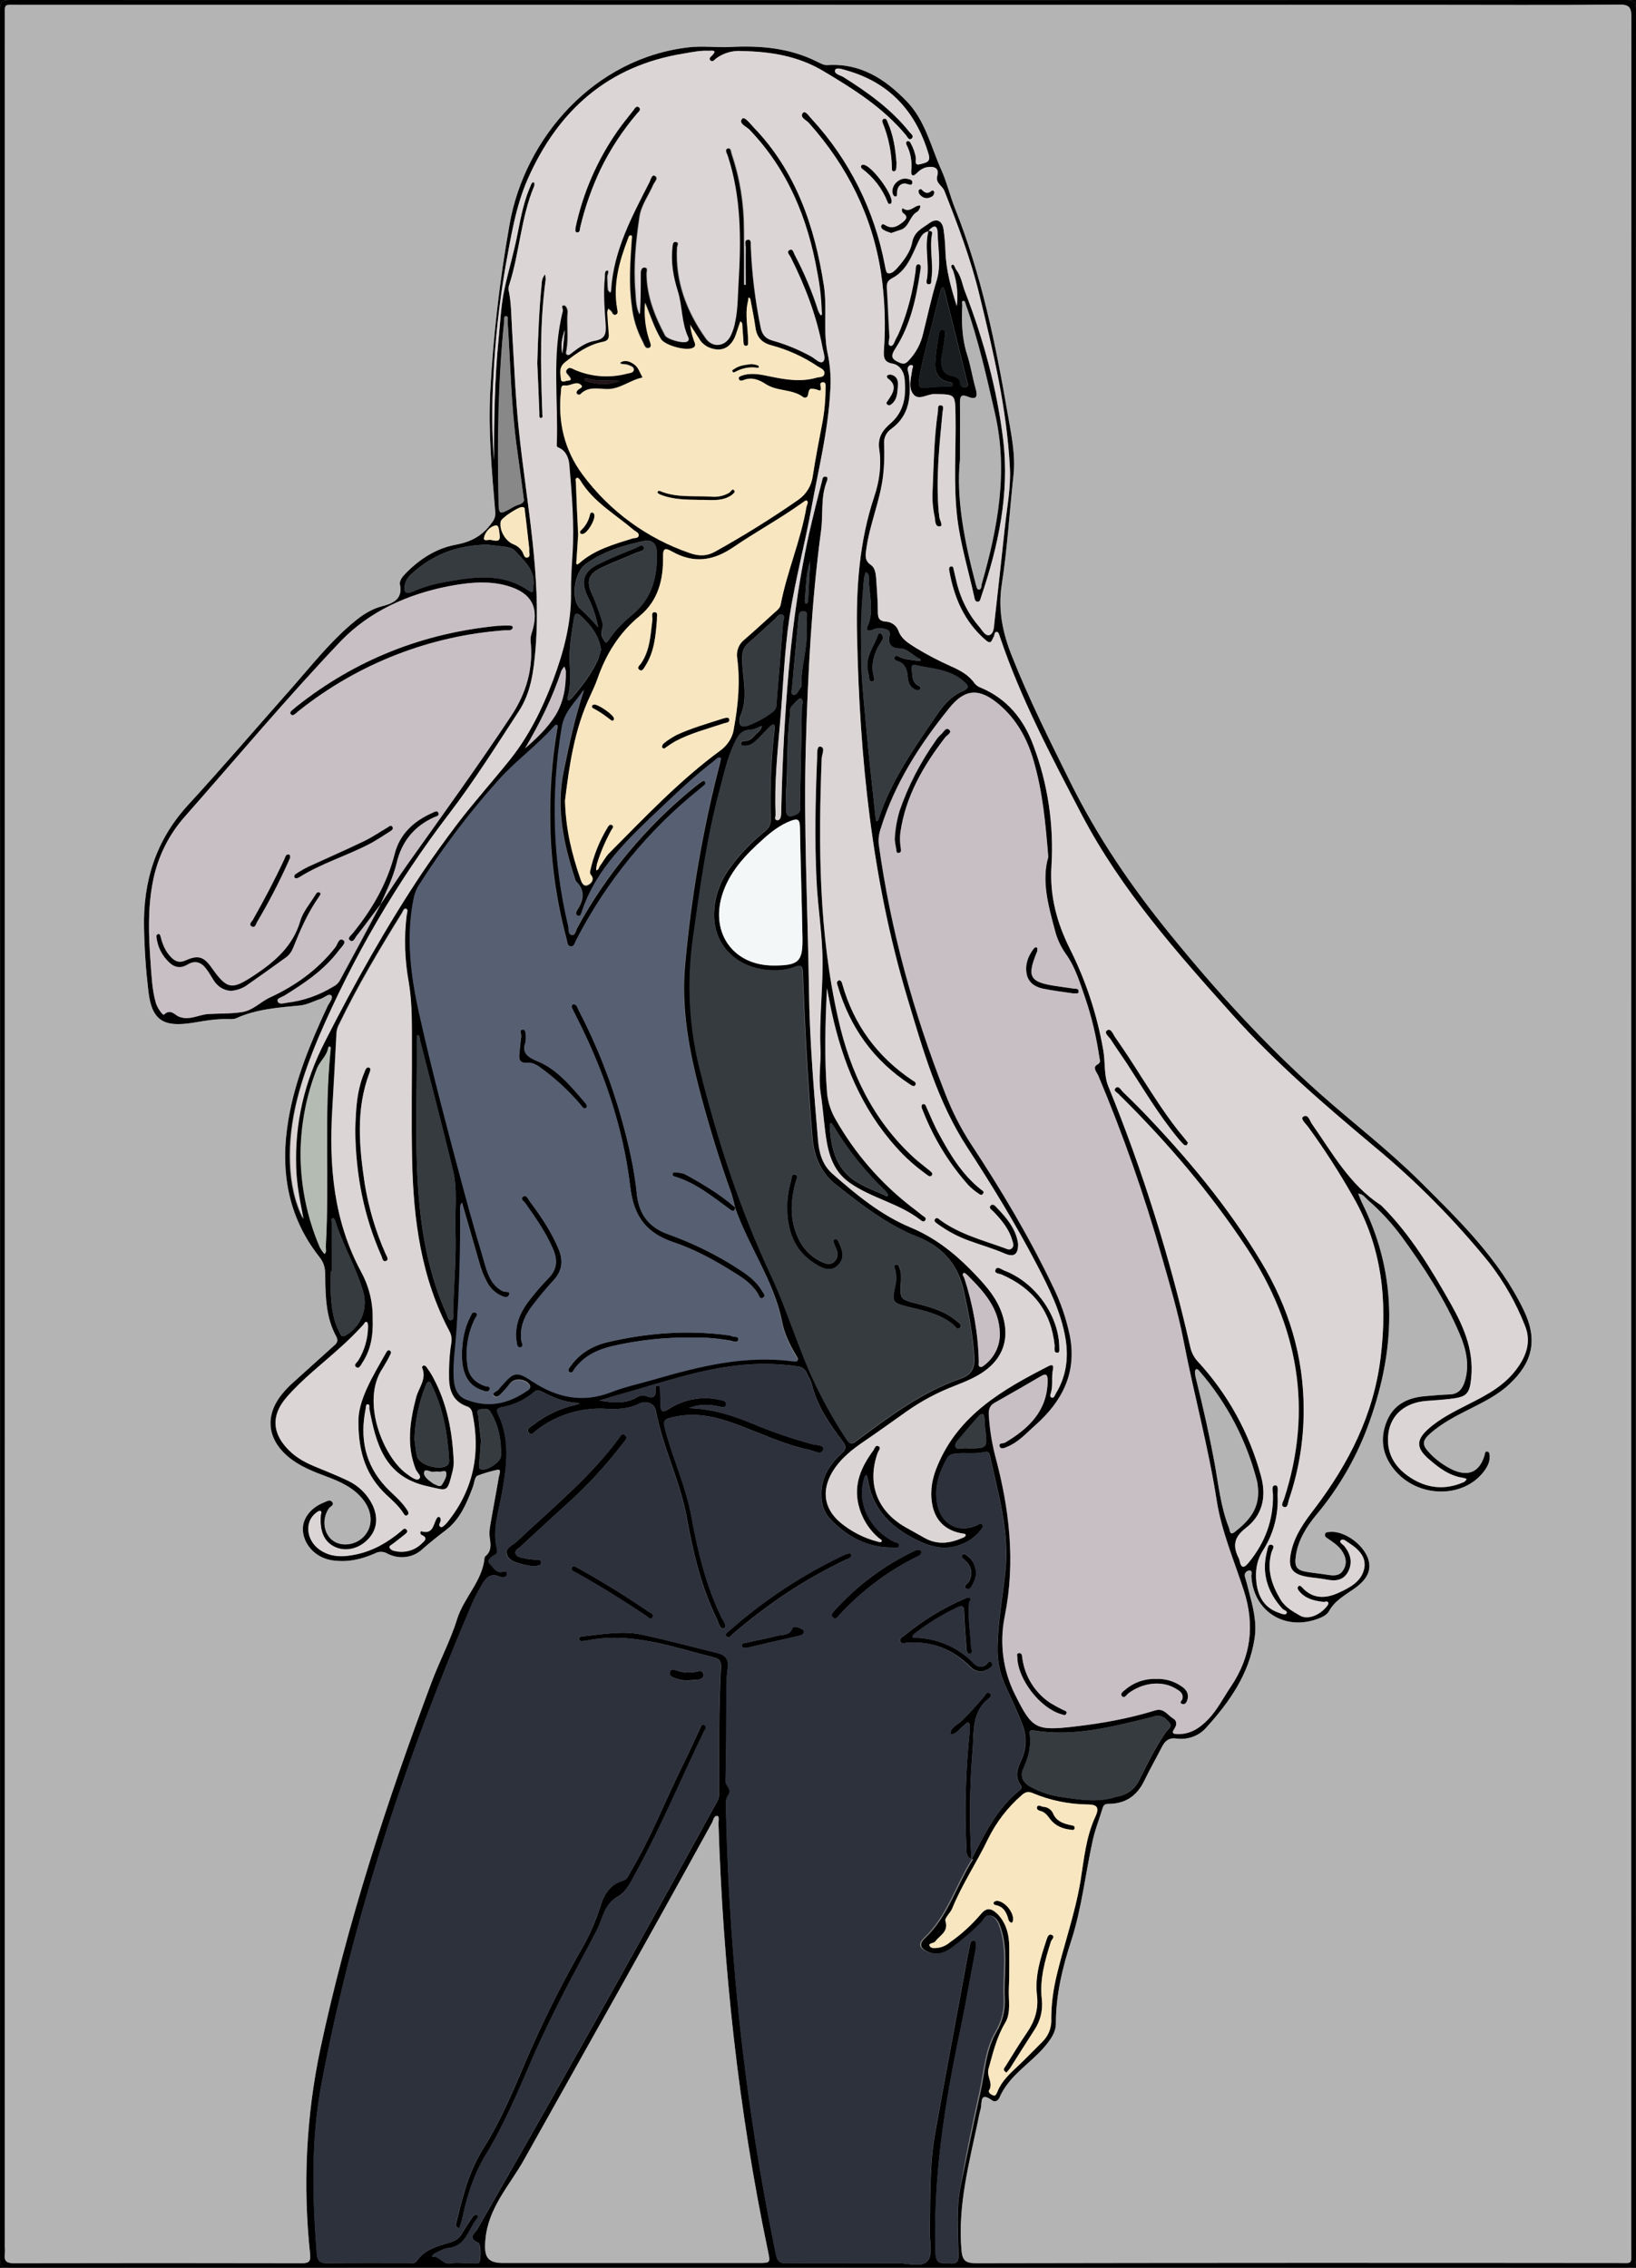 <?xml version="1.0" encoding="utf-8"?>
<!-- Generator: Adobe Illustrator 24.1.0, SVG Export Plug-In . SVG Version: 6.00 Build 0)  -->
<svg version="1.1" baseProfile="tiny" id="图层_1"
	 xmlns="http://www.w3.org/2000/svg" xmlns:xlink="http://www.w3.org/1999/xlink" x="0px" y="0px" viewBox="0 0 779.2 1080.2"
	 xml:space="preserve">
<rect x="0" y="0" width="779.2" height="1080.2" fill="#808080" stroke="none"/>
<g id="图层_1_1_">
	<g>
		<path d="M779.1,540.1c0,178.5,0,357,0.1,535.5c0,3.7-0.8,4.6-4.6,4.6c-256.7-0.1-513.3-0.1-770,0c-3.7,0-4.6-0.8-4.6-4.6
			c0.1-357,0.1-714,0-1071C0,0.8,0.8,0,4.6,0c256.7,0.1,513.3,0.1,770,0c3.7,0,4.6,0.8,4.6,4.6C779.1,183.1,779,361.6,779.1,540.1z
			 M442,110.2c-2.7,0.6-3.6,2.7-4.8,5.1c-3,6.4-5.4,13.5-12.2,17.1c-2.3,1.2-2.9,2.4-2.7,4.9c0.5,7.6,0.7,15.3,1.2,22.9
			c0.1,1.6-1.1,4,0.4,4.5c1.5,0.4,2-2.2,2.8-3.6c0.8-1.4,1.5-3,2.1-4.5c3.5-8.8,5.8-18,7.1-27.4c0.2-1.2-0.2-3.3,1.4-3.3
			c1.7,0.1,1,2.1,0.9,3.2c-1.8,12.9-4.5,25.7-11.7,36.8c-2.5,3.8-2.1,5.2,1.9,6.9c2,0.9,3,0.4,4.2-0.9c3.5-3.6,5.9-8.1,7-13
			c2.1-8.4,3.9-16.9,6.4-25.1c2.3-7.6,0.7-15.1,0.5-22.7c-0.1-4.2-2.1-3.7-4.3-1.1L442,110.2z M181.1,431
			c4.5-6.7,8.9-13.6,13.6-20.2c16.5-23.2,33.2-46.3,48.9-70c7.1-10.8,10.5-22.5,9.1-35.5c-0.1-1.5,0.2-2.9,0.7-4.3
			c3.6-11.6-0.2-18.7-11.9-22c-1.1-0.3-2.3-0.6-3.4-0.8c-8.2-1.5-16.3-0.5-24.3,1c-19.6,3.8-37.8,12-51.4,26.1
			c-25.7,27-49.7,55.7-74.4,83.7c-7.8,8.8-13,19.5-15.2,31c-2.5,12.7-2,25.5-1.1,38.3c0.5,6.5,0.7,13,2.5,19.3
			c0.7,2.5,3.4,6.2,3.9,5.7c3-3,5.2,0.1,7,0.9c5.1,2.1,9.4-0.9,14.1-1.2c5.3-0.3,10.6-0.1,15.9-0.9c5.5-0.8,9-5,13.7-7.1
			c11.9-5.5,22.7-13.2,31-23.9c1-1.3,1.6-4.8,3.8-3.2c1.5,1.1-1.1,3.3-2.2,4.8c-6.8,9.4-16.2,15.6-25.9,21.6
			c-1.2,0.7-3.6,1.2-3.1,2.6c0.6,1.8,3,0.9,4.5,0.7c7.8-0.9,15.3-3.6,22-7.7c1.2-0.6,2.2-1.5,2.9-2.6c6.6-12.1,13.1-24.3,19.6-36.5
			L181.1,431z M350.1,575.1L350.1,575.1c-0.4-2.1-1-4.2-1.6-6.3c-5.8-16.1-10.8-32.5-15.2-49.1c-5.1-19.6-8.8-39.4-7-59.7
			c2.9-32.5,8.4-64.7,16.6-96.3c0.2-0.9,0.6-2.6,0.4-2.7c-1.3-0.5-2,0.7-2.9,1.4c-8.9,6.8-17,14.4-25.1,22.1
			c-15.5,14.7-31.3,29.1-38.2,50.3c-0.3,0.9-0.8,2.1-2.1,1.3c-1-0.7-0.6-1.8,0-2.7c3.1-4.7,3.8-9.3-0.6-13.6
			c-0.2-0.3-0.3-0.6-0.4-0.9c-5.5-16.8-9.2-33.7-5.5-51.5c2.6-12.8,5.3-25.5,9.7-38.8c-4.2,6.3-9.3,10.4-10.5,18
			c-5.3,31.4-4.3,63.6,3.1,94.7c0.3,1.4-0.2,4,1.8,4.1c1.4,0.1,1.7-2.2,2.4-3.5c14-25.7,32.9-48.3,55.6-66.8
			c1.2-0.9,2.4-1.9,3.6-2.7c0.5-0.4,1.3-0.7,1.7,0.1c0.4,0.7,0.1,1.3-0.5,1.7c-0.6,0.5-1.3,1.1-1.9,1.6
			c-24.5,19.6-44.6,44.2-59,72.2c-0.6,1.1-0.8,2.9-2.4,2.8c-2-0.1-1.8-2-2.2-3.4c-4.8-18-7.5-36.6-7.8-55.2c-0.3-15,0.8-30,3.3-44.8
			c0.1-0.6,0.4-1.5,0.1-1.9c-0.6-0.6-1.1,0.2-1.5,0.6c-8.1,9.1-18.1,16.3-26.2,25.3c-14,15.6-26.7,32.4-38,50.1
			c-1.3,2-2.1,4.1-2.6,6.4c-3.8,18.7-1.4,37.2,2.7,55.4c6.2,27.9,13.6,55.5,21,83.2c3.3,12.4,6.9,24.7,10.5,36.9
			c1.4,4.6,3.2,9.1,8,11.6c1.1,0.6,4-0.1,3.2,1.8c-0.8,2-3.3,0.7-4.8-0.1c-2.5-1.4-4.5-3.5-5.8-6c-1.7-3.1-2.9-6.3-3.8-9.7
			c-2.7-9.4-5.4-18.8-8.1-28.1c-0.5,0.7-0.8,1.5-0.8,2.3c0.2,20-0.4,40-1.8,59.9c-0.5,7.3-1.7,14.6-1.2,21.9
			c0.3,4.2,1.6,8.1,5.9,9.7c10.3,3.7,19.9,1.6,28.8-4.4c0.8-0.5,2.2-1.1,1.3-2.7c-1.5-2.6-6.5-3.5-8.8-1.3c-1.3,1.3-2.2,2.9-3.6,4.2
			c-1.3,1.2-3,3.9-4.6,2.1c-1.4-1.4,1.9-2.1,2.6-3.4c0.4-0.5,0.8-1,1.3-1.5c5.8-6.6,7.1-7,14.6-2c11.7,7.7,23.9,10.3,37.4,5.1
			c6.6-2.6,13.7-4.1,20.6-6.1c21.7-6.3,43.4-11.7,66.3-8.6c3.2,0.4,1.8-1.4,1.1-2.6c-3-5-5.6-10.3-6.7-16.1
			C368.7,610.1,356.5,593.8,350.1,575.1z M462.8,885.5c6.2-12,12.1-24.2,23-32.9c1-0.8,0.9-1.7,0.2-2.6c-2.7-3.8-1.4-7.6,0.3-11.3
			c2.7-5.5,2.9-11.8,0.6-17.5c-2.4-6.3-5.4-12.4-8.2-18.6c-2.6-5.8-3.8-12.1-3.6-18.4c0.3-12.2,2.6-24.2,3.8-36.2
			c1.9-18.6-3.4-36.3-7.3-54.2c-0.3-1.3-0.7-2.7-2.6-2.2c-4.4,1.1-9,0.3-13.4,0.7c-1.9,0.2-3.6,0.5-4.6,2.4
			c-3.8,6.9-6.2,14.1-4.5,22c1.9,9.5,10.3,13.8,18.8,9.8c0.9-0.4,1.8-1.3,2.6-0.2c0.7,1-0.3,1.9-0.9,2.6c-2.3,2.9-5.3,5.2-8.7,6.5
			c-8.2,3.5-15.4,1.4-23.2-2.7c-12-6.2-19.8-14.9-21.8-28.4c-0.2-0.6-0.4-1.1-0.6-1.7c-0.9,0.4-1,1.2-1.2,2
			c-3.4,11.3,2.7,24,14.4,29.8c0.9,0.5,2.7,0.2,2.3,2c-0.3,1.3-1.7,0.7-2.6,0.7c-12.1,0.3-21.9-5-30-13.4c-3.1-3.2-4.4-7.3-4.4-11.9
			c0-8.2,4-14.3,9.7-19.5c2.2-2,2.3-3.4,0.5-5.7c-6.3-8.4-12.3-17-14.8-27.5c-0.4-1.7-1.6-3.3-2.3-5c-0.7-1.9-2.4-3.2-4.5-3.3
			c-9.7-1.4-19.6-1.5-29.4-0.3c-18.1,2.1-35.3,8.1-52.7,13c-4.1,1.1-8.1,2.4-12.2,3.6c6.3,1,12.4,1.8,18.1-1.7
			c1.1-0.7,2.6-0.9,3.9-0.5c3.2,1.3,5,0.9,4.7-3.1c-0.1-0.7,0-1.8,1.2-1.8c1.1,0.1,1,1.1,1,1.9c0.1,2.3,0.2,4.7,0.2,7
			c0,3.2,0.7,4.3,4,2.2c7.2-4.7,16-6.2,24.4-4.3c1.3,0.3,3,0.5,2.8,2.2c-0.3,2-2.1,1.1-3.3,0.9c-4.4-0.9-8.8-1.4-14.4,0.8
			c11.4,0.4,20.9,3.5,30.1,7.3c9.2,3.9,18.7,7.1,28.3,9.8c2.1,0.6,6.2,0.3,5.6,2.6c-0.8,3-4.3,0.7-6.5,0.2
			c-12.6-2.6-24.2-8.4-36.2-12.7c-8.7-3.1-17.6-5.1-26.9-3.3c-7,1.4-7,1.5-5.1,8.4c3.7,13.1,9.4,25.6,11.9,39.1
			c3,16.6,6.9,32.9,14.3,48.2c0.8,1.6,3,4.4,1.3,5.1c-2.2,0.9-2.6-2.7-3.5-4.4c-7.4-15.1-11.2-31.2-14.2-47.7
			c-3.1-17.6-11.5-33.7-14.8-51.3c-0.7-3.6-4.6-5.1-8-3.4c-5.2,2.6-10.6,2.7-16.1,2.4c-11.8-0.6-23.4,3-32.7,10.2
			c-1.1,0.8-2.4,2.9-3.7,1.2c-1.5-1.9,1-2.8,2.1-3.7c5.9-4.6,12.8-7.9,20.1-9.5c0.6-0.2,1.3-0.4,1.9-0.6c-0.3-0.2-0.7-0.3-1-0.4
			c-6.2-0.2-11.6-2.6-17-5.4c-1.3-0.6-2.3-1-3.6,0.2c-4.3,3.7-9.5,6.2-15.1,7.2c-1.8,0.4-3.3,0.8-2.1,3.3c5.9,12.1,4.2,24.6,2,37.2
			c-1.6,9-4.8,17.8-2.5,27.1c0.2,1,0.3,2-0.8,2.7c-1.9,1.1-4.5,2.7-2.4,4.6c1.4,1.2,2.3,3.6,4.8,3.7c1.1,0.1,3.3-1.1,3.2,0.9
			c-0.1,1.8-2.5,1.7-3.7,1.2c-4.4-1.8-6.5,0.8-8.3,4c-1.6,2.7-3.1,5.5-4.4,8.4c-31.7,73.9-56.9,149.9-71.9,229
			c-5.1,26.8-4.4,54-2.3,81.2c0.3,3.3,1.4,4.5,4.9,4.5c13-0.2,26-0.1,39-0.1c1.2,0,2.6,0.6,3.6-0.9c3.8-5.5,9.9-7.1,15.7-8.8
			c2.7-0.8,4.4-1.8,5.8-4.1c1.7-2.9,3.5-5.6,5.4-8.4c0.4-0.5,1-0.8,1.6-0.8c0.5,0.1,0.8,0.6,0.7,1.2c0,0.2-0.1,0.3-0.2,0.4
			c-4.3,5.1-5.2,13.4-14,14.3c-2.2,0.2-4.3,1.6-6.4,2.6c-0.5,0.2-1.7,1.5-0.8,1.5c3.4-0.3,4.7,3.9,8.4,3.2c2.7-0.6,5.6,0,8.5-0.2
			c1.9-0.1,5,1,5.4-0.8c0.6-2.9,0.6-8.3-0.8-8.9c-5.3-2.3-1.4-4.6-0.4-6.3c38.2-66.5,75.8-133.5,112.6-200.8c1.1-2,2.6-3.9,2.6-6.4
			c0-20.3-0.2-40.6,0.9-60.9c0.1-2.4-0.8-3.7-3.1-4.3c-20.1-5-39.9-12.5-61.2-8c-0.3,0.1-0.7,0.1-1,0.1c-0.9,0-2.2,0.5-2.3-1
			c0-1,1.2-1.1,1.9-1.2c9.3-0.9,18.6-2.8,27.9-0.8c12,2.5,23.9,5.8,35.9,8.7c4,1,5.8,3,5.1,7.4c-0.5,3.6-0.7,7.3-0.6,11
			c-0.1,14.2,0,28.3-0.4,42.5c-0.1,2.5,3.3,4.1,1.3,6.8c-1.4,1.9-1.1,4.1-1.1,6.3c0.5,24.5,1.8,48.9,3.8,73.3
			c3.8,46.8,10.5,93.3,20,139.3c0.7,3.4,2,4.2,5.2,4.2c17.7-0.1,35.3,0,53-0.1c4.8,0,11,2.2,13.9-1c2.8-3,1-9.2,1.1-14
			c0.4-15.5-0.2-31,2.5-46.3c4.4-24.9,9.1-49.7,13.7-74.6c0.9-5.1,1.8-10.1,2.9-15.2c0.2-1,0.3-2.6,1.8-2.5c1.7,0.2,1.1,1.7,1.1,2.8
			c0,0.7-0.1,1.3-0.2,2c-2.5,12.9-4.7,25.9-7.4,38.7c-7.3,34.8-12.8,69.7-11.6,105.4c0.2,5.9,3.5,4.4,6.7,4.8
			c4.4,0.5,4.3-1.9,4.2-5.1c-0.2-10.6-1.1-21.3,1.1-31.9c3.1-15,6.2-30,9.5-44.9c2.1-9.6,2.5-19.7,7.5-28.3c2.9-4.8,4.3-10.4,4-16
			c-0.6-11.3,1.9-22.8-2-34c-0.8-2.4-1.9-4.4-4.1-5.3c-2.6-1-3.3,1.6-4.6,3c-4.3,4.4-9,8.4-14,12.1c-3.4,2.5-7.1,3.7-11.3,2.2
			c-4-1.5-5.1-3.8-2.1-6.6c11.2-10.5,15.1-25.3,23-37.7L462.8,885.5z M776.9,540.3c0-177.3,0-354.7,0.1-532c0-4.7-0.9-6.2-5.9-6.1
			c-31.3,0.3-62.7,0.1-94,0.1c-222.8,0-445.7,0-668.5,0c-7.3,0-6.2-0.8-6.3,6.4c0,0.5,0,1,0,1.5c0,353.3,0,706.7,0,1060
			c0.1,1.2,0.1,2.3,0,3.5c-0.4,3.2,0.8,4.3,4.1,4.3c45.8-0.1,91.7-0.1,137.5,0c3.4,0,4.1-1,3.8-4.3c-3.5-32.7-1.9-65.7,4.9-97.9
			c12.7-59.5,31.5-117.2,52.8-174.1c3.8-10.3,9.1-20.1,12.3-30.5c3.3-10.4,12.1-18.1,13.1-29.3c0-0.2,0.1-0.3,0.2-0.5
			c3.3-2.5,2.7-5.9,2.2-9.4c-0.2-1.8,0-3.7,0.3-5.5c1.3-7.7,2.8-15.4,4.1-23.1c0.2-1.1,1.4-3.9-0.8-3.3c-3.2,0.7-6.3,1.6-9.4,2.8
			c-1.3,0.5-1.5,3.5-2.2,5.4c-2.9,7.7-6.1,15.4-12.8,20.5c-3.8,2.9-7.5,5.8-11.1,9c-4.5,4.3-11.3,5.1-16.8,2.2
			c-1.8-1.1-4.1-1.1-5.9-0.1c-6.5,2.9-13.3,4.4-20.4,3.3c-7.5-1.1-13.2-6.9-13.9-13.7c-0.6-5.8,3.4-11.3,10.1-13.9
			c1.2-0.5,2.7-1.5,3.7-0.3c1.4,1.5-0.7,2.2-1.4,3.1c-3.5,5-2.7,11.9,1.7,15.3c4.3,3.3,11.4,2.3,15.3-2.3c4.1-4.8,3.7-11.6-1-17.4
			c-4.5-5.5-10.7-8.3-17.2-10.7c-6.4-2.4-12.8-4.9-18.1-9.3c-10.3-8.6-11.4-20-2.8-30.3c1.5-1.8,3.1-3.5,4.8-5
			c6.4-5.8,12.9-11.6,19.3-17.4c1.4-1.2,2.7-2.3,1.5-4.6c-4.9-8.9-5.2-18.8-5.3-28.6c0-3.4-0.2-6.1-2.8-9.4
			c-15.3-19.4-18.8-41.7-14.7-65.6c3.2-18.9,10.5-36.4,18.5-53.6c0.8-1.8,3-4.1,1.9-5.3c-1.1-1.2-3.3,1-5.1,1.6
			c-3.2,1-6.2,2.7-9.5,3.1c-10.5,1-20.9,1.7-30.7,6.1c-1.3,0.6-3,0.4-4.5,0.4c-5.5-0.1-10.9,0.9-16.3,1.8c-13.2,2-19.3-0.5-21-14.8
			c-1.2-10.1-1.9-20.2-2.1-30.4c-0.5-22.2,5.6-41.8,21-58.6c16.9-18.4,33.1-37.4,49.7-56.1c8.8-10,17.1-20.5,27.2-29.3
			c4.4-3.8,8.9-7.4,15-9.1c4.4-1.2,10.6-2.8,9-10.4c-0.4-2,1.3-4,2.9-5.6c6.6-6.7,14.4-11.7,23.5-13.4c7-1.3,12.3-3.9,16.6-9.5
			c1.5-1.9,2.6-3.4,2.4-6c-1.6-19.1-3.4-38.1-2.4-57.3c1.4-26.7,4.5-53.4,9.2-79.8c7.2-41.3,40.4-79.4,85.7-84.4
			c6.5-0.7,12.9,0.2,19.2-0.1c14.5-0.8,28.6,0.4,41.8,7.1c1.5,0.7,2.9,1.6,4.7,1.5c15.6-1,27.3,6.5,37.6,17.1
			c9.1,9.3,11.7,22,16.8,33.2c2.5,5.6,4,12.1,6.4,18.1c12.5,31.4,19.3,64.3,25,97.4c1.7,9.8,3.9,19.9,2.8,29.7
			c-1.9,17.4-2.9,34.8-5.6,52.1c-1.8,11.8,0.4,22.6,4.7,33.5c8.2,20.8,18.2,40.7,28.1,60.7c12.8,25.8,28.8,49.3,47,71.7
			c22.2,27.4,45.8,53.3,72.1,76.7c15.7,13.9,32.4,26.7,47.3,41.5c18.7,18.6,37.6,36.9,49.4,61.3c6.9,14.3,4.2,25-6.8,35.3
			c-5.5,5.2-12.3,8.5-19,11.9c-6.6,3.3-13.1,6.7-18.6,11.5c-4.1,3.6-4.1,5.6-0.3,9.5c3.1,3.3,6.8,5.9,10.9,7.9
			c7.6,3.4,12.8,1,15.2-7c0.2-0.8,0.1-1.9,1.3-1.7c1,0.1,1,1.2,1.1,2c0.2,2.8-1,5.1-2.6,7.3c-10,13.4-32.1,12.9-43.1-1
			c-5.4-6.8-6.6-14.4-3.4-22.5c3.3-8.3,10.1-11.5,18.5-12.2c3.8-0.3,7.6-0.7,11.4-0.8c4.5-0.1,6.4-2.9,7.5-6.7
			c2.2-7.7,0.4-15-2.5-21.9c-7.1-16.8-17.1-32-27.8-46.7c-4.7-6.3-10-12.1-15.9-17.2c-1.4-1.2-2.5-3.1-4.7-3.1
			c0.7,1.6,1.3,3.3,2.1,4.9c17.5,35.3,15.6,71.1,2.1,106.9c-5.7,15-13.9,28.9-24.2,41.2c-4.7,5.7-8.6,11.9-9.7,19.4
			c-0.8,5.5,0.4,7,5.7,7.8c3.1,0.5,6.3,0.8,9.4,1.3c3,0.5,5.8,0.6,7.5-2.3c2-3.2,1.2-6.4-0.8-9.3c-1.8-2.5-4.3-4.1-6.8-5.8
			c-0.7-0.4-1.4-1-1.1-2c0.3-1,1.2-0.9,2-1c6.5-0.8,15.3,5.1,18.2,11.9c2.3,5.7,0.4,10.5-6.7,15.4c-4.3,3-8.9,5.5-11.6,10.4
			c-1.1,2-3.5,3-5.7,3.8c-15.7,5.6-30.3-3.9-31.3-20.3c-0.1-1,0.9-3.1-1.3-2.8c-1.3,0.3-2.1,1.5-1.8,2.8c0,0.1,0.1,0.2,0.1,0.3
			c0.6,2.1,1.2,4.2,1.7,6.3c2,7.6,4.1,15.2,2.8,23.1c-2.6,16.8-11.9,30.1-23,42.3c-3.5,4-8.8,5.9-14.1,5.2c-3.7-0.5-5.5,1.1-7,4
			c-2.7,5.3-5.7,10.5-8.3,15.9c-3.3,6.9-8.4,10.9-16.3,11.2c-1.4,0-3-0.2-3.6,1.9c-1.6,5.4-3.8,10.7-4.9,16.2
			c-3.4,15.6-5.1,31.6-10,46.8c-4.2,12.9-7.4,25.9-7.4,39.6c0,4.4-2.5,7.7-5.2,11c-7,8.3-17.2,13.9-21.7,24.5
			c-0.5,1.3-2.1,2.2-3.4,1.3c-6.1-4.5-4.8,1.1-5.5,3.9c-0.6,2.1-1,4.2-1.4,6.3c-4.2,20-9.5,39.8-7.8,60.7c0.4,5,1.6,6.6,6.9,6.6
			c101.8-0.2,203.7-0.2,305.5-0.1c7.6,0,6.6,1,6.6-6.6C776.9,894.3,776.9,717.3,776.9,540.3z M354.3,135.5h0.7c0-6-0.1-11.9,0-17.9
			c0-1.3-0.9-3.6,1.3-3.6c1.5,0,1.1,2.1,1.2,3.4c0.5,13,2.1,25.9,4.7,38.6c0.7,3.3,2.3,5.2,5.7,6.1c6.4,1.8,12.6,4.4,18.4,7.6
			c1.8,1,4.1,3.6,5.5,2.4c1.5-1.3,0.2-4.4-0.2-6.6c-2.8-15.2-8.3-29.4-15.2-43.2c-0.5-1-2.2-2.5-0.5-3.4c1.6-0.8,1.9,1.3,2.5,2.4
			c4.5,8.5,8.3,17.5,11.2,26.7c0.3,0.7,0.7,1.4,1.2,2.1c0.9-0.6,0.4-1.5,0.4-2.2c-0.2-6.2-0.9-12.3-2.1-18.3
			c-4.5-25.6-14-48.9-32.3-68c-1.5-1.5-5.4-3-3.5-5.2c1.1-1.3,3.8,2.3,5.4,4c20.3,21,29.3,47.2,33.7,75.6c1.7,11.1-0.6,22.3,2,33.3
			c1.1,5.7,1.5,11.6,1,17.4c-1,18.5-5.5,36.5-8.8,54.6c-3.2,17.7-7.9,35.1-10.6,52.8c-2.5,16.8-3,33.8-4.5,50.7
			c-1.3,14.4-2.7,28.8-2.1,43.3c0,0.9-0.9,2.6,1,2.6c0.9,0,1.5-1.2,1.6-2.3c0.1-0.7,0.1-1.3,0.1-2c0.4-19.3,1.3-38.6,2.8-57.9
			c1.9-24.9,5-49.6,10.4-74.1c1.9-8.4,4-16.8,6.2-25.2c0.2-0.9,0.3-2.3,1.6-2.2c1.5,0.1,1,1.4,0.7,2.3c-3,7.5-1.7,15.5-2.7,23.2
			c-4.6,34.2-6.3,68.5-7.3,102.9c-1.1,38.6,0.9,77.2,1.5,115.8c0.3,24,2.3,47.9,4.3,71.8c0.5,6.1,2.1,11.9,6.9,16.1
			c11.4,10,23.1,19.7,37.3,25.6c11,4.6,20.1,11.6,28.4,20c6.5,6.7,13,13.4,15.6,22.8c2.9,10.3-0.1,19.2-8.8,25.5
			c-4.4,3.2-9.3,5.1-14.3,7.1c-8.1,3.1-15.8,7.2-22.9,12.2c-6.5,4.6-13,9.3-19.6,13.8c-6.1,4.1-11.9,8.6-15.8,15.1
			c-5.1,8.7-4,17.2,3.6,23.8c5.2,4.4,11.4,7.6,18,9.3c0.6,0.2,1.7,0.4,1.8,0.1c0.6-1-0.6-1.2-1.1-1.7c-4.9-4.1-8.3-9.7-9.8-15.9
			c-2.4-10,1.4-18.3,7.1-26c0.6-0.9,0.9-2.6,2.3-2c1.6,0.7,0.2,2.1-0.2,3c-5.3,14.6-0.5,27.8,13.1,35.6c3,1.7,6.1,3.4,9.1,5.1
			c5.9,3.4,11.8,2.7,17.7,0.2c0.8-0.4,2.1-0.6,1.9-1.8c-0.1-0.3-1.4-0.5-2.2-0.6c-7.8-1.5-12.6-6.5-13.8-14.4
			c-1-6.3,0.2-12.2,2.7-18c10.1-24.1,31.1-36.1,52.8-47.2c1.5-0.8,2.6-0.7,2.1,1.6c-0.8,3.6,0.1,7.3-0.9,10.9
			c-0.2,0.8-0.9,2.2,0.4,2.5c1.1,0.3,1.4-1.2,1.9-2c4.9-8,6.1-16.8,4.6-26c-2.1-12.7-7.8-24-13.6-35.2c-10-19.2-21.3-37.7-33.1-55.8
			c-14.3-21.9-21.3-46.9-28.7-71.6c-16.8-56.2-22.7-114.1-23.9-172.5c-0.5-22.2,1-44.6,8.2-66.1c2.4-7.1,3.5-14.8,2.4-22.2
			c-0.9-5.9,1.4-9.2,5.4-12.7c6.6-5.7,7.5-13.4,6.6-21.5c-0.4-3.3-2.4-6.3-5.7-6.9c-4.2-0.7-4.3-3.2-4.1-6.4
			c0.9-12.3,0.4-24.7-1.4-36.9c-4.2-27.2-16.1-50.9-34.4-71.4c-1.3-1.4-4.6-2.7-2.7-4.8c1.1-1.2,3,1.9,4.3,3.2
			c17.8,19.4,29.7,43.4,34.6,69.2c0.3,1.4,0.6,3.8,1.4,4c1.8,0.5,3.3-1.1,4.6-2.5c3.1-3.5,6.2-7.7,7-11.9c1-5.5,4.8-6.9,8.2-9.4
			c3.4-2.5,6.2-1.3,6.8,3c0.5,3.5,0.8,6.9,0.9,10.4c0.3,9,2.7,17.6,5.4,26.1c0.7-5.6,0.1-11.3-1.7-16.7c-0.3-1-1.7-2.4-0.4-3
			c0.9-0.4,1.2,1.6,1.9,2.5c2.4,3.1,2.8,7,4.2,10.5c8.8,22.7,15.2,46.4,18.1,70.4c3.1,25.5-2.3,50.7-10.6,75.1
			c-0.3,0.9-0.4,2.1-1.7,2c-1-0.1-1.2-1-1.4-1.9c-2.7-12.5-6.5-24.8-8.1-37.5c-2-16.4-0.6-33-0.9-49.4c-0.2-10.2,0-9.9-10-10.1
			c-3.6-0.1-8,3.7-10.5-0.5c-2-3.2-0.6-7.5-0.1-11.3c0.1-0.7,0.9-1.8-0.3-2c-1-0.2-1.9,0.8-1.9,1.9c0.1,1,0.4,1.9,0.6,2.9
			c1.1,9.8,0.5,19.1-8.4,25.6c-2.4,1.6-3.7,4.4-3.4,7.3c0.2,5,0.1,10-0.5,15c-1.4,12-6.4,23.1-8,35c-0.4,2.8-0.9,5.4,2.2,7.5
			c1.9,1.3,2.3,3.9,2.5,6.3c0.3,5.2,0.8,10.3,0.8,15.5c0,3,0.2,5,4,5.2c2.6,0.2,4.9,1.9,5.8,4.3c1.5,4.2,4.9,6,8.3,8.2
			c5.4,3.3,11,6.2,16.8,8.8c4.3,1.9,8.4,4.1,11.2,8.1c0.7,0.9,1.7,1.6,2.8,2c12.7,5.3,20.6,15.1,25.2,27.6
			c6.9,18.3,9.8,37.9,8.6,57.4c-0.9,14.3,2.6,27,8.7,39.3c7.7,15.3,13.1,31.7,16,48.6c1,5.7,0.2,11.7,2.4,17.1
			c16.4,40.2,29.4,81.7,39,124.1c0.6,2.6,1.8,5,3.6,6.9c14.3,15.5,24.6,34.2,30.1,54.6c2.7,9.9,0.7,18.6-7.2,24.7
			c-5.9,4.5-6.3,8.8-3.3,14.6c0.1,0.3,0.2,0.6,0.3,1c0.8,3.9,2.2,3.5,4.4,0.8c7.7-9.4,11.7-20,11.5-32.2c0-1.6-1-4.5,1.1-4.5
			c1.8,0,1,3,1.1,4.7c0.5,9.2-1.9,18.4-6.9,26.2c-3.1,4.9-3.8,9.9-3.2,15.3c0.8,6.9,3.9,12.3,11,14.6c1.1,0.4,2.7,1.1,3.3,0.3
			c0.8-1.3-1.2-1.6-1.9-2.3c-7.2-8-10.1-17.1-7.3-27.6c0.3-1.1,0.4-3.3,2-2.9c1.9,0.4,0.6,2.2,0.2,3.3c-2.5,8.3-0.1,15.6,4.2,22.8
			c2.2,3.7,6.1,5.8,9.2,7.6c3.5,2.1,8.8,0.1,12.1-3.5c0.6-0.7,1.6-1.7,1.5-2.4c-0.2-1.3-1.6-0.5-2.5-0.6c-4.4-0.5-8.5-1.5-11.5-5.2
			c-0.5-0.7-1-1.4-0.3-2.2c0.6-0.6,1.2-0.1,1.7,0.4c5.1,5.8,11.4,5.5,17.6,2.6c5.3-2.4,10.9-5.4,12.1-11.7c1-5.5-3-9.2-7.4-12
			c-1.2-0.7-2.7-2.4-3.9-1.1c-0.8,0.9,1.3,1.9,2,2.9c2.9,3.8,3.8,7.8,1.5,12.1c-2.2,4-5.9,4.4-10,3.6c-2.6-0.5-5.3-0.8-7.9-1.1
			c-9-1.2-11.1-4.3-8.9-13.2c1.9-7.5,6.3-13.5,10.9-19.5c16.3-21.5,28.2-44.8,31.5-72.2c3.3-27,0.6-52.5-13.1-76.3
			c-6.5-11.5-13.7-22.7-21.5-33.4c-1.1-1.5-3.8-3.8-2.3-4.8c2.4-1.5,3.1,2,4.2,3.5c9.7,13.8,17.9,28.9,32.6,38.5
			c0.1,0.1,0.2,0.2,0.4,0.3c13.9,13.8,23.8,30.4,33.3,47.2c6.5,11.6,11.4,23.3,9.2,37.5c-0.8,5.3-3.1,6.3-6.8,7
			c-4.7,0.8-9.6,1-14.4,1.4c-9.8,0.8-16.6,6.4-17.9,15.2c-1.3,9.3,2.8,16.3,10.3,21.2c8,5.3,16.7,6.2,25.7,2.2
			c0.5-0.2,0.9-0.9,1.3-1.4c-0.6-0.3-1.2-0.5-1.9-0.6c-6.6-1-11.6-4.9-16.4-9.1c-5.8-5.1-5.8-9-0.1-14.1c5.8-5.2,12.7-8.5,19.5-12
			c8.4-4.2,16.6-8.6,22.4-16.3c4.8-6.3,7.4-13.2,4.2-21c-4.2-10.7-9.9-20.7-16.9-29.8c-16.5-20.4-34.9-39-55.1-55.7
			c-23.5-19.7-46.8-39.7-67.3-62.6c-26.6-29.7-53-59.5-71.7-95.1c-14.4-27.6-29-55.1-39-84.7c-0.3-0.9-0.7-2.4-1.3-2.5
			c-1.6-0.2-1.2,1.6-1.8,2.5c-0.9,1.4-1,3.7-3.6,1.5c-10.3-8.8-15.2-20.3-17.5-33.3c-0.1-0.8-0.2-1.8,1-1.9c0.8-0.1,1,0.7,1.1,1.4
			c0.3,1.1,0.5,2.3,0.8,3.4c1.8,8.8,5.3,16.8,11.2,23.7c1.5,1.7,3.1,4.9,5.1,4.2c2.2-0.8,2.1-4.2,2.4-6.7
			c1.7-14.9,3.3-29.8,4.9-44.6c1-9.4,2.9-18.9,2.4-28.3c-1.4-28-7.9-55.3-14.5-82.4c-4.1-17-10.3-33.4-16.7-49.6
			c-1-2.5-4.3-3.6-3.4-7.1c1.1-4-1.7-4.6-4.6-4.2c-2.2,0.3-3.9,1.6-5.5,3.2c-1.5,1.4-2.4,0.8-2.3-1.2c0.5-4.3-0.2-8.7-2.2-12.6
			c-0.3-0.6-0.4-1.4,0.3-1.7c0.7-0.3,1.3,0.2,1.6,0.8c1.2,2.2,2.1,4.5,2.5,7c0.2,1.2-1,4,2.2,3.1c2.2-0.7,5.1-0.7,3.9-4.7
			c-6-20.2-18.4-34-38.9-39.9c-1.8-0.5-5-1.7-5.6-0.3c-0.8,1.9,2.4,2.5,3.9,3.4c11.6,7.3,22.7,15.2,31.4,26.1c0.7,0.9,2.5,2,1.1,3.2
			c-1.2,1.1-2-0.7-2.6-1.5c-10.8-13.1-24.8-21.9-39.2-30.5c-12.3-7.4-25.4-9.4-39.2-9.7c-4.4-0.3-8.7,1-12.2,3.6
			c-0.7,0.5-1.4,1.8-2.5,1c-1.2-0.9,0-1.8,0.6-2.4c2.8-2.9-0.1-2.3-1.5-2.3c-4-0.2-7.9,0.6-11.9,1.3c-36.1,5.8-59.9,27.1-74.3,59.7
			c-5.8,13.1-8,27.5-10.6,41.5c-3,17.6-5,35.3-5.8,53.1c-0.8,13.1-0.7,26.3,0.3,39.4c0-19.3,0.3-38.6,2.2-57.9
			c0.8-7.9,1.1-16,2.8-23.7c1.9-8.9,4.6-17.7,6.3-26.7c1.5-7.7,3-15.4,6.2-22.6c0.3-0.6,0.5-1.7,1.6-1.4c0.2,0.6,0.2,1.2,0,1.8
			c-6.3,15-6.9,31.5-11.8,46.8c-0.3,0.8-0.4,1.6-0.4,2.4c1.4,6.4,1.3,12.8,1.7,19.3c1,16.1,1.6,32.3,3.3,48.3
			c3.6,34.4,10.7,68.4,7.9,103.3c-0.9,10.7-2.1,21-8,30c-10.7,16.4-21.2,33.1-33.1,48.7c-25.1,32.8-46,68.7-62.3,106.7
			c-8.2,19.3-14.6,39-13.7,60.3c0.4,9.1,2.1,18,6.3,26.2c-1.6-8.1-3.3-16.3-3.5-24.6c-0.7-21.2,3.9-40.7,13.7-59.9
			c14.1-27.7,29.2-54.7,46.4-80.5c5.4-8,11.1-15.8,16.9-23.5c7.9-10.3,16.6-20,24.7-30.1c9-11.2,15.4-24.1,20.5-37.6
			s8.8-27.3,8.7-41.7c-0.1-6.3,0.3-12.5,0.7-18.8c0.9-14.2-0.3-28.3-1.5-42.4c-0.2-2.8-1.3-5.8-3.5-7.4c-2.1-1.4-2.6-0.9-2.5-2.3
			c0.8-21.2-2.5-42.7,2.9-63.7c0.2-1-1.2-2.7,0.7-2.7c0.8,0,1.8,1.7,1.7,3.2c-0.5,6,0.5,12-0.5,18c-0.1,0.8-0.6,1.7,0.2,2.3
			c0.9,0.5,1.5-0.3,2.2-0.8c3.3-2.6,6.9-5.1,10.9-5.8c4.6-0.8,5.5-2.9,5.2-7.4c-0.5-7.6-1.2-15.2-0.4-22.8c0.1-1.3-0.2-3.3,1.3-3.3
			c1.1,0.1,0,2,0,3.1c0.1,2,0.1,4,0.3,6c0.1,0.5,0.7,1,1.1,1.5c0.1-0.5,0.3-0.9,0.3-1.4c1.2-18.9,10-35,18.3-51.3
			c0.6-1.2,1.1-3.8,2.6-3c2,1.1-0.1,2.9-0.7,4.2c-2.2,5.2-5.8,9.8-6.6,15.5c-1.7,11.7-2.9,23.5-1.9,35.3c0.3,3.7,0.2,7.6,2,11
			c0.4-6.6,0.4-13,0.4-19.5c0-1.3,0.4-3,2.1-2.8c1.6,0.2,0.8,1.8,0.8,2.9c0.1,10.6,3.9,20.2,8.8,29.4c1,1.9,8.5,4,10.4,3
			c1-0.5,0.8-1.4,0.5-2.1c-3.3-7-2.7-14.9-5-22.1c-2.1-6.7-3.3-13.6-2.5-20.7c0.1-1,0.1-2.8,1.7-2.6c1.9,0.3,0.6,1.8,0.6,2.8
			c-0.8,16,4.5,30.1,13.6,43c3.4,4.9,9.4,4.1,11.9-1.2c1-2.1,1.7-4.3,2.1-6.6c1.3-6.2,1.2-12.5,1.6-18.8c1.2-20.3,1.3-40.6-5.2-60.3
			c-0.4-1.1-1.6-2.9,0.1-3.4s1.6,1.7,2,2.8c3.9,11.5,5.8,23.6,5.8,35.8C354.3,117.9,354.3,126.7,354.3,135.5z M499.2,408.2
			c-1.3-16.2-2.7-31.2-7-45.9c-3-10.4-8.1-19.7-16.5-26.8c-9.1-7.7-16-7.7-23.5,1.6c-14,17.3-26,35.8-32.7,57.3
			c-0.9,2.5-1.3,5.2-1,7.8c5.6,40.7,16.5,80.1,31.5,118.3c3.3,8.6,7.4,16.7,12.4,24.4c14.3,21.7,27.6,44,38.8,67.4
			c3.8,7.6,6.6,15.7,8.3,24c3.4,17.7-3.7,31.2-16.4,42.5c-4.2,3.7-8,8.1-13.4,10.3c-1.1,0.5-3,1.4-3.6,0c-0.8-2,1.6-1.4,2.6-2
			c11.2-6.7,20-15,20.2-29.3c0-2.6-0.4-4-3.2-2.3c-7.3,4.3-14.7,8.5-22.1,12.7c-2.3,1.3-2.9,3.3-2.7,5.9c0.4,6.5,1.4,12.9,3,19.2
			c6.8,25.2,9.8,50.5,4.6,76.5c-2.6,12.7-0.9,25.9,4.9,37.4c8.1,16.3,9.9,17.3,28.1,15.2c13.1-1.5,26-3.8,38.6-7.7
			c4.1-1.3,5.9,2.2,8.5,3.8c2.2,1.3,1.8,3.3,0.5,5.2c-1.4,2,0.1,2.1,1.6,2.2c6.2,0.2,10.8-2.9,14.8-7.1c4.4-4.6,7.2-10.3,10.8-15.6
			c9.6-14.3,11.4-29.3,6.1-45.7c-4.6-14.2-10.6-28.1-12.9-42.8c-4-25.7-10.9-50.8-15.8-76.2c-2.6-13.5-6.6-26.8-10.4-40.1
			c-8.3-29.3-18.4-58-30.2-86.1c-0.7-1.6-2.9-3.9-0.6-5.2c2.2-1.2,1.2-2.4,1.1-3.6c-1.4-9.5-3.6-19-6.7-28.1
			c-2.5-7.2-4.7-14.7-9.2-21c-2.5-3.5-4.3-7.4-5.3-11.5C499.2,431.3,496,419.5,499.2,408.2L499.2,408.2z M369,462.2
			c-17.1,0-29.2-11.3-28.9-27c0.2-7.9,2.9-15.5,7.6-21.8c4.7-6.5,10.3-12.3,16.5-17.3c2-1.6,3-3.3,2.9-5.9
			c-0.4-14.5,0.2-28.9,1.9-43.3c0-0.6-0.1-1.3-0.3-1.9c-0.6,0.2-1.2,0.4-1.7,0.8c-2,2-3.9,4.1-5.9,6.1c-1.5,1.5-3.2,3-5.4,3.3
			c-1,0.1-2.4,0.3-2.7-0.7c-0.4-1.3,0.9-1.5,1.9-1.5c1.5-0.1,2.9-0.8,3.9-2c1.4-1.7,3.6-2.8,4.1-5.2c-1.8,0.6-3.6,1.8-5.5,1.8
			c-4.6,0.2-6,3.1-7.7,6.7c-3.2,6.8-4.8,14-6.7,21.3c-6.3,23.4-9.4,47.2-12.8,71.1c-3,21.3-1.9,43,3.5,63.8
			c8.4,33.4,19,66,33.7,97.3c8,17.1,13.2,35.6,21.6,52.8c4.3,8.8,9.1,17.3,14.5,25.4c1.7,2.6,3,1.5,4.7,0.2
			c15.5-11.5,30.9-23.1,49.4-29.5c5.2-1.8,6.8-5.1,6.5-10.2c-0.7-10.7-2.7-21.1-5-31.5c-2.8-12.7-10.1-21.1-21.9-25.8
			c-14.5-5.7-26.5-15.1-38.6-24.6c-7.5-5.8-10.8-13.4-11.6-22.8c-2.2-26.2-3.6-52.5-4.6-78.7c-0.1-2.7-0.7-3.7-3.5-2.6
			C375.7,461.7,372.4,462.3,369,462.2L369,462.2z M300.5,1077.9c20.2,0,40.3,0,60.5,0c5.9,0,5.9,0,4.7-5.7
			c-14-67.1-21.3-135.1-23.5-203.6c0-1.3,0.5-3.4-0.5-3.6c-1.7-0.3-1.9,1.9-2.6,3.2c-29.5,53.7-59.6,107.1-89.5,160.5
			c-6.8,12.2-17.1,22.8-18.4,38.1c-0.7,7.7,0.5,11.1,8.4,11.1C259.8,1077.9,280.1,1077.9,300.5,1077.9L300.5,1077.9z M177.5,628.2
			c0.3,7.6-0.8,14.6-4.9,20.8c-0.7,1.1-1.5,3-2.8,2.2c-1.7-1,0.2-2.3,0.8-3.2c3-4.8,4.6-10.4,4.7-16.1c0-0.8-0.1-2-0.5-2.2
			c-0.9-0.5-1.3,0.7-1.8,1.3c-3.6,3.9-7.4,7.7-11.4,11.2c-8.5,7.7-17.7,14.7-25.2,23.4c-7.4,8.6-6.8,17.2,1.3,25.2
			c3.9,3.9,8.6,6.2,13.6,8.2c4.8,2,9.6,3.9,14.2,6.1c5.2,2.4,9.4,6.5,11.9,11.6c3,6.3,2.1,12.2-2.3,16.6c-4.3,4.4-10.5,5.8-15.5,3.5
			c-5.2-2.4-7.4-7.4-6.8-15.2c0.1-0.7,0.8-1.7-0.4-2c-0.5-0.1-1.2,0.4-1.7,0.8c-5.7,4.1-5,12.9,1.3,17.5c5.5,4,11.6,3.7,17.7,2.4
			c8.1-1.7,15.1-5.8,21.4-11.1c0.7-0.6,1.5-1.8,2.5-0.7c1,1-0.2,1.8-0.9,2.4c-1.8,1.5-3.7,2.9-5.5,4.3c-0.7,0.6-2.1,1-1.6,2.1
			c0.6,0.8,1.5,1.3,2.4,1.4c4.6,1.1,9.5-0.2,12.9-3.6c1.3-1.2,3.1-2.6,0-4c-1-0.4-0.8-1.9-0.2-1.8c5.5,1.6,5.6-3,7.2-6
			c0.4-0.7,0.9-1.1,1.5-0.7c0.3,0.3,0.5,0.8,0.5,1.2c0.1,1.2-1.7,2.6,0,3.3c0.6,0.3,2.2-1.2,3-2.2c12.6-15.5,16.1-33.2,11.9-52.5
			c-0.3-1.3-1.3-2.4-2.6-2.7c-6.2-2.3-8.3-7.2-8.4-13.4c-0.1-4.8,0.1-9.7,0.7-14.4c0.4-2.6,1-5.2-0.4-7.8
			c-13.7-25.7-17.3-53.6-17.9-82.1c-0.4-19.8,0-39.6-0.1-59.5c0-8.3-0.1-16.6-1.5-24.9c-1.9-10.5-2.3-21.2-1-31.8
			c0.1-1.1,0.9-2.8-0.2-3.1c-1.2-0.4-1.6,1.4-2.2,2.3c-10.6,17.1-20.9,34.4-29.7,52.6c-0.7,1.3-1.2,2.7-1.3,4.2
			c-0.6,12.1-1.3,24.3-2,36.4c-1.6,27,0.6,53.1,13.8,77.5C175.8,612.7,177.6,620.4,177.5,628.2z M307.4,144.1
			c-0.5,5.8,0.1,11.7,1.9,17.3c0.4,1.4,1.6,3.4,0.1,4.1c-2.1,0.9-2.5-1.7-3.2-2.9c-2.8-5.3-4.6-11.1-5.2-17.1
			c-1.5-10.5-0.7-20.9,0-31.4c0-0.7,0.5-1.9-0.4-2.1c-1-0.2-1.1,1-1.4,1.7c-4.1,10.7-7.1,21.5-5.1,33.1c0.2,1.1,0.7,2.5-0.8,3
			c-1.2,0.4-1.5-1-2.1-1.7c-0.4-0.4-0.9-0.8-1.4-1.2c-0.2,0.6-0.3,1.2-0.4,1.7c0.2,3.3,0.4,6.6,0.7,10c0.2,2.3-0.2,3.6-2.9,4.1
			c-6.9,1.4-12.4,5.3-17.8,9.6c-3.2,2.5-2.3,5.2-2.1,7.9c0.1,2.4,2.4,0.9,3.6,0.9c1.8-0.1,0.9-1.1,0.3-2c-0.7-1-2.3-1.9-0.9-3.4
			c1.2-1.3,2.5-0.2,3.7,0.3c7.9,3.4,16.6,4,24.9,1.8c1.2-0.3,3.1-0.3,3.1-1.9c0-1.4-1.8-1.8-3-2.3c-0.8-0.2-1.6-0.3-2.4-0.3
			c-0.8-0.1-1.5-0.6-0.6-1c2.1-1.1,4.2-0.3,6.1,1c2.2,1.5,2.8,4.1,4.1,6.2c-0.1,0.1-0.2,0.2-0.4,0.3c-5.8,1.2-10.5,5.6-16.8,5.4
			c-4.2-0.1-8.7-1.3-12.3,2.3c-0.4,0.5-1.1,0.5-1.6,0.1c-0.1-0.1-0.1-0.1-0.2-0.2c-0.5-0.7,0-1.1,0.4-1.7c0.6-0.8,2.9-1.1,1.4-2.4
			c-2.4-2-5,0.7-7.6,0.3c-2-0.3-1.8,1.4-1.9,2.7c-1.6,14.6,1.6,28.1,10.3,39.8c12.9,17.4,30.7,30.4,51.2,37.4
			c4.3,1.5,8,1.4,11.8-0.7c13.7-7.6,27-15.9,39.8-24.8c3.7-2.6,6.2-6.6,6.8-11.2c1.3-8.4,2.9-16.7,4.5-25c1.1-5.7,1.6-11.6,1.6-17.4
			c0-0.9,0.2-2.3-1.1-2.3c-1.6,0-1.5,0.8-1.2,2.3c0.5,2.7-1.3,1.2-2.4,1c-3-0.5-3-0.5-3.7,2.8c-0.1,0.8-0.8,1.3-1.6,1.2
			c-0.3,0-0.5-0.1-0.7-0.3c-5.3-3.9-12.3-2.6-17.7-6.1c-3.2-2.1-6.8-3.6-10.8-1.9c-0.7,0.3-1.8,0.4-2.1-0.6c-0.3-1,0.7-1.3,1.5-1.6
			c4.7-1.6,9.3-0.4,13.8,0.5c7.2,1.5,14.5,2.6,21.7,0.5c1.3-0.4,3.4,0,3.7-1.8c0.4-2-1.7-2.7-3-3.5c-6.8-4.6-14.3-8-22.1-10.1
			c-4.7-1.2-7.1-3.9-7.7-8.6c-0.6-4.1-1.4-8.2-2.2-12.3c-0.1-0.7-0.1-1.7-1.1-1.9c-0.1,0.7-0.1,1.3-0.3,2
			c-1.5,6.3,0.1,12.6,0.1,18.8c0,0.8,0.2,2-0.7,2.2c-1.4,0.3-1.5-1.1-1.5-2c-0.2-2.3-0.3-4.7-0.5-7c-0.1-0.9,0.2-2-1-2.6
			c-0.3,0.8-0.5,1.5-0.8,2.3c-0.6,1.7-1.1,3.5-1.8,5.2c-2.6,5.7-7.2,7.3-13,4.6c-1.6-0.9-3-2.1-3.9-3.7c-1.5-2.3-2.9-4.5-4.4-6.8
			c0.3,2.7,1,5.3,1.9,7.8c0.4,1.1,1,2.3-0.4,3.1c-3.1,1.8-13.4-1-15.4-4.1C311.8,156.3,310,150.6,307.4,144.1z M269.1,381.6
			c0.4,14.2,3.4,25.7,7.3,37.1c0.5,1.6,1.4,4.1,3.7,3c1.4-0.7,3.3-2.5,1.3-4.8c-0.4-0.5-0.5-1.2-0.3-1.9c1.6-7.3,4.4-14.3,8.3-20.7
			c0.4-0.7,1-1.6,1.9-1.2c1.4,0.7,0.4,1.7-0.1,2.5c-2.9,5-5.2,10.4-6.9,16c-0.2,0.9-0.3,1.9-0.4,2.9c1.3,0,1.3-1.3,1.8-2
			c1.6-2.1,2.8-4.6,4.7-6.4c16.9-17,33.4-34.5,52.8-48.7c3.5-2.6,5.9-6.4,6.4-10.8c2-11,3-22,1.5-33.2c-0.5-3.4,0.8-6.7,3.5-8.8
			c4.9-4.2,9.7-8.7,14.5-13c1.1-1,2.3-1.8,2.7-3.5c3-15.8,9.6-30.7,12.3-46.6c0.2-1.1,1.2-2.4,0.1-3.1c-0.4-0.3-1.9,1-2.8,1.6
			c-10.3,7.3-21.5,13.4-31.9,20.5c-9.9,6.8-19.2,8-29.6,2.1c-2.7-1.5-4.2-1.8-4.1,2.4c0.2,10.8-2.2,21-11,28.3
			c-9.9,8.1-16.2,18.3-20.3,30.2c-0.9,2.5-2,4.9-3.1,7.3C273.4,347.7,271,365.6,269.1,381.6z M473.6,998.2c0.8-0.2,1.1-1.1,1.5-2
			c2-5,5.8-8.4,9.6-12c4-3.8,7.8-7.7,11.7-11.6c2.9-2.8,4.5-6.7,4.3-10.8c0-6.2,0.7-12.3,2-18.3c3.5-15.9,9.2-31.2,11.9-47.4
			c1.7-10.5,2.6-21.2,7.2-31c2-4.4,0.4-5.6-3.7-5.6c-9-0.1-17.9-1.9-26.2-5.4c-2.3-1-3.6-0.5-5.3,1c-6.7,5.8-12.1,12.9-16,20.8
			c-5.4,11.3-12.4,21.6-17.1,33.2c-0.9,2.1-3.7,4.5-3.2,5.9c1.6,5.2-2.7,6.8-4.8,9.7c-0.7,1-3.3,0.8-2.8,2c0.7,1.7,2.9,1.2,4.5,1
			c2-0.4,3.8-1.3,5.3-2.6c5.5-3.8,10.4-8.4,14.7-13.4c2.6-3.2,4.9-2.8,7.5-0.4c4.7,4.4,6,10.7,6,16.3c0,6.4,0.1,12.9-0.2,19.4
			c-0.3,5.6,1.2,11.7-1.8,16.6c-4.1,6.9-5.8,14.4-7.9,21.9c-1,3.7,2.5,6.8,0.2,10.3C470.6,996.5,471.9,997.9,473.6,998.2
			L473.6,998.2z M410.4,307.3c-0.7,12.1,0.9,24.7,2,37.3c1.3,14.9,3,29.8,4.6,44.7c0.1,0.7,0.3,1.8,0.4,1.8c1,0,1.1-1,1.3-1.7
			c6-18.1,17-33.4,27.6-49c3.2-4.7,7-9,12.4-11.3c3.7-1.6,1.9-3.1,0.2-4.6c-6.6-5.8-15.1-5.9-23-7.7c-1.3-0.3-1.9,0.5-1.7,1.7
			c0.5,2.8-0.2,6.2,3,8c0.7,0.4,1.7,0.7,1,1.8c-0.6,0.8-1.5,0.5-2.3,0.2c-2.4-1.1-3.3-3.2-3.5-5.6c-0.3-3.7-1.1-6.9-5.2-8.1
			c-0.8-0.2-1.6-1-1.1-1.9s1.4-0.5,2.1-0.1c2.7,1.5,5.8,1.3,8.7,2c0.6,0,1.2,0,1.7-0.2c-0.2-0.3-0.3-0.7-0.6-0.8
			c-3.3-1.4-5.6-4.9-9.5-4.9c-4.1,0-5.6-2.5-4.9-5.6c0.8-3.2-1-3.4-2.9-3.9c-1.8-0.4-3.7-0.1-5.3,0.7c-1.4,0.6-3.2,0.4-2.3-1.6
			c3.5-7.6,0.7-15.4,0.7-23c0-1.1,0-2.4-1.4-2.9c-0.4,0.9-0.7,1.8-0.9,2.8C410.7,285.7,409.9,296.1,410.4,307.3z M368.4,459.9
			c12,0,14-1.8,13.8-13.2c-0.3-17.6-0.9-35.2-1.2-52.8c-0.1-3.8-1.2-4.1-4.4-2.9c-4.9,1.9-9,5-12.8,8.4c-8.7,7.7-16.6,15.9-20,27.4
			C338.5,444.9,349.6,459.9,368.4,459.9z M531.7,855.8c4.8-0.6,8.9-3.6,10.9-7.9c3.9-7.8,7.7-15.5,12.6-22.7c1-1.4,3.3-2.7,1.8-4.6
			c-1.6-2-3.7-3.9-6.8-3.2c-1,0.2-1.9,0.6-2.9,0.8c-18.1,4.4-36.2,9.2-55.1,6c-1.9-0.3-1.9,0.7-1.7,2c0.7,5.6-0.6,10.8-3,16
			c-1.9,4-0.1,7.1,3.7,9.1c4.6,2.4,9.5,4,14.7,4.7C514.4,857.2,523,858.7,531.7,855.8z M457.3,218.9c-1.9,18,2,38.5,7.4,58.9
			c0.3,1.1,0.7,2.9,1.3,3c1.6,0.2,1.4-1.6,1.6-2.5c7.6-26.6,12.7-53.4,6.4-81.1c-4-17.5-7.9-35-13.9-52c-0.3-0.8-0.4-2-1.2-1.9
			c-1,0.1-0.5,1.3-0.5,2c-0.4,8-0.2,15.9,2.3,23.7c1.7,5.2,2.5,10.7,4,16c1.1,3.8,0.7,5.8-3.7,4c-3.1-1.3-3.7-0.1-3.7,2.8
			C457.3,199.6,457.3,207.6,457.3,218.9z M216.9,585.7c-0.3-9.5,1.1-19.1-1.2-28.4c-5-20.7-10.4-41.3-15.7-61.9
			c-0.2-0.9,0.1-2.1-1.2-2.4c-0.1,0.8-0.2,1.6-0.3,2.4c0.3,27.5-1.4,55,1.7,82.4c1.9,16.6,5.6,32.8,12.5,48.1
			c0.5,1.1,0.8,3.2,2.2,2.9s0.9-2.3,0.9-3.6C216.1,612,217.4,598.9,216.9,585.7z M284.9,298.8c-1-5.2-2.7-10.2-5.1-14.9
			c-3.3-7.1-1.9-11.7,5.2-15.2c5.8-2.9,11.8-5.3,17.8-7.7c1.2-0.5,3.1-2.2,3.8-0.3c0.6,1.7-1.9,1.9-3.2,2.4
			c-5.6,2.5-11.4,4.6-17,7.3c-6.3,3-7.4,6.6-4.3,12.9c1.9,4.3,3.5,8.6,4.8,13.1c0.9,2.5-1.6,5,0.2,7.6c1,1.4,1.1,3.5,3,0.6
			c3.1-4.8,7.3-8.7,11.6-12.3c9.2-7.9,11.5-18.2,11.1-29.7c-0.2-4-2.7-5.6-5.8-5c-10,2.1-19.7,5-28.1,11.1c-5.6,4.1-7.1,17-2.6,21.2
			C279.4,292.7,282.2,295.7,284.9,298.8z M599.3,710.7c0-1.5-0.2-3.1-0.4-4.6c-4.9-19.5-14.2-37.5-27.3-52.7c-0.5-0.6-1.2-1.6-2-1.1
			c-0.4,0.3-0.4,1.5-0.3,2.3c0.1,1,0.4,2,0.6,2.9c3.2,13.1,6.1,26.2,8.6,39.5c1.9,10.3,2.9,20.8,6.8,30.6c0.5,1.1,0.3,4.2,2.9,2
			C594.3,724.9,599.4,719.5,599.3,710.7z M143.1,548.7c-0.1,15.6,3,31.1,9.2,45.5c0.6,1.1,1.4,2.2,2.2,3.1c1.1-1.1,0.5-2.5,0.6-3.7
			c1.8-31.2-0.9-62.5,2.3-93.7c0-0.5,0.1-1.2-0.2-1.3c-0.5-0.3-0.9,0.1-1,0.7c-0.7,3.9-4.1,6.3-5.4,9.9
			C145.9,521.8,143.3,535.1,143.1,548.7z M232,259.4c-14.4,0.3-26,4.8-35.9,13.9c-1.7,1.4-2.9,3.3-3.3,5.4c-0.5,3,0.2,4.6,3.7,3.1
			c4.7-2.1,9.7-3.6,14.8-4.5c13.8-2.5,27.7-4.9,40.5,4c2.6,1.8,2-0.5,2.2-1.8c1.2-7.9-4.4-12.4-8.9-17.3c-1-1.1-3-1.5-4.6-1.8
			C237.3,260,234.1,259.7,232,259.4z M372.9,297.3c-0.3-1.1,1.5-3.6-0.2-4.5s-2.9,1.6-4.3,2.7c-4,3.5-7.8,7.3-11.9,10.7
			c-2.6,2.2-3.1,4.7-3,7.9c0.1,9.1,3.1,18.3-1,27.2c-0.1,0.3-0.2,0.6-0.2,1c-0.6,3.4,1,4.4,4,3.3c4.2-1.6,8.2-3.8,11.7-6.5
			c1.2-0.9,1.9-2.3,1.8-3.8C370.9,322.7,371.9,310.3,372.9,297.3L372.9,297.3z M249.5,237.8c-1.3-9.6-2.4-18.2-3.6-26.7
			c-2.5-19.1-2.8-38.4-4.1-57.7c-0.1-1,0.7-2.8-1-2.8c-0.9,0-0.6,1.7-0.7,2.6c-3,28.3-3.3,56.7-2.7,85.1c0.1,6.9,0.3,7,6,3.8
			c1.1-0.7,2.3-1.3,3.6-1.7C249,239.8,249.8,238.8,249.5,237.8L249.5,237.8z M158,605.5h-0.4c0,3.8-0.2,7.7,0,11.5
			c0.4,6,1.1,12,4,17.3c0.6,1.1,0.8,3.1,3.1,1.7c7.3-4.2,10.7-12.9,8.2-21c-3.4-11.5-9.6-21.9-13.2-33.3c-0.2-0.6-0.7-1.6-1-1.5
			c-1.2,0.2-0.7,1.3-0.7,1.9C158,589.8,158,597.6,158,605.5z M275.3,254.6c-0.3,4.4-0.5,8.4-0.8,12.3c-0.1,1-0.4,2.9,1.5,1.2
			c7.2-6.3,16.2-8.8,25.1-11.6c1-0.3,2.7,0,3-1.3c0.3-1.5-1.5-2-2.4-2.8c-8.8-7.5-19.2-13.3-25.4-23.6c-0.3-0.5-1-1.3-1.4-1.2
			c-1.2,0.2-0.7,1.3-0.7,2C274.5,238.1,274.9,246.5,275.3,254.6z M448.2,171.8c0.3,3.3,0.8,6.3,4.8,7.1c2.2,0.5,4.2,1.1,4.4,3.9
			c0.1,1.5,1.5,1.8,2.6,1.6c1.3-0.3,0.9-1.6,0.7-2.5c-3.6-14.5-7.2-29-10.8-43.5c-0.2-0.6-0.1-1.5-1-1.4c-0.4,0.1-0.8,0.9-0.9,1.5
			c-0.8,2.9-1.6,5.7-2.3,8.7c-2.6,11.3-6.1,22.3-8,33.8c-0.5,3.3,0.5,4.2,3.7,3.7c3.3-0.5,6.6-0.5,9.9-0.7c0.9-0.1,2.2,0.6,2.4-0.8
			c0.1-1-1.1-1.1-1.8-1.2c-4.8-1-6.6-4.5-6.5-8.8c0.3-4.6,0.9-9.2,1.7-13.8c0.2-1.1,0.5-2.6,2-2.3c1.6,0.3,1.1,1.8,1,2.8
			C449.6,163.9,448.9,167.9,448.2,171.8z M286.3,309.5c-1-6.8-4.8-11.5-9.3-15.8c-2.1-2-3.2-2.1-3.7,1.1c-1.1,6.9-2.3,13.7-2,20.8
			c0.3,5.3,0.7,10.6-0.8,15.9c-0.2,0.7-0.6,1.7,0.3,2.1c0.3,0.1,1.1-0.6,1.5-1c4.9-5.7,9.5-11.6,12.6-18.5
			C285.4,312.5,285.9,311,286.3,309.5z M476.2,635.1c-0.2-11.8-7.5-19.8-15.2-27.5c-0.6-0.6-1.7-1.5-1.9-1.3
			c-1.2,0.7-0.1,1.7,0.2,2.5c4.2,12.9,6.6,26.4,6.9,40c0,0.8-0.4,1.8,0.5,2.2s1.5-0.3,2.2-0.8C473.6,646.6,476.3,641,476.2,635.1z
			 M374.3,378.3c0,0.7,0,1.7,0,2.7c0,1.2,0,2.3,0,3.5c0,4.5,1.3,5.2,5.2,3.3c2.1-1,1.5-2.8,1.5-4.3c0.3-15.3,0.7-30.6,0.9-45.9
			c0-1.7,1.2-4.2-0.6-4.9c-0.8-0.3-2.8,2.3-4.2,3.7c-1.1,1-0.7,2.5-0.8,3.8C374.6,352.8,375.3,365.5,374.3,378.3z M229.1,686.2
			c-0.2,2.4-0.3,4.1-0.4,5.7c-0.2,1.8-0.4,3.6-0.5,5.4c-0.1,1.4-0.4,2.6,1.8,2.7c2.8,0,8.5-3.7,8.6-6.5c0.2-7.4-1-14.5-5-21
			c-1.2-2-3.3-1.5-4.9-1.2c-2.3,0.5-0.9,2.4-0.8,3.7C228.2,679,228.7,682.9,229.1,686.2z M252.1,261.5c-0.7-5.8-1.3-11.9-2.1-18
			c-0.1-0.9,0.2-2-1.4-2c-2,0.1-9.7,5.2-10.1,6.8c-0.9,4,2.1,9.3,5.9,10.9c1.9,0.7,3.5,2,4.5,3.8c0.6,1.1,0.8,3.1,2.5,2.5
			C252.9,264.9,251.8,263.1,252.1,261.5L252.1,261.5z M384.2,300.8c0-2,0.1-4,0-6c-0.1-1.3,0.9-3.4-1.4-3.6
			c-2.5-0.2-2.3,1.9-2.5,3.5c-1,10.7-2.1,21.5-3,32.2c-0.1,1.4-0.9,3.7,0.5,4c1.9,0.4,2.4-2.2,3.7-3.5c0.3-0.3,0.2-1,0.2-1.4
			C381.5,317.5,384.5,309.3,384.2,300.8z M250.1,356.4c5.4-4.6,10.6-9.6,14.4-15.6c3.9-6.3,5.1-13.6,5-21c-0.1-0.8-0.4-1.6-0.7-2.3
			c-0.5,0.5-1,1.2-1.3,1.8C263.2,332.4,257.1,344.5,250.1,356.4L250.1,356.4z M460.6,689.9c9.9,0,9.8,0,8.6-9.7
			c-0.2-1.5-0.2-3-0.3-4.5c-0.2-2.7-1.3-2.8-2.9-1c-2.7,3-5.3,5.9-7.8,9.1c-1.3,1.6-3.8,3.6-3.1,5.3
			C455.9,691.1,458.9,689.4,460.6,689.9z M234.2,257.2c2.1,0.3,4.1,1,3.8-2.2c-0.2-1.8-0.2-5.1-1.8-4.8c-2.7,0.4-5.1,3.2-5.6,5.8
			C230,258.2,233.1,256.6,234.2,257.2z M385.9,267.4c-2.2,6-1.9,12.3-2.6,18.4c0,0.6,0.1,1.2,0.4,1.7c1.1,0,1.1-0.9,1.2-1.8
			C385.2,279.7,385.5,273.5,385.9,267.4L385.9,267.4z M295.2,181.4c-6-0.3-10.7,0.3-15.3-1.1c-0.4-0.1-1.3,0-1.4,0.2
			c-0.2,0.7,0.5,1.1,1.1,1.2C284.4,183,289.2,183.7,295.2,181.4L295.2,181.4z M269,157.1c-1.5,4.5-2,7.8-1.1,11.3
			C268.2,165,268.6,161.6,269,157.1L269,157.1z"/>
		<path d="M218.8,1061.3c-2.1-0.4-1.7-1.7-1.4-2.8c1.3-5.2,2.5-10.3,4.1-15.4c2-6.9,4.9-13.5,8.6-19.6c8.3-13,14.1-27.1,20.1-41.2
			c7.8-18.2,16.6-36,26.4-53.2c3.9-6.6,7-13.6,9.3-20.9c1.7-5.7,4.6-10.7,11-12.5c2-0.6,2.5-2.6,3.4-4.1
			c9.7-16.2,16.5-33.8,24.8-50.6c2.9-5.8,5.5-11.7,8.3-17.6c0.4-0.8,0.7-2.3,1.9-1.8c1.7,0.7,0.6,2,0.1,2.9
			c-10.7,22.1-20.2,44.9-32,66.5c-2.5,4.5-4.8,9.9-9.1,12.3c-6.6,3.8-7.1,10.3-9.9,15.8c-5.3,10.4-11,20.5-16.3,30.9
			c-5.1,10.1-10.1,20.2-14.6,30.6c-6.8,15.7-13.4,31.5-22.4,46.2c-5.6,9.3-8.8,19.7-11,30.3C219.7,1058.6,219.3,1060,218.8,1061.3z"
			/>
		<path d="M252.9,745.9c-0.9-0.2-2.3-0.4-3.5-0.7c-3.1-0.8-6.8-1.6-7.9-4.6c-1.2-3.3,2.7-4.5,4.6-6.3c16.8-15.9,34.9-30.5,48.7-49.3
			c0.7-0.9,1.5-2.8,3-1.3c1.3,1.2-0.1,2.5-0.9,3.5c-8,10.5-16.9,20.2-26.7,29c-7.4,6.7-14.8,13.5-22.1,20.3c-1.1,1-3,1.9-2.6,3.4
			c0.4,1.7,2.5,2,4.1,2.3c1.6,0.4,3.3,0.5,4.9,0.7c1.2,0.2,3.1-0.6,3.2,1.3c0.1,1.8-1.8,1.5-3.1,1.7
			C254.2,746,253.6,746,252.9,745.9z"/>
		<path d="M467.9,796.1c-2.3,0.2-4.5-0.8-6-2.5c-8.4-8.3-18.5-12.1-30.3-11.1c-1,0.1-2.2,0.6-2.7-0.5c-0.7-1.4,0.6-2.1,1.5-2.7
			c8.9-7.3,18.7-13.4,29.3-17.9c0.7-0.3,1.6-0.9,2.3-0.2c0.8,0.8-0.3,1.4-0.4,2.1c-0.7,7,0.6,13.8,0.9,20.8c0.1,1.2,1.1,3.3-0.4,3.5
			c-2,0.3-1.7-2-1.8-3.3c-0.5-5.6-0.9-11.3-1.1-16.9c-0.1-2.5-1-2.8-3-1.9c-7.2,3.4-14,7.6-20.4,12.5c-0.5,0.4-1.1,1-1.1,1.5
			c0.1,0.9,1,0.6,1.6,0.6c10.4,0.3,20.3,4.7,27.5,12.2c1.7,1.7,3.6,2.2,5.8,0.7c0.8-0.6,1.5-2.5,2.7-1.1c1.1,1.4-0.5,2.4-1.6,3.1
			C469.8,795.4,468.9,795.8,467.9,796.1z"/>
		<path d="M462.9,885.4c-2.9-0.7-2.5-3.2-2.6-5.2c-0.9-17.6-0.4-35.3,1.3-52.9c0.2-1.5,0.3-3,0.3-4.5c0-0.8,0-1.9-0.5-2.2
			c-0.8-0.6-1.4,0.6-2,1c-2.3,1.5-3.5,4.5-6.8,4.5c0.1-3.5,3.4-4.4,5.3-6.3c3.8-3.7,7.4-7.7,10.8-11.7c0.7-0.8,1.3-2.5,2.6-1.6
			c1.5,1,0,2.2-0.7,2.8c-8.1,6.6-6.6,16.1-7.4,24.8c-1.4,17.1-1.6,34.3-0.5,51.4C462.8,885.5,462.9,885.4,462.9,885.4z"/>
		<path d="M405.6,740.9c-0.4,1.4-1.9,1.6-3,2.1c-9.7,4.7-19.2,10-28.2,16c-8.9,5.9-17.3,12.4-25.4,19.3c-0.8,0.7-1.8,2.7-3.1,1
			c-0.9-1.1,0.8-1.9,1.6-2.7c16.4-14.5,34.7-26.5,54.4-35.9C404.6,739.6,405.6,739.7,405.6,740.9z"/>
		<path d="M438.9,739.6c-0.3,1.1-1.3,1.5-2.2,1.9c-13.9,6.9-26.4,16.3-36.9,27.7c-0.8,0.9-1.7,2.6-3.2,1.1c-1.1-1.1,0-2.2,0.7-3
			c10.8-12,23.9-21.8,38.5-28.7C437.7,737.7,439,738.4,438.9,739.6z"/>
		<path d="M273.3,745.9c1,0.5,1.9,0.9,2.7,1.4c11.1,6.2,22,12.9,32.5,20.1c1,0.7,3.4,1.3,2.2,3.1c-1,1.4-2.3-0.5-3.3-1.1
			c-10.8-7.2-21.7-14-33-20.3c-1-0.5-2.3-0.9-2.2-2.3C272.2,746.4,272.9,746.2,273.3,745.9z"/>
		<path d="M355.4,785c-0.9-0.2-1.9,0-2.1-1c-0.2-1.5,1.3-1.3,2.1-1.5c5-1.2,10-2.1,15-3.4c2.5-0.6,5.6,0,7-3.5
			c0.5-1.3,2.7-0.5,4.1,0.1c0.8,0.4,1.6,0.9,1.4,1.8c-0.3,1.3-1.6,1.5-2.8,1.8C371.8,781.1,363.6,783,355.4,785z"/>
		<path d="M327.8,800.4c-2.5,0.1-5-0.5-7.3-1.5c-0.9-0.4-1.8-1.2-1.5-2.3c0.4-1.4,1.5-1.6,2.8-1.1c3.3,1.3,6.9,1.5,10.3,0.7
			c1.1-0.3,2.5-0.5,2.9,1.1c0.5,1.8-0.9,2.4-2.2,2.7C331.1,800.1,329.5,800.3,327.8,800.4z"/>
		<path d="M465,749.6c-0.2,1.3-0.6,2.6-1.1,3.8c-0.8,1.5-1.8,4.3-3.5,3.4c-2.2-1.2,0.7-2.5,1.3-3.8c1.8-4.1,0.8-7.4-2.5-10.2
			c-0.6-0.5-1.5-1.2-1-2c0.8-1.2,1.8-0.3,2.5,0.3C463.5,743,464.6,745.9,465,749.6z"/>
		<path d="M393.8,470.7c-0.8,16.8-1.3,33.6,0.1,50.4c0.5,4.3,1.9,8.5,4.1,12.2c9.1,16,21.2,30,35.7,41.3c1.8,1.4,3.7,2.8,5.5,4.3
			c0.7,0.6,2.1,1,1.5,2.2c-0.6,1.3-1.8,0.5-2.5-0.1c-10.2-7.9-23.3-10.3-33.7-17.7c-8.3-5.9-10.3-14.7-11.5-24
			c-0.8-6.4-1.3-12.9-2.3-19.3c-1-6.8,0.3-13.6,0-20.4c-0.6-13.4,1-26.9,1-40.3c0.1-13.4-2.3-26.8-2.9-40.3
			c-0.9-19.3-0.5-38.6,0.3-57.9c0.1-2-0.3-5.7,1.5-5.5c2.6,0.4,0.8,3.6,0.7,5.6c-1.6,41.7-1.4,83.3,7.9,124.2
			c5.7,25.3,16.5,48.1,36,66c2.3,2.1,4.9,4,7.3,6c0.8,0.6,2,1.3,1.2,2.3c-0.8,1.1-1.8,0.1-2.5-0.4c-5.3-3.8-10.2-8.1-14.5-13
			c-16.7-18.5-25.6-40.7-30.8-64.6C395.2,478.2,394.6,474.4,393.8,470.7z M396,534.9c-1.1,0.3-0.8,1.1-0.8,1.7
			c0.6,11.3,3.4,21.4,14.3,27.3c3.6,2,7.5,3.5,11.3,5.2c0.7,0.3,1.5,1.2,2.2,0.3c0.2-0.2-0.6-1.4-1.1-1.9c-9.6-9.2-18-19.6-24.8-31
			C396.7,535.9,396.3,535.4,396,534.9z"/>
		<path d="M621,671.9c0,14.5-2.4,28.9-7.1,42.6c-0.4,1.2-0.4,3.8-2.2,3.3c-1.9-0.5-0.5-2.5-0.1-3.7c14-42.9,6.7-82.6-17.8-119.8
			c-17.3-26.2-37.6-50-59.9-72.1c-0.3-0.2-0.5-0.4-0.7-0.7c-0.8-1.1-3.3-1.9-1.7-3.3c1.4-1.3,2.5,1,3.4,1.9c3,2.9,6,5.8,8.9,8.8
			c21.3,22.1,40.9,45.6,56.8,72C613.8,622.7,621.1,646.2,621,671.9z"/>
		<path d="M484.9,592.5c0.1,5.3-2.1,6.5-6.5,4.6c-5.3-2.3-10.9-3.9-16.4-5.9c-5.5-1.9-10.7-4.7-15.4-8.1c-0.7-0.6-2-1.2-1.3-2.3
			c0.8-1.2,1.8-0.2,2.5,0.4c9.2,6.7,20,9.5,30.5,13.3c1.2,0.4,2.5,1.3,3.7,0.1c1.1-1.1,0.5-2.5,0.1-3.8c-1.6-5.5-5.1-9.6-8.9-13.6
			c-0.8-0.8-2.4-1.7-1.5-2.7c1.2-1.4,2.4,0.1,3.2,1C479.6,580.4,483.9,585.6,484.9,592.5z"/>
		<path d="M274.1,108.5c3.5-16.5,10.3-32.2,20-46.1c2.4-3.4,5-6.6,7.6-9.9c0.6-0.8,1.4-2.4,2.7-1.3c1.1,1.1-0.3,2.1-1,2.9
			c-6.8,8-12.6,16.8-17.2,26.2c-4.3,9-7.6,18.4-9.9,28.2c-0.2,0.9,0,2.3-1.4,2.2C273.6,110.6,274.2,109.2,274.1,108.5z"/>
		<path d="M565.8,544.3c-0.2,0.4-0.4,1-0.7,1.2c-0.4,0.1-0.9,0-1.3-0.3c-0.9-0.9-1.8-1.9-2.7-3c-9.3-11.2-16.6-23.7-24.5-35.8
			c-2.5-3.8-5.1-7.4-7.5-11.2c-0.9-1.4-3.6-3.3-1.9-4.4c1.9-1.3,2.9,1.9,3.9,3.3c4.2,6,8.2,12.1,12.1,18.3
			c6.6,10.2,13,20.5,20.9,29.8C564.7,542.9,565.2,543.6,565.8,544.3z"/>
		<path d="M399.8,466.9c1,0.3,1.2,1.1,1.4,1.9c5.5,19.4,16.7,34.6,33.4,45.8c0.8,0.5,2.1,1.1,1.4,2.2c-0.7,1.1-1.8,0.2-2.6-0.3
			c-17.3-11.3-28.6-27.1-34.4-46.9C398.8,468.8,398,467.4,399.8,466.9z"/>
		<path d="M444.2,233.3c0.5-12.5,0.7-24.9,2.5-37.3c0.2-1.1-0.4-3.3,1.5-3c1.7,0.3,0.8,2.2,0.7,3.5c-1.5,15.7-3.2,31.4-1.8,47.3
			c0.1,0.8,0.2,1.6,0.3,2.5c0.2,1.6,1.9,4.1,0.4,4.4c-2.6,0.5-2.3-2.8-2.6-4.4C444.2,241.9,443.9,237.6,444.2,233.3z"/>
		<path d="M504.5,640.9c-0.1,1.1,0.5,3.3-0.7,3.4c-2.2,0.2-1.4-2.2-1.5-3.5c-1.7-16.2-10.3-27.2-25.2-33.7c-1.2-0.5-3.8-0.5-2.9-2.4
			c0.7-1.8,2.7-0.1,3.9,0.4C492.6,610.5,503.9,625.8,504.5,640.9z"/>
		<path d="M439,527.8c-0.2-1-0.1-1.8,0.7-1.9c1-0.1,1.3,0.8,1.6,1.6c1.9,4.2,3.6,8.5,5.9,12.6c5.3,9.8,11,19.3,19.9,26.4
			c0.7,0.6,2,1,1,2.2c-0.7,0.9-1.5,0.2-2.2-0.3c-1.7-1.1-3.2-2.4-4.6-3.8c-9.3-10.4-16.6-22.4-21.7-35.4
			C439.4,528.7,439.2,528.1,439,527.8z"/>
		<path d="M255.9,173c0.4-13.7,0.9-25.8,2.1-37.9c0-0.8,0.2-1.7,0.4-2.4c0.3-0.7,0.7-1.4,1.2-2c0.2,0.8,0.3,1.6,0.3,2.4
			c-2.8,20.3-2.4,40.8-1.7,61.2c0.1,0.8,0.1,1.7,0.1,2.5c-0.1,0.8,0.6,2.3-0.8,2.3c-0.8,0-0.6-1.4-0.6-2.2
			C256.6,188.3,256.2,179.8,255.9,173z"/>
		<path d="M424.4,111c-1.2-0.4-2.4-0.8-3.5-1.4c-0.8-0.5-1.8-1.3-1.1-2.4c0.6-0.9,1.4-0.1,2.2,0.3c3,1.7,5.5,0.2,7.8-1.6
			c1.5-1.2,2.9-2.6,0.4-4.3c-0.3-0.2-0.5-0.5-0.6-0.8c-0.3-0.6,0-1.8,0.3-1.6c3.4,2.3,5.5-1.5,8.1-1.5c0.9,0-0.2,2.5-1.2,3.1
			c-3.7,2-3.7,7.6-8.3,8.7C427.2,110,425.9,110.5,424.4,111z"/>
		<path d="M427,77.6c0,0.8-0.1,1.7-0.1,2.5c-0.1,0.6-0.2,1.4-1.1,1.5c-1,0.1-1-0.8-1-1.3c-0.1-7.5-1.6-14.9-4.4-21.8
			c-0.3-0.7-0.2-1.5,0.4-1.7c1.4-0.6,1.6,0.8,2,1.6C425.5,64.4,426.5,70.9,427,77.6z"/>
		<path d="M424.7,95.9c-0.1,0.1-0.1,0.8-0.4,1c-0.7,0.4-1.3,0.1-1.5-0.6c-2.5-6.4-6.7-11.9-12.2-16c-0.5-0.3-0.7-0.9-0.4-1.4
			c0.1-0.1,0.2-0.2,0.3-0.3c0.4-0.2,0.9-0.2,1.3,0C415.6,79.6,424.6,91.7,424.7,95.9z"/>
		<path d="M427.7,183.2c-0.3,4.1-0.4,6.9-2.8,9c-0.6,0.5-1.3,1.2-2.2,0.5c-0.9-0.7-0.4-1.2,0.2-2c2.4-3.5,4.8-7.1-0.1-10.5
			c-0.3-0.3-0.4-0.8-0.4-1.2c0.5-0.4,1-0.6,1.7-0.6C427.6,179,427.8,181.6,427.7,183.2z"/>
		<path d="M430.9,87.4c-2.1,0.1-3.5,1.6-3.6,4.6c0,0.7,0.2,1.9-1.1,1.5c-0.5-0.1-0.9-0.9-1-1.5c-0.8-3.5,2.8-7.3,6.5-6.9
			c1.2,0.2,3.1,0.4,2.9,1.9C434.3,89,432.8,87.6,430.9,87.4z"/>
		<path d="M445,91.7c-0.1,1-0.7,1.9-1.7,2.2c-1.5,0.8-3.3,0.6-4.6-0.6c-0.8-0.6-1.3-1.5-1.2-2.5c0.1-0.5,0.5-0.8,1-0.7
			c0.2,0,0.4,0.1,0.5,0.3c1.4,1.5,2.8,2.1,4.6,0.5C444.2,90.5,444.9,90.9,445,91.7z"/>
		<path d="M426.2,399.9c0.2-4.6,1-9.2,2.3-13.6c4.1-12,10-23.3,17.3-33.6c0.7-1.1,1.6-2.1,2.6-3c1.1-0.9,2.1-3.5,3.8-2
			c1.4,1.3-1.1,2.4-1.9,3.4c-10.5,13.6-18.9,28.1-21.4,45.4c-0.3,2.5-0.2,5,0.2,7.4c0.1,0.9,0.4,2.2-1.1,2.3c-1.1,0.1-1-1.1-1.1-1.9
			C426.5,402.8,426.3,401.2,426.2,399.9z"/>
		<path d="M511.4,473.2c-4.9-0.7-9.8-1.3-14.7-2.3c-3.8-0.8-6.9-2.9-7.7-6.9c-0.9-4.5,0.6-8.5,3.3-12.1c0.4-0.5,1.1-1,1.6-0.5
			c0.3,0.3,0.1,1.2,0.1,1.8c0,0.1-0.2,0.3-0.2,0.4c-4.8,11.8-3.4,14.2,9.3,16.1c2.8,0.4,5.6,0.8,8.4,1.2c0.9,0.1,2.3-0.1,2.2,1.3
			C513.8,473.7,512.4,473,511.4,473.2z"/>
		<path d="M550.6,799.7c4.4-0.2,8.8,1.1,12.4,3.7c2,1.4,3.3,3.3,2.6,6c-0.3,1.1-0.9,2.5-2.2,2.3c-2.3-0.5-0.3-1.7-0.2-2.6
			c0.5-2.8-1.6-3.8-3.4-4.9c-6.5-3.8-15.5-2.8-22.4,2.4c-0.9,0.7-1.9,2.7-3.1,1.2c-1-1.2,0.9-2.3,1.8-3.1
			C540.1,801.3,545.3,799.5,550.6,799.7z"/>
		<path d="M484.6,789.4c-0.1-0.8-0.4-1.9,0.7-2c1.7-0.2,1.5,1.5,1.7,2.5c1.2,8.7,6.1,16.5,13.4,21.3c2,1.2,4,2.3,6.1,3.3
			c0.7,0.4,1.8,0.6,1.5,1.6c-0.5,1.4-1.6,0.6-2.5,0.4C495.4,813.6,484.7,799.8,484.6,789.4z"/>
		<path d="M273.4,478.3c1.4,0.4,1.7,1.8,2.2,2.9c8.7,16.7,15.6,34.2,20.6,52.3c3.2,11.5,5.9,23.2,7.1,35.1c1,9.9,5.8,16.1,15.2,19.4
			c11.6,4.2,22.7,9.6,33,16.3c4.4,2.8,8.6,5.8,11.3,10.4c0.6,1,2.2,2.5,0.6,3.4c-1.6,1-1.9-1.2-2.6-2.2c-2.5-3.9-6-6.6-9.9-9
			c-9.4-6-19.2-11.5-29.8-15.1c-13-4.3-19.2-12.1-20.9-26.3c-3.4-28.9-12.9-56.3-26.2-82.2c-0.6-1.2-1.2-2.4-1.7-3.6
			C272.2,479.1,272.4,478.4,273.4,478.3z"/>
		<path d="M329.9,637.1c-12.9-0.2-25.8,1.2-38.4,4.1c-7.1,1.7-13.5,4.8-17.9,10.9c-0.5,0.8-1.1,2.2-2.2,1.5c-1.4-0.8-0.3-2,0.4-2.9
			c4.4-6.2,10.6-9.7,17.6-11.4c18.9-4.4,38.1-5.9,57.4-3.3c0.5,0,1,0.1,1.4,0.3c1.2,0.7,3.8-0.1,3.4,1.8c-0.3,1.7-2.4,0.7-3.8,0.4
			C341.9,637.5,335.9,637,329.9,637.1z"/>
		<path d="M245.7,636.1c0.1-7.1,3-12.5,6.9-17.3c2.6-3.4,5.5-6.7,8.5-9.8c4.4-4.4,4.6-8.9,2.1-14.5c-3.4-7.7-8.1-14.4-12.9-21.2
			c-0.7-1-2.6-2.2-1.3-3.2c1.7-1.3,2.4,0.9,3.2,2c5.4,7.2,10.4,14.6,13.9,23c2.2,5.5,1.7,10.2-2.4,14.7c-3.6,3.9-7,8-10.2,12.2
			c-3.7,4.9-6.1,10.2-5.2,16.7c0.2,1,1.4,3-0.7,3.1c-1.4,0.1-1.4-1.9-1.6-3.2C245.8,637.4,245.7,636.4,245.7,636.1z"/>
		<path d="M250.4,496.1c-1.7,4.5-0.5,6.9,5.6,9.4c9.4,3.8,16.1,12.1,22.7,19.8c0.7,0.8,1.3,1.9,0.3,2.5s-1.7-0.7-2.3-1.4
			c-5.2-6.2-11.2-11.8-17.7-16.7c-2.4-1.8-4.8-3.8-8-3.5c-3.5,0.3-3.9-1.7-3.6-4.3c0.3-2.8,0.5-5.6,0.9-8.4c0.1-1.1-1.3-2.9,0.8-3.1
			c1.2-0.1,1.3,1.7,1.4,2.8C250.5,493.9,250.4,494.6,250.4,496.1z"/>
		<path d="M220,644.7c0.2-6,1.1-11.9,3.9-17.3c0.6-1,1-3,2.7-2.1c1.4,0.8-0.1,2.1-0.5,3c-3.3,6.8-4.5,14.3-3.5,21.8
			c0.5,5.2,3.5,8.4,8.4,10.1c0.9,0.3,2.9,0,2.1,1.8c-0.5,1.2-2,0.7-3.1,0.3c-6.1-1.8-9.4-6.7-9.9-14.6
			C220,646.7,220,645.7,220,644.7z"/>
		<path d="M350.1,575.1c0,1.6-0.6,2.3-2.1,1.2c-8.4-6.1-16.5-12.9-26.8-15.9c-0.4-0.1-0.9-0.6-0.9-0.9c0-0.6,0.4-1.1,1-1.1
			c0.1,0,0.2,0,0.3,0c1.6,0.2,3.4,0.3,4.8,1C334.8,564,342.9,568.8,350.1,575.1L350.1,575.1z"/>
		<path d="M244.3,299.1c-0.8,1.6-2.3,1-3.5,1.1c-35.7,2.5-69.9,15.8-97.9,38c-0.7,0.5-1.3,1-1.9,1.6c-0.8,0.6-1.7,1.4-2.5,0.3
			c-0.6-0.8,0.3-1.5,0.9-2c0.6-0.5,1.3-1.1,1.9-1.6c28.1-22.3,60.1-34.9,95.7-38.4c2-0.1,4-0.2,6-0.1
			C243.6,298,244.4,298.1,244.3,299.1z"/>
		<path d="M110,471.9c-3.4-0.1-6.5-2-8.3-4.9c-1.2-1.8-2.2-3.7-3.5-5.4c-2.3-3.2-5.2-4.5-9-2.2c-3,1.8-6,1.6-8.7-1
			c-3.6-3.3-5.8-7.8-6.2-12.7c0-0.3,0.6-0.9,0.9-0.9c0.9-0.1,1,0.7,1.2,1.3c0.9,3.6,2.2,6.9,4.9,9.7c2.1,2.2,4.1,2.9,7.1,1.5
			c5.8-2.6,8.6-1.7,12.3,3.6c7.5,10.6,9.6,10.6,20.6,3.3c9.7-6.5,18-13.7,21.5-25.5c1.3-4.5,4.7-8.4,7.2-12.5c0.5-0.8,1.2-1.9,2.3-1
			c0.8,0.7,0.1,1.5-0.4,2.2c-5.3,7.5-8.9,15.9-12.3,24.4c-0.7,1.7-1.8,3.2-3.3,4.3c-6.3,4.6-12.7,9.1-19.1,13.6
			C114.9,470.9,112.5,471.7,110,471.9z"/>
		<path d="M181.2,430.9c-3.8,5-7.5,10.1-11.4,15c-0.8,1-1.5,3.4-3.2,2c-1.3-1,0.6-2.3,1.3-3.2c9.2-11.3,16.4-23.6,20.1-38
			c2.4-9.4,9.1-15.6,18-19.5c0.9-0.4,2.4-1.4,2.9,0.3c0.3,1.2-1.1,1.4-2,1.8c-9.7,4.3-15.6,11.7-18,21.9c-1.7,7-4.9,13.4-7.8,19.9
			L181.2,430.9z"/>
		<path d="M141.1,418.5c-0.3-0.2-0.7-0.2-0.8-0.4c-0.3-0.6-0.1-1.4,0.5-1.7c1.9-1.3,4-2.5,6-3.5c8.9-4.1,17.9-8,26.8-12.3
			c3.7-1.8,7.2-4.2,10.8-6.3c0.8-0.5,1.8-1.5,2.5-0.4s-0.5,1.8-1.3,2.3c-2.9,1.9-5.9,3.8-8.9,5.5c-11.2,5.9-23.5,9.5-34.2,16.3
			C142,418.1,141.5,418.3,141.1,418.5z"/>
		<path d="M138.2,408.5c-0.2,0.4-0.5,1-0.7,1.6c-4.5,10-9.5,19.7-15.1,29.1c-0.5,0.9-0.9,3.1-2.7,1.9c-1.3-0.9,0.2-2.1,0.7-3
			c5.4-9.5,10.5-19.2,15.1-29.1c0.4-0.8,0.5-2.1,1.8-2.1C138.2,406.9,138.2,407.6,138.2,408.5z"/>
		<path d="M374.9,575.5c0-4.3,0.6-8.7,1.8-12.8c0.4-1.3,0.1-3.8,2.1-3.2c1.6,0.5,0.4,2.7,0,4c-1.8,7-2.5,14.1-0.5,21.2
			c2,7.2,6,13,12.9,16.3c2,0.9,4.1,1.8,6.1,0s2-4.1,0.9-6.4c-0.3-0.8-0.7-1.5-0.9-2.3c-0.3-0.7-0.8-1.6,0.3-2.1
			c0.7-0.3,1.3,0.2,1.6,0.9c1.6,3.5,3.5,7.2,0.6,10.8c-2.8,3.6-6.5,3-9.9,1.1C378.9,597,375,587.2,374.9,575.5z"/>
		<path d="M429.1,607.3c0,1.7,0,2.2,0,2.7c-0.6,8.9-0.6,8.9,8.4,11.2c6.6,1.7,13.1,3.6,18.4,8.3c0.8,0.7,2.4,1.5,1.5,2.7
			c-1.4,1.8-2.3-0.3-3.1-1c-6.3-5.4-14.2-6.9-21.9-8.8c-7.2-1.8-7.6-2.2-6.1-9.5c0.7-2.6,0.7-5.3,0.1-7.9c-0.3-0.9-0.9-2.3,0.2-2.6
			c1.5-0.5,1.7,1.2,2,2.2C428.9,605.4,429.1,606.3,429.1,607.3z"/>
		<path d="M170.7,677.3c-0.2-10.4,6.7-21.6,13.2-33.1c0.4-0.7,1-1.6,1.9-0.9c0.8,0.6,0.3,1.5-0.1,2.2c-1,2.1-2.2,4.1-3.4,6.1
			c-10.7,15.6,0.3,42.5,11.5,50.4c0.1,0.1,0.3,0.2,0.4,0.3c1.7,1.2,4.1,3,5.3,2.1c1.7-1.2-0.9-3.1-1.5-4.6
			c-4.5-11.5-2.8-22.8,0.2-34.3c1.2-4.6,5.2-8.8,2.8-14.2c-0.1-0.2,0.4-0.9,0.7-1c0.5,0,0.9,0.2,1.3,0.6c1.1,1.5,2.1,3,3,4.6
			c7,12.7,9.5,26.5,10.1,40.8c0,1.8-0.3,3.6-0.8,5.4c-2.4,9.5-2.3,8.3-11.8,6.2c-20.4-4.5-24.4-20.2-27.6-36.9
			c-0.1-0.7,0.4-2-0.7-2.1c-1-0.1-0.9,1.2-1,1.9c-2.9,14.1-0.4,26.8,9.6,37.5c3.3,3.5,7.2,6.5,9.9,10.6c0.5,0.8,1.4,1.9,0.4,2.7
			c-1.1,0.9-1.7-0.4-2.2-1.2c-2.3-3.4-5.3-6-8.2-8.7C175,703.3,170.8,692.9,170.7,677.3z M197.4,685.5c0.3,1.9,0.5,5,1.2,8.1
			c1,4.4,11.6,7.3,14.7,4.1c0.5-0.7,0.7-1.5,0.6-2.3c-0.7-12.3-2.8-24.4-8.3-35.6c-0.3-0.7-0.6-1.8-1.6-1.6c-0.6,0.2-1,1.2-1.3,1.9
			C199.5,668.1,197.7,676.7,197.4,685.5z M206.7,701c-1.4,0.6-4.2-1.9-4.7,0.2c-0.5,1.9,2.1,3.9,4,5.2c0.3,0.2,0.5,0.4,0.8,0.5
			c1.3,0.4,2.8,1.9,3.9,0c0.9-1.5,2-3.4,1.9-5c-0.2-2.2-2.4-0.6-3.7-1C208.2,700.9,207.5,700.9,206.7,701z"/>
		<path d="M169.2,538.2c0.3-8.8,0.5-18.4,4.4-27.5c0.4-1,0.8-2.6,2.2-2.2c1,0.4,0.5,1.7,0.1,2.7c-6.5,17.3-4.8,35-2.2,52.6
			c1.9,11.5,5.2,22.7,9.9,33.3c0.5,1.2,1.8,2.8,0.3,3.5c-1.7,0.7-1.8-1.5-2.3-2.5C173.3,579.3,169.4,559.6,169.2,538.2z"/>
		<path d="M333.2,238.1c-6.3-0.1-12.6-0.1-18.6-2.5c-0.6-0.2-1.5-0.9-1.4-1.1c0.4-1.2,1.3-0.6,2-0.3c7.8,3,16.1,1.8,24.1,2.4
			c2.8,0.2,5.7-0.5,8.1-1.9c0.8-0.5,1.5-2.5,2.5-0.9c0.5,0.7-1.1,1.9-2.1,2.5C343.1,239,338.1,238,333.2,238.1z"/>
		<path d="M358,173.4c0.6,0.1,1.4,0.2,2.2,0.4c0.4,0.1,1.1,0.4,1.2,0.6c0.2,1.2-0.9,0.7-1.3,0.7c-3.3-0.4-6.6,0.3-9.5,1.8
			c-0.5,0.3-1.3,0.8-1.7,0.1c-0.4-0.7,0.5-1,1-1.4C352.2,174,355,173.8,358,173.4z"/>
		<path d="M316.3,356.6c-0.4-0.2-1.1-0.5-1-0.7c0-0.6,0.3-1.2,0.7-1.7c1.9-1.6,4-2.9,6.2-4.1c7.1-3.3,14.6-5.4,22-7.8
			c1.1-0.3,2.8-0.9,3.1,0.2c0.5,1.8-1.6,1.7-2.7,2.1c-7.7,2.6-15.6,4.6-22.8,8.4C319.9,354.1,318.1,355.3,316.3,356.6z"/>
		<path d="M312.9,295c-0.6,8-1.3,15.6-5.6,22.3c-0.6,0.9-1.4,2.6-2.5,1.9c-1.9-1-0.1-2.3,0.6-3.2c4.3-6.4,4.5-13.7,5.4-20.9
			c0.1-1.3-0.8-3.6,1.2-3.5C313.6,291.6,312.7,294,312.9,295z"/>
		<path d="M292.5,342.2c-0.1,0.9-0.7,1.5-1.5,0.8c-2.7-2.1-5.5-4.1-8.6-5.7c-0.7-0.4-0.7-1.5,0.5-1.7
			C284.8,335.2,292.3,340.4,292.5,342.2z"/>
		<path d="M479.3,987.2c-2-1-1-2.1-0.4-3c3.4-5.4,6.6-10.8,10.2-16c3.7-5.4,5.6-11.1,4.8-17.8c-1.1-9.1,1.7-17.8,4.5-26.3
			c0.4-1.1,0.9-3.2,2.5-2.5c1.9,0.9-0.1,2.2-0.4,3.3c-2.8,8.9-5.4,17.9-4.3,27.4c0.6,5.2-0.7,10.4-3.6,14.7
			c-3.9,6-7.7,12.1-11.5,18.1C480.5,985.8,479.9,986.5,479.3,987.2z"/>
		<path d="M496.7,860.6c2.3,0,4.3,1.4,5.1,3.5c1.5,3.4,4.9,4.6,8.5,5.3c0.7,0.1,1.8,0.3,1.6,1.4c-0.2,1.2-1.2,0.8-2,0.7
			c-3.7-0.4-7.1-1.8-9.5-4.8c-1.4-1.8-2.6-3.7-5.1-4.2c-0.8-0.2-1.7-0.8-1.3-1.8C494.3,859.7,495.2,860,496.7,860.6z"/>
		<path d="M474.7,905.3c3.8,0.1,8.1,5.4,7.8,9c-0.1,0.7-0.1,1.5-1,1.4c-0.6-0.2-1-0.7-1.2-1.4c-0.9-3.4-2.3-6.2-6.2-6.9
			c-0.9-0.2-1.1-0.9-0.7-1.4C473.7,905.5,474.5,905.4,474.7,905.3z"/>
		<path d="M413.1,317.8c-0.4-5.9,3.4-10.3,5.1-15.5c0.1-0.5,0.7-0.8,1.2-0.6c0.2,0,0.3,0.1,0.4,0.3c0.5,0.6,0.8,1.4,0.7,2.2
			c-0.7,1.7-1.9,3.1-2.7,4.7c-1.8,4-2.9,8.2-1.8,12.6c0.2,1.1,0.9,2.8-0.4,3.1c-1.9,0.4-1.5-1.7-1.8-2.9
			C413.5,320.5,413.2,319.2,413.1,317.8z"/>
		<path d="M442.2,109.9c0.9,0.1,1.9,0.3,1.7,1.3c-1.4,7.1,0.7,14.2-0.3,21.3c-0.2,1.1,0.3,3.1-1.5,2.9c-1.4-0.2-0.8-1.9-0.6-3
			c1-7.4-1.3-14.9,0.6-22.2L442.2,109.9z"/>
		<path d="M281.8,244.1c0.7,0,1.2,0.5,1.3,1.2c0.4,2.4-3.2,8.5-5.4,9c-0.4,0.1-0.9,0-1.3-0.2c-0.2-0.4-0.2-0.9,0.1-1.3
			c2.4-2.1,4-5,4.6-8.1C281.1,244.5,281.5,244.3,281.8,244.1z"/>
	</g>
</g>
<g id="图层_1_x5F_复制">
	<g>
		<path fill="#C8BFC4" d="M560.7,826c6.2,0.2,10.8-2.9,14.8-7.1c4.4-4.6,7.2-10.3,10.8-15.6c9.6-14.3,11.4-29.3,6.1-45.7
			c-4.6-14.2-10.6-28.1-12.9-42.8c-4-25.7-10.9-50.8-15.8-76.2c-2.6-13.5-6.6-26.8-10.4-40.1c-8.3-29.3-18.4-58-30.2-86.1
			c-0.7-1.6-2.9-3.9-0.6-5.2c2.2-1.2,1.2-2.4,1.1-3.6c-1.4-9.5-3.6-19-6.7-28.1c-2.5-7.2-4.7-14.7-9.2-21c-2.5-3.5-4.3-7.4-5.3-11.5
			c-3.1-11.7-6.4-23.5-3.1-34.8l0,0c-1.3-16.2-2.7-31.2-7-45.9c-3-10.4-8.1-19.7-16.5-26.8c-9.1-7.7-16-7.7-23.5,1.6
			c-14,17.3-26,35.8-32.7,57.3c-0.9,2.5-1.3,5.2-1,7.8c5.6,40.7,16.5,80.1,31.5,118.3c3.3,8.6,7.4,16.7,12.4,24.4
			c14.3,21.7,27.6,44,38.8,67.4c3.8,7.6,6.6,15.7,8.3,24c3.4,17.7-3.7,31.2-16.4,42.5c-4.2,3.7-8,8.1-13.4,10.3
			c-1.1,0.5-3,1.4-3.6,0c-0.8-2,1.6-1.4,2.6-2c11.2-6.7,20-15,20.2-29.3c0-2.6-0.4-4-3.2-2.3c-7.3,4.3-14.7,8.5-22.1,12.7
			c-2.3,1.3-2.9,3.3-2.7,5.9c0.4,6.5,1.4,12.9,3,19.2c6.8,25.2,9.8,50.5,4.6,76.5c-2.6,12.7-0.9,25.9,4.9,37.4
			c8.1,16.3,9.9,17.3,28.1,15.2c13.1-1.5,26-3.8,38.6-7.7c4.1-1.3,5.9,2.2,8.5,3.8c2.2,1.3,1.8,3.3,0.5,5.2
			C557.8,825.9,559.3,825.9,560.7,826z M450.2,351.2c-10.5,13.6-18.9,28.1-21.4,45.4c-0.3,2.5-0.2,5,0.2,7.4
			c0.1,0.9,0.4,2.2-1.1,2.3c-1.1,0.1-1-1.1-1.1-1.9c-0.3-1.6-0.5-3.3-0.7-4.6c0.2-4.6,1-9.2,2.3-13.6c4.1-12,10-23.3,17.3-33.6
			c0.7-1.1,1.6-2.1,2.6-3c1.1-0.9,2.1-3.5,3.8-2C453.5,349,451.1,350.1,450.2,351.2z M507.9,816.1c-0.5,1.4-1.6,0.6-2.5,0.4
			c-10.1-2.9-20.7-16.7-20.9-27.1c-0.1-0.8-0.4-1.9,0.7-2c1.7-0.2,1.5,1.5,1.7,2.5c1.2,8.7,6.1,16.5,13.4,21.3c2,1.2,4,2.3,6.1,3.3
			C507.1,814.9,508.3,815,507.9,816.1z M511.4,473.2c-4.9-0.7-9.8-1.3-14.7-2.3c-3.8-0.8-6.9-2.9-7.7-6.9c-0.9-4.5,0.6-8.5,3.3-12.1
			c0.4-0.5,1.1-1,1.6-0.5c0.3,0.3,0.1,1.2,0.1,1.8c0,0.1-0.2,0.3-0.2,0.4c-4.8,11.8-3.4,14.2,9.3,16.1c2.8,0.4,5.6,0.8,8.4,1.2
			c0.9,0.1,2.3-0.1,2.2,1.3C513.8,473.7,512.4,473,511.4,473.2z M559.8,804.2c-6.5-3.8-15.5-2.8-22.4,2.4c-0.9,0.7-1.9,2.7-3.1,1.2
			c-1-1.2,0.9-2.3,1.8-3.1c4-3.4,9.2-5.2,14.5-5c4.4-0.2,8.8,1.1,12.4,3.7c2,1.4,3.3,3.3,2.6,6c-0.3,1.1-0.9,2.5-2.2,2.3
			c-2.3-0.5-0.3-1.7-0.2-2.6C563.7,806.3,561.6,805.3,559.8,804.2z"/>
		<path fill="#DCD5D6" d="M138.3,554.4c0.4,9.1,2.1,18,6.3,26.2c-1.6-8.1-3.3-16.3-3.5-24.6c-0.7-21.2,3.9-40.7,13.7-59.9
			c14.1-27.7,29.2-54.7,46.4-80.5c5.4-8,11.1-15.8,16.9-23.5c7.9-10.3,16.6-20,24.7-30.1c9-11.2,15.4-24.1,20.5-37.6
			c5.1-13.5,8.8-27.3,8.7-41.7c-0.1-6.3,0.3-12.5,0.7-18.8c0.9-14.2-0.3-28.3-1.5-42.4c-0.2-2.8-1.3-5.8-3.5-7.4
			c-2.1-1.4-2.6-0.9-2.5-2.3c0.8-21.2-2.5-42.7,2.9-63.7c0.2-1-1.2-2.7,0.7-2.7c0.8,0,1.8,1.7,1.7,3.2c-0.5,6,0.5,12-0.5,18
			c-0.1,0.8-0.6,1.7,0.2,2.3c0.9,0.5,1.5-0.3,2.2-0.8c3.3-2.6,6.9-5.1,10.9-5.8c4.6-0.8,5.5-2.9,5.2-7.4c-0.5-7.6-1.2-15.2-0.4-22.8
			c0.1-1.3-0.2-3.3,1.3-3.3c1.1,0.1,0,2,0,3.1c0.1,2,0.1,4,0.3,6c0.1,0.5,0.7,1,1.1,1.5c0.1-0.5,0.3-0.9,0.3-1.4
			c1.2-18.9,10-35,18.3-51.3c0.6-1.2,1.1-3.8,2.6-3c2,1.1-0.1,2.9-0.7,4.2c-2.2,5.2-5.8,9.8-6.6,15.5c-1.7,11.7-2.9,23.5-1.9,35.3
			c0.3,3.7,0.2,7.6,2,11c0.4-6.6,0.4-13,0.4-19.5c0-1.3,0.4-3,2.1-2.8c1.6,0.2,0.8,1.8,0.8,2.9c0.1,10.6,3.9,20.2,8.8,29.4
			c1,1.9,8.5,4,10.4,3c1-0.5,0.8-1.4,0.5-2.1c-3.3-7-2.7-14.9-5-22.1c-2.1-6.7-3.3-13.6-2.5-20.7c0.1-1,0.1-2.8,1.7-2.6
			c1.9,0.3,0.6,1.8,0.6,2.8c-0.8,16,4.5,30.1,13.6,43c3.4,4.9,9.4,4.1,11.9-1.2c1-2.1,1.7-4.3,2.1-6.6c1.3-6.2,1.2-12.5,1.6-18.8
			c1.2-20.3,1.3-40.6-5.2-60.3c-0.4-1.1-1.6-2.9,0.1-3.4s1.6,1.7,2,2.8c3.9,11.5,5.8,23.6,5.8,35.8c0.1,8.8,0,17.6,0,26.4h0.7
			c0-6-0.1-11.9,0-17.9c0-1.3-0.9-3.6,1.3-3.6c1.5,0,1.1,2.1,1.2,3.4c0.5,13,2.1,25.9,4.7,38.6c0.7,3.3,2.3,5.2,5.7,6.1
			c6.4,1.8,12.6,4.4,18.4,7.6c1.8,1,4.1,3.6,5.5,2.4c1.5-1.3,0.2-4.4-0.2-6.6c-2.8-15.2-8.3-29.4-15.2-43.2c-0.5-1-2.2-2.5-0.5-3.4
			c1.6-0.8,1.9,1.3,2.5,2.4c4.5,8.5,8.3,17.5,11.2,26.7c0.3,0.7,0.7,1.4,1.2,2.1c0.9-0.6,0.4-1.5,0.4-2.2
			c-0.2-6.2-0.9-12.3-2.1-18.3c-4.5-25.6-14-48.9-32.3-68c-1.5-1.5-5.4-3-3.5-5.2c1.1-1.3,3.8,2.3,5.4,4
			c20.1,20.8,29.1,47,33.5,75.4c1.7,11.1-0.6,22.3,2,33.3c1.1,5.7,1.5,11.6,1,17.4c-1,18.5-5.5,36.5-8.8,54.6
			c-3.2,17.7-7.9,35.1-10.6,52.8c-2.5,16.8-3,33.8-4.5,50.7c-1.3,14.4-2.7,28.8-2.1,43.3c0,0.9-0.9,2.6,1,2.6c0.9,0,1.5-1.2,1.6-2.3
			c0.1-0.7,0.1-1.3,0.1-2c0.4-19.3,1.3-38.6,2.8-57.9c1.9-24.9,5-49.6,10.4-74.1c1.9-8.4,4-16.8,6.2-25.2c0.2-0.9,0.3-2.3,1.6-2.2
			c1.5,0.1,1,1.4,0.7,2.3c-3,7.5-1.7,15.5-2.7,23.2c-4.6,34.2-6.3,68.5-7.3,102.9c-1.1,38.6,0.9,77.2,1.5,115.8
			c0.3,24,2.3,47.9,4.3,71.8c0.5,6.1,2.1,11.9,6.9,16.1c11.4,10,23.1,19.7,37.3,25.6c11,4.6,20.1,11.6,28.4,20
			c6.5,6.7,13,13.4,15.6,22.8c2.9,10.3-0.1,19.2-8.8,25.5c-4.4,3.2-9.3,5.1-14.3,7.1c-8.1,3.1-15.8,7.2-22.9,12.2
			c-6.5,4.6-13,9.3-19.6,13.8c-6.1,4.1-11.9,8.6-15.8,15.1c-5.1,8.7-4,17.2,3.6,23.8c5.2,4.4,11.4,7.6,18,9.3
			c0.6,0.2,1.7,0.4,1.8,0.1c0.6-1-0.6-1.2-1.1-1.7c-4.9-4.1-8.3-9.7-9.8-15.9c-2.4-10,1.4-18.3,7.1-26c0.6-0.9,0.9-2.6,2.3-2
			c1.6,0.7,0.2,2.1-0.2,3c-5.3,14.6-0.5,27.8,13.1,35.6c3,1.7,6.1,3.4,9.1,5.1c5.9,3.4,11.8,2.7,17.7,0.2c0.8-0.4,2.1-0.6,1.9-1.8
			c-0.1-0.3-1.4-0.5-2.2-0.6c-7.8-1.5-12.6-6.5-13.8-14.4c-1-6.3,0.2-12.2,2.7-18c10.1-24.1,31.1-36.1,52.8-47.2
			c1.5-0.8,2.6-0.7,2.1,1.6c-0.8,3.6,0.1,7.3-0.9,10.9c-0.2,0.8-0.9,2.2,0.4,2.5c1.1,0.3,1.4-1.2,1.9-2c4.9-8,6.1-16.8,4.6-26
			c-2.1-12.7-7.8-24-13.6-35.2c-10-19.2-21.3-37.7-33.1-55.8c-14.3-21.9-21.3-46.9-28.7-71.6c-16.8-56.2-22.7-114.1-23.9-172.5
			c-0.5-22.2,1-44.6,8.2-66.1c2.4-7.1,3.5-14.8,2.4-22.2c-0.9-5.9,1.4-9.2,5.4-12.7c6.6-5.7,7.5-13.4,6.6-21.5
			c-0.4-3.3-2.4-6.3-5.7-6.9c-4.2-0.7-4.3-3.2-4.1-6.4c0.9-12.3,0.4-24.7-1.4-36.9c-4.2-27.2-16.1-50.9-34.4-71.4
			c-1.3-1.4-4.6-2.7-2.7-4.8c1.1-1.2,3,1.9,4.3,3.2c17.8,19.4,29.7,43.4,34.6,69.2c0.3,1.4,0.6,3.8,1.4,4c1.8,0.5,3.3-1.1,4.6-2.5
			c3.1-3.5,6.2-7.7,7-11.9c1-5.5,4.8-6.9,8.2-9.4c3.4-2.5,6.2-1.3,6.8,3c0.5,3.5,0.8,6.9,0.9,10.4c0.3,9,2.7,17.6,5.4,26.1
			c0.7-5.6,0.1-11.3-1.7-16.7c-0.3-1-1.7-2.4-0.4-3c0.9-0.4,1.2,1.6,1.9,2.5c2.4,3.1,2.8,7,4.2,10.5c8.8,22.7,15.2,46.4,18.1,70.4
			c3.1,25.5-2.3,50.7-10.6,75.1c-0.3,0.9-0.4,2.1-1.7,2c-1-0.1-1.2-1-1.4-1.9c-2.7-12.5-6.5-24.8-8.1-37.5c-2-16.4-0.6-33-0.9-49.4
			c-0.2-10.2,0-9.9-10-10.1c-3.6-0.1-8,3.7-10.5-0.5c-2-3.2-0.6-7.5-0.1-11.3c0.1-0.7,0.9-1.8-0.3-2c-1-0.2-1.9,0.8-1.9,1.9
			c0.1,1,0.4,1.9,0.6,2.9c1.1,9.8,0.5,19.1-8.4,25.6c-2.4,1.6-3.7,4.4-3.4,7.3c0.2,5,0.1,10-0.5,15c-1.4,12-6.4,23.1-8,35
			c-0.4,2.8-0.9,5.4,2.2,7.5c1.9,1.3,2.3,3.9,2.5,6.3c0.3,5.2,0.8,10.3,0.8,15.5c0,3,0.2,5,4,5.2c2.6,0.2,4.9,1.9,5.8,4.3
			c1.5,4.2,4.9,6,8.3,8.2c5.4,3.3,11,6.2,16.8,8.8c4.3,1.9,8.4,4.1,11.2,8.1c0.7,0.9,1.7,1.6,2.8,2c12.7,5.3,20.6,15.1,25.2,27.6
			c6.9,18.3,9.8,37.9,8.6,57.4c-0.9,14.3,2.6,27,8.7,39.3c7.7,15.3,13.1,31.7,16,48.6c1,5.7,0.2,11.7,2.4,17.1
			c16.4,40.2,29.4,81.7,39,124.1c0.6,2.6,1.8,5,3.6,6.9c14.3,15.5,24.6,34.2,30.1,54.6c2.7,9.9,0.7,18.6-7.2,24.7
			c-5.9,4.5-6.3,8.8-3.3,14.6c0.1,0.3,0.2,0.6,0.3,1c0.8,3.9,2.2,3.5,4.4,0.8c7.7-9.4,11.7-20,11.5-32.2c0-1.6-1-4.5,1.1-4.5
			c1.8,0,1,3,1.1,4.7c0.5,9.2-1.9,18.4-6.9,26.2c-3.1,4.9-3.8,9.9-3.2,15.3c0.8,6.9,3.9,12.3,11,14.6c1.1,0.4,2.7,1.1,3.3,0.3
			c0.8-1.3-1.2-1.6-1.9-2.3c-7.2-8-10.1-17.1-7.3-27.6c0.3-1.1,0.4-3.3,2-2.9c1.9,0.4,0.6,2.2,0.2,3.3c-2.5,8.3-0.1,15.6,4.2,22.8
			c2.2,3.7,6.1,5.8,9.2,7.6c3.5,2.1,8.8,0.1,12.1-3.5c0.6-0.7,1.6-1.7,1.5-2.4c-0.2-1.3-1.6-0.5-2.5-0.6c-4.4-0.5-8.5-1.5-11.5-5.2
			c-0.5-0.7-1-1.4-0.3-2.2c0.6-0.6,1.2-0.1,1.7,0.4c5.1,5.8,11.4,5.5,17.6,2.6c5.3-2.4,10.9-5.4,12.1-11.7c1-5.5-3-9.2-7.4-12
			c-1.2-0.7-2.7-2.4-3.9-1.1c-0.8,0.9,1.3,1.9,2,2.9c2.9,3.8,3.8,7.8,1.5,12.1c-2.2,4-5.9,4.4-10,3.6c-2.6-0.5-5.3-0.8-7.9-1.1
			c-9-1.2-11.1-4.3-8.9-13.2c1.9-7.5,6.3-13.5,10.9-19.5c16.3-21.5,28.2-44.8,31.5-72.2c3.3-27,0.6-52.5-13.1-76.3
			c-6.5-11.5-13.7-22.7-21.5-33.4c-1.1-1.5-3.8-3.8-2.3-4.8c2.4-1.5,3.1,2,4.2,3.5c9.7,13.8,17.9,28.9,32.6,38.5
			c0.1,0.1,0.2,0.2,0.4,0.3c13.9,13.8,23.8,30.4,33.3,47.2c6.5,11.6,11.4,23.3,9.2,37.5c-0.8,5.3-3.1,6.3-6.8,7
			c-4.7,0.8-9.6,1-14.4,1.4c-9.8,0.8-16.6,6.4-17.9,15.2c-1.3,9.3,2.8,16.3,10.3,21.2c8,5.3,16.7,6.2,25.7,2.2
			c0.5-0.2,0.9-0.9,1.3-1.4c-0.6-0.3-1.2-0.5-1.9-0.6c-6.6-1-11.6-4.9-16.4-9.1c-5.8-5.1-5.8-9-0.1-14.1c5.8-5.2,12.7-8.5,19.5-12
			c8.4-4.2,16.6-8.6,22.4-16.3c4.8-6.3,7.4-13.2,4.2-21c-4.2-10.7-9.9-20.7-16.9-29.8c-16.5-20.4-34.9-39-55.1-55.7
			c-23.5-19.7-46.8-39.7-67.3-62.6c-26.6-29.7-53-59.5-71.7-95.1c-14.4-27.6-29-55.1-39-84.7c-0.3-0.9-0.7-2.4-1.3-2.5
			c-1.6-0.2-1.2,1.6-1.8,2.5c-0.9,1.4-1,3.7-3.6,1.5c-10.3-8.8-15.2-20.3-17.5-33.3c-0.1-0.8-0.2-1.8,1-1.9c0.8-0.1,1,0.7,1.1,1.4
			c0.3,1.1,0.5,2.3,0.8,3.4c1.8,8.8,5.3,16.8,11.2,23.7c1.5,1.7,3.1,4.9,5.1,4.2c2.2-0.8,2.1-4.2,2.4-6.7
			c1.7-14.9,3.3-29.8,4.9-44.6c1-9.4,2.9-18.9,2.4-28.3c-1.4-28-7.9-55.3-14.5-82.4c-4.1-17-10.3-33.4-16.7-49.6
			c-1-2.5-4.3-3.6-3.4-7.1c1.1-4-1.7-4.6-4.6-4.2c-2.2,0.3-3.9,1.6-5.5,3.2c-1.5,1.4-2.4,0.8-2.3-1.2c0.5-4.3-0.2-8.7-2.2-12.6
			c-0.3-0.6-0.4-1.4,0.3-1.7c0.7-0.3,1.3,0.2,1.6,0.8c1.2,2.2,2.1,4.5,2.5,7c0.2,1.2-1,4,2.2,3.1c2.2-0.7,5.1-0.7,3.9-4.7
			c-6-20.2-18.4-34-38.9-39.9c-1.8-0.5-5-1.7-5.6-0.3c-0.8,1.9,2.4,2.5,3.9,3.4c11.6,7.3,22.7,15.2,31.4,26.1c0.7,0.9,2.5,2,1.1,3.2
			c-1.2,1.1-2-0.7-2.6-1.5c-10.8-13.1-24.8-21.9-39.2-30.5c-12.3-7.4-25.4-9.4-39.2-9.7c-4.4-0.3-8.7,1-12.2,3.6
			c-0.7,0.5-1.4,1.8-2.5,1c-1.2-0.9,0-1.8,0.6-2.4c2.8-2.9-0.1-2.3-1.5-2.3c-4-0.2-7.9,0.6-11.9,1.3c-36.1,5.8-59.9,27.1-74.3,59.7
			c-5.8,13.1-8,27.5-10.6,41.5c-3,17.6-5,35.3-5.8,53.1c-0.8,13.1-0.7,26.3,0.3,39.4c0-19.3,0.3-38.6,2.2-57.9
			c0.8-7.9,1.1-16,2.8-23.7c1.9-8.9,4.6-17.7,6.3-26.7c1.5-7.7,3-15.4,6.2-22.6c0.3-0.6,0.5-1.7,1.6-1.4c0.2,0.6,0.2,1.2,0,1.8
			c-6.3,15-6.9,31.5-11.8,46.8c-0.3,0.8-0.4,1.6-0.4,2.4c1.4,6.4,1.3,12.8,1.7,19.3c1,16.1,1.6,32.3,3.3,48.3
			c3.6,34.4,10.7,68.4,7.9,103.3c-0.9,10.7-2.1,21-8,30c-10.7,16.4-21.2,33.1-33.1,48.7c-25.1,32.8-46,68.7-62.3,106.7
			C143.8,513.3,137.4,533,138.3,554.4z M422.8,180.2c-0.3-0.3-0.4-0.8-0.4-1.2c0.5-0.4,1-0.6,1.7-0.6c3.4,0.7,3.6,3.3,3.6,4.9
			c-0.3,4.1-0.4,6.9-2.8,9c-0.6,0.5-1.3,1.2-2.2,0.5c-0.9-0.7-0.4-1.2,0.2-2C425.3,187.2,427.7,183.6,422.8,180.2z M443.9,559.9
			c-0.8,1.1-1.8,0.1-2.5-0.4c-5.3-3.8-10.2-8.1-14.5-13c-16.7-18.5-25.6-40.7-30.8-64.6c-0.8-3.7-1.5-7.5-2.2-11.2
			c-0.8,16.8-1.3,33.6,0.1,50.4c0.5,4.3,1.9,8.5,4.1,12.2c9.1,16,21.2,30,35.7,41.3c1.8,1.4,3.7,2.8,5.5,4.3c0.7,0.6,2.1,1,1.5,2.2
			c-0.6,1.3-1.8,0.5-2.5-0.1c-10.2-7.9-23.3-10.3-33.7-17.7c-8.3-5.9-10.3-14.7-11.5-24c-0.8-6.4-1.3-12.9-2.3-19.3
			c-1-6.8,0.3-13.6,0-20.4c-0.6-13.4,1-26.9,1-40.3c0.1-13.4-2.3-26.8-2.9-40.3c-0.9-19.3-0.5-38.6,0.3-57.9c0.1-2-0.3-5.7,1.5-5.5
			c2.6,0.4,0.8,3.6,0.7,5.6c-1.6,41.7-1.4,83.3,7.9,124.2c5.7,25.3,16.5,48.1,36,66c2.3,2.1,4.9,4,7.3,6
			C443.4,558.2,444.6,558.8,443.9,559.9z M504.5,640.9c-0.1,1.1,0.5,3.3-0.7,3.4c-2.2,0.2-1.4-2.2-1.5-3.5
			c-1.7-16.2-10.3-27.2-25.2-33.7c-1.2-0.5-3.8-0.5-2.9-2.4c0.7-1.8,2.7-0.1,3.9,0.4C492.6,610.5,503.9,625.8,504.5,640.9z
			 M471.7,574.3c1.2-1.4,2.4,0.1,3.2,1c4.8,5,9.1,10.2,10,17.1c0.1,5.3-2.1,6.5-6.5,4.6c-5.3-2.3-10.9-3.9-16.4-5.9
			c-5.5-1.9-10.7-4.7-15.4-8.1c-0.7-0.6-2-1.2-1.3-2.3c0.8-1.2,1.8-0.2,2.5,0.4c9.2,6.7,20,9.5,30.5,13.3c1.2,0.4,2.5,1.3,3.7,0.1
			c1.1-1.1,0.5-2.5,0.1-3.8c-1.6-5.5-5.1-9.6-8.9-13.6C472.4,576.3,470.8,575.4,471.7,574.3z M439.7,525.9c1-0.1,1.3,0.8,1.6,1.6
			c1.9,4.2,3.6,8.5,5.9,12.6c5.3,9.8,11,19.3,19.9,26.4c0.7,0.6,2,1,1,2.2c-0.7,0.9-1.5,0.2-2.2-0.3c-1.7-1.1-3.2-2.4-4.6-3.8
			c-9.3-10.4-16.6-22.4-21.7-35.4c-0.2-0.6-0.5-1.2-0.6-1.5C438.9,526.8,438.9,526,439.7,525.9z M399.8,466.9c1,0.3,1.2,1.1,1.4,1.9
			c5.5,19.4,16.7,34.6,33.4,45.8c0.8,0.5,2.1,1.1,1.4,2.2c-0.7,1.1-1.8,0.2-2.6-0.3c-17.3-11.3-28.6-27.1-34.4-46.9
			C398.8,468.8,398,467.4,399.8,466.9z M600.6,600.9c13.2,21.8,20.4,45.4,20.3,71c0,14.5-2.4,28.9-7.1,42.6
			c-0.4,1.2-0.4,3.8-2.2,3.3c-1.9-0.5-0.5-2.5-0.1-3.7c14-42.9,6.7-82.6-17.8-119.8c-17.3-26.2-37.6-50-59.9-72.1
			c-0.3-0.2-0.5-0.4-0.7-0.7c-0.8-1.1-3.3-1.9-1.7-3.3c1.4-1.3,2.5,1,3.4,1.9c3,2.9,6,5.8,8.9,8.8
			C565.1,551.1,584.7,574.5,600.6,600.9z M527.3,490.8c1.9-1.3,2.9,1.9,3.9,3.3c4.2,6,8.2,12.1,12.1,18.3
			c6.6,10.2,13,20.5,20.9,29.8c0.5,0.6,1,1.3,1.6,2.1c-0.2,0.4-0.4,1-0.7,1.2c-0.4,0.1-0.9,0-1.3-0.3c-0.9-0.9-1.8-1.9-2.7-3
			c-9.3-11.2-16.6-23.7-24.5-35.8c-2.5-3.8-5.1-7.4-7.5-11.2C528.3,493.9,525.6,492,527.3,490.8z M448.9,196.5
			c-1.5,15.7-3.2,31.4-1.8,47.3c0.1,0.8,0.2,1.6,0.3,2.5c0.2,1.6,1.9,4.1,0.4,4.4c-2.6,0.5-2.3-2.8-2.6-4.4c-0.9-4.2-1.3-8.6-1-12.9
			c0.5-12.5,0.7-24.9,2.5-37.3c0.2-1.1-0.4-3.3,1.5-3C449.8,193.3,449,195.2,448.9,196.5z M438.6,90.1c0.2,0,0.4,0.1,0.5,0.3
			c1.4,1.5,2.8,2.1,4.6,0.5c0.5-0.4,1.2,0,1.3,0.8c-0.1,1-0.7,1.9-1.7,2.2c-1.5,0.8-3.3,0.6-4.6-0.6c-0.8-0.6-1.3-1.5-1.2-2.5
			C437.7,90.4,438.1,90,438.6,90.1z M438,97.9c0.9,0-0.2,2.5-1.2,3.1c-3.7,2-3.7,7.6-8.3,8.7c-1.3,0.3-2.5,0.8-4,1.3
			c-1.2-0.4-2.4-0.8-3.5-1.4c-0.8-0.5-1.8-1.3-1.1-2.4c0.6-0.9,1.4-0.1,2.2,0.3c3,1.7,5.5,0.2,7.8-1.6c1.5-1.2,2.9-2.6,0.4-4.3
			c-0.3-0.2-0.5-0.5-0.6-0.8c-0.3-0.6,0-1.8,0.3-1.6C433.3,101.7,435.4,97.9,438,97.9z M431.6,85.1c1.2,0.2,3.1,0.4,2.9,1.9
			c-0.2,1.9-1.8,0.5-3.7,0.4c-2.1,0.1-3.5,1.6-3.6,4.6c0,0.7,0.2,1.9-1.1,1.5c-0.5-0.1-0.9-0.9-1-1.5
			C424.3,88.5,428,84.7,431.6,85.1z M420.8,56.6c1.4-0.6,1.6,0.8,2,1.6c2.7,6.2,3.7,12.7,4.2,19.4c0,0.8-0.1,1.7-0.1,2.5
			c-0.1,0.6-0.2,1.4-1.1,1.5c-1,0.1-1-0.8-1-1.3c-0.1-7.5-1.6-14.9-4.4-21.8C420.1,57.6,420.1,56.9,420.8,56.6z M410.2,78.9
			c0.1-0.1,0.2-0.2,0.3-0.3c0.4-0.2,0.9-0.2,1.3,0c3.8,1.1,12.9,13.1,12.9,17.4c-0.1,0.1-0.1,0.8-0.4,1c-0.7,0.4-1.3,0.1-1.5-0.6
			c-2.5-6.4-6.7-11.9-12.2-16C410.1,80,409.9,79.3,410.2,78.9z M274.1,108.5c3.5-16.5,10.3-32.2,20-46.1c2.4-3.4,5-6.6,7.6-9.9
			c0.6-0.8,1.4-2.4,2.7-1.3c1.1,1.1-0.3,2.1-1,2.9c-6.8,8-12.6,16.8-17.2,26.2c-4.3,9-7.6,18.4-9.9,28.2c-0.2,0.9,0,2.3-1.4,2.2
			C273.6,110.6,274.2,109.2,274.1,108.5z M255.9,173c0.4-13.7,0.9-25.8,2.1-37.9c0-0.8,0.2-1.7,0.4-2.4c0.3-0.7,0.7-1.4,1.2-2
			c0.2,0.8,0.3,1.6,0.3,2.4c-2.8,20.3-2.4,40.8-1.7,61.2c0.1,0.8,0.1,1.7,0.1,2.5c-0.1,0.8,0.6,2.3-0.8,2.3c-0.8,0-0.6-1.4-0.6-2.2
			C256.6,188.3,256.2,179.8,255.9,173z"/>
		<path fill="#F7E6C0" d="M252.1,261.5c-0.7-5.8-1.3-11.9-2.1-18c-0.1-0.9,0.2-2-1.4-2c-2,0.1-9.7,5.2-10.1,6.8
			c-0.9,4,2.1,9.3,5.9,10.9c1.9,0.7,3.5,2,4.5,3.8c0.6,1.1,0.8,3.1,2.5,2.5C252.9,264.9,251.8,263.1,252.1,261.5L252.1,261.5z"/>
		<path fill="#363B40" d="M409.5,563.8c3.6,2,7.5,3.5,11.3,5.2c0.7,0.3,1.5,1.2,2.2,0.3c0.2-0.2-0.6-1.4-1.1-1.9
			c-9.6-9.2-18-19.6-24.8-31c-0.3-0.5-0.7-1-1.1-1.5c-1.1,0.3-0.8,1.1-0.8,1.7C395.9,547.8,398.7,558,409.5,563.8z"/>
		<path fill="#F7E6C0" d="M236.1,250.3c-2.7,0.4-5.1,3.2-5.6,5.8c-0.4,2.2,2.6,0.6,3.7,1.2c2.1,0.3,4.1,1,3.8-2.2
			C237.7,253.2,237.7,250,236.1,250.3z"/>
		<path fill="#363B40" d="M192.8,278.8c-0.5,3,0.2,4.6,3.7,3.1c4.7-2.1,9.7-3.6,14.8-4.5c13.8-2.5,27.7-4.9,40.5,4
			c2.6,1.8,2-0.5,2.2-1.8c1.2-7.9-4.4-12.4-8.9-17.3c-1-1.1-3-1.5-4.6-1.8c-3.1-0.6-6.3-0.8-8.4-1.1c-14.4,0.3-26,4.8-35.9,13.9
			C194.4,274.7,193.2,276.7,192.8,278.8z"/>
		<path fill="#363B40" d="M542.5,847.9c3.9-7.8,7.7-15.5,12.6-22.7c1-1.4,3.3-2.7,1.8-4.6c-1.6-2-3.7-3.9-6.8-3.2
			c-1,0.2-1.9,0.6-2.9,0.8c-18.1,4.4-36.2,9.2-55.1,6c-1.9-0.3-1.9,0.7-1.7,2c0.7,5.6-0.6,10.8-3,16c-1.9,4-0.1,7.1,3.7,9.1
			c4.6,2.4,9.5,4,14.7,4.7c8.6,1.3,17.2,2.8,25.9-0.1C536.4,855.2,540.5,852.2,542.5,847.9z"/>
		<path fill="#F7E6C0" d="M473.6,998.2L473.6,998.2c0.8-0.2,1.1-1.1,1.5-2c2-5,5.8-8.4,9.6-12c4-3.8,7.8-7.7,11.7-11.6
			c2.9-2.8,4.5-6.7,4.3-10.8c0-6.2,0.7-12.3,2-18.3c3.5-15.9,9.2-31.2,11.9-47.4c1.7-10.5,2.6-21.2,7.2-31c2-4.4,0.4-5.6-3.7-5.6
			c-9-0.1-17.9-1.9-26.2-5.4c-2.3-1-3.6-0.5-5.3,1c-6.7,5.8-12.1,12.9-16,20.8c-5.4,11.3-12.4,21.6-17.1,33.2
			c-0.9,2.1-3.7,4.5-3.2,5.9c1.6,5.2-2.7,6.8-4.8,9.7c-0.7,1-3.3,0.8-2.8,2c0.7,1.7,2.9,1.2,4.5,1c2-0.4,3.8-1.3,5.3-2.6
			c5.5-3.8,10.4-8.4,14.7-13.4c2.6-3.2,4.9-2.8,7.5-0.4c4.7,4.4,6,10.7,6,16.3c0,6.4,0.1,12.9-0.2,19.4c-0.3,5.6,1.2,11.7-1.8,16.6
			c-4.1,6.9-5.8,14.4-7.9,21.9c-1,3.7,2.5,6.8,0.2,10.3C470.6,996.5,471.9,997.9,473.6,998.2z M493.9,860.7c0.3-1,1.3-0.7,2.7-0.1
			c2.3,0,4.3,1.4,5.1,3.5c1.5,3.4,4.9,4.6,8.5,5.3c0.7,0.1,1.8,0.3,1.6,1.4c-0.2,1.2-1.2,0.8-2,0.7c-3.7-0.4-7.1-1.8-9.5-4.8
			c-1.4-1.8-2.6-3.7-5.1-4.2C494.5,862.3,493.6,861.7,493.9,860.7z M480.3,914.3c-0.9-3.4-2.3-6.2-6.2-6.9c-0.9-0.2-1.1-0.9-0.7-1.4
			c0.3-0.4,1.1-0.5,1.3-0.6c3.8,0.1,8.1,5.4,7.8,9c-0.1,0.7-0.1,1.5-1,1.4C480.9,915.4,480.4,914.9,480.3,914.3z M478.9,984.2
			c3.4-5.4,6.6-10.8,10.2-16c3.7-5.4,5.6-11.1,4.8-17.8c-1.1-9.1,1.7-17.8,4.5-26.3c0.4-1.1,0.9-3.2,2.5-2.5
			c1.9,0.9-0.1,2.2-0.4,3.3c-2.8,8.9-5.4,17.9-4.3,27.4c0.6,5.2-0.7,10.4-3.6,14.7c-3.9,6-7.7,12.1-11.5,18.1
			c-0.5,0.7-1.1,1.5-1.7,2.1C477.3,986.1,478.3,985,478.9,984.2z"/>
		<path fill="#363B40" d="M465.9,674.7c-2.7,3-5.3,5.9-7.8,9.1c-1.3,1.6-3.8,3.6-3.1,5.3c0.9,2,3.9,0.3,5.6,0.8c9.9,0,9.8,0,8.6-9.7
			c-0.2-1.5-0.2-3-0.3-4.5C468.7,673,467.5,672.9,465.9,674.7z"/>
		<path fill="#191D1F" d="M448.9,137.1c-0.4,0.1-0.8,0.9-0.9,1.5c-0.8,2.9-1.6,5.7-2.3,8.7c-2.6,11.3-6.1,22.3-8,33.8
			c-0.5,3.3,0.5,4.2,3.7,3.7c3.3-0.5,6.6-0.5,9.9-0.7c0.9-0.1,2.2,0.6,2.4-0.8c0.1-1-1.1-1.1-1.8-1.2c-4.8-1-6.6-4.5-6.5-8.8
			c0.3-4.6,0.9-9.2,1.7-13.8c0.2-1.1,0.5-2.6,2-2.3c1.6,0.3,1.1,1.8,1,2.8c-0.6,3.9-1.3,7.9-2,11.8c0.3,3.3,0.8,6.3,4.8,7.1
			c2.2,0.5,4.2,1.1,4.4,3.9c0.1,1.5,1.5,1.8,2.6,1.6c1.3-0.3,0.9-1.6,0.7-2.5c-3.6-14.5-7.2-29-10.8-43.5
			C449.8,137.9,449.8,136.9,448.9,137.1z"/>
		<path fill="#F7E6C0" d="M284.3,411.6c-0.2,0.9-0.3,1.9-0.4,2.9c1.3,0,1.3-1.3,1.8-2c1.6-2.1,2.8-4.6,4.7-6.4
			c16.9-17,33.4-34.5,52.8-48.7c3.5-2.6,5.9-6.4,6.4-10.8c2-11,3-22,1.5-33.2c-0.5-3.4,0.8-6.7,3.5-8.8c4.9-4.2,9.7-8.7,14.5-13
			c1.1-1,2.3-1.8,2.7-3.5c3-15.8,9.6-30.7,12.3-46.6c0.2-1.1,1.2-2.4,0.1-3.1c-0.4-0.3-1.9,1-2.8,1.6c-10.3,7.3-21.5,13.4-31.9,20.5
			c-9.9,6.8-19.2,8-29.6,2.1c-2.7-1.5-4.2-1.8-4.1,2.4c0.2,10.8-2.2,21-11,28.3c-9.9,8.1-16.2,18.3-20.3,30.2
			c-0.9,2.5-2,4.9-3.1,7.3c-8,16.6-10.3,34.5-12.3,50.5c0.4,14.2,3.4,25.7,7.3,37.1c0.5,1.6,1.4,4.1,3.7,3c1.4-0.7,3.3-2.5,1.3-4.8
			c-0.4-0.5-0.5-1.2-0.3-1.9c1.6-7.3,4.4-14.3,8.3-20.7c0.4-0.7,1-1.6,1.9-1.2c1.4,0.7,0.4,1.7-0.1,2.5
			C288.3,400.6,286,406,284.3,411.6z M316,354.2c1.9-1.6,4-2.9,6.2-4.1c7.1-3.3,14.6-5.4,22-7.8c1.1-0.3,2.8-0.9,3.1,0.2
			c0.5,1.8-1.6,1.7-2.7,2.1c-7.7,2.6-15.6,4.6-22.8,8.4c-1.9,1.1-3.7,2.3-5.5,3.6c-0.4-0.2-1.1-0.5-1-0.7
			C315.3,355.2,315.6,354.6,316,354.2z M305.3,316c4.3-6.4,4.5-13.7,5.4-20.9c0.1-1.3-0.8-3.6,1.2-3.5c1.7,0.1,0.8,2.5,1,3.4
			c-0.6,8-1.3,15.6-5.6,22.3c-0.6,0.9-1.4,2.6-2.5,1.9C302.9,318.1,304.7,316.9,305.3,316z M291,343c-2.7-2.1-5.5-4.1-8.6-5.7
			c-0.7-0.4-0.7-1.5,0.5-1.7c1.8-0.3,9.3,4.8,9.5,6.6C292.5,343.1,291.8,343.7,291,343z"/>
		<path fill="#363B40" d="M270.7,333.5c0.3,0.1,1.1-0.6,1.5-1c4.9-5.7,9.5-11.6,12.6-18.5c0.6-1.5,1.1-3,1.5-4.5
			c-1-6.8-4.8-11.5-9.3-15.8c-2.1-2-3.2-2.1-3.7,1.1c-1.1,6.9-2.3,13.7-2,20.8c0.3,5.3,0.7,10.6-0.8,15.9
			C270.2,332.1,269.8,333.1,270.7,333.5z"/>
		<path fill="#B4B4B4" d="M578.5,697c1.9,10.3,2.9,20.8,6.8,30.6c0.5,1.1,0.3,4.2,2.9,2c6-4.8,11.1-10.2,11-18.9
			c0-1.5-0.2-3.1-0.4-4.6c-4.9-19.5-14.2-37.5-27.3-52.7c-0.5-0.6-1.2-1.6-2-1.1c-0.4,0.3-0.4,1.5-0.3,2.3c0.1,1,0.4,2,0.6,2.9
			C573.1,670.6,576.1,683.8,578.5,697z"/>
		<path fill="#DCD5D6" d="M426.6,165.8c-2.5,3.8-2.1,5.2,1.9,6.9c2,0.9,3,0.4,4.2-0.9c3.5-3.6,5.9-8.1,7-13
			c2.1-8.4,3.9-16.9,6.4-25.1c2.3-7.6,0.7-15.1,0.5-22.7c-0.1-4.2-2.1-3.7-4.3-1.1l-0.1,0.1l0.1-0.1c0.9,0.1,1.9,0.3,1.7,1.3
			c-1.4,7.1,0.7,14.2-0.3,21.3c-0.2,1.1,0.3,3.1-1.5,2.9c-1.4-0.2-0.8-1.9-0.6-3c1-7.4-1.3-14.9,0.6-22.2c-2.7,0.6-3.6,2.7-4.8,5.1
			c-3,6.4-5.4,13.5-12.2,17.1c-2.3,1.2-2.9,2.4-2.7,4.9c0.5,7.6,0.7,15.3,1.2,22.9c0.1,1.6-1.1,4,0.4,4.5c1.5,0.4,2-2.2,2.8-3.6
			c0.8-1.4,1.5-3,2.1-4.5c3.5-8.8,5.8-18,7.1-27.4c0.2-1.2-0.2-3.3,1.4-3.3c1.7,0.1,1,2.1,0.9,3.2
			C436.4,141.9,433.7,154.7,426.6,165.8z"/>
		<path fill="#B4B4B4" d="M460.6,168.9c1.7,5.2,2.5,10.7,4,16c1.1,3.8,0.7,5.8-3.7,4c-3.1-1.3-3.7-0.1-3.7,2.8c0.1,8,0,16,0,27.2
			c-1.9,18,2,38.5,7.4,58.9c0.3,1.1,0.7,2.9,1.3,3c1.6,0.2,1.4-1.6,1.6-2.5c7.6-26.6,12.7-53.4,6.4-81.1c-4-17.5-7.9-35-13.9-52
			c-0.3-0.8-0.4-2-1.2-1.9c-1,0.1-0.5,1.3-0.5,2C457.9,153.2,458.1,161.1,460.6,168.9z"/>
		<path fill="#363B40" d="M412.4,344.5c1.3,14.9,3,29.8,4.6,44.7c0.1,0.7,0.3,1.8,0.4,1.8c1,0,1.1-1,1.3-1.7c6-18.1,17-33.4,27.6-49
			c3.2-4.7,7-9,12.4-11.3c3.7-1.6,1.9-3.1,0.2-4.6c-6.6-5.8-15.1-5.9-23-7.7c-1.3-0.3-1.9,0.5-1.7,1.7c0.5,2.8-0.2,6.2,3,8
			c0.7,0.4,1.7,0.7,1,1.8c-0.6,0.8-1.5,0.5-2.3,0.2c-2.4-1.1-3.3-3.2-3.5-5.6c-0.3-3.7-1.1-6.9-5.2-8.1c-0.8-0.2-1.6-1-1.1-1.9
			s1.4-0.5,2.1-0.1c2.7,1.5,5.8,1.3,8.7,2c0.6,0,1.2,0,1.7-0.2c-0.2-0.3-0.3-0.7-0.6-0.8c-3.3-1.4-5.6-4.9-9.5-4.9
			c-4.1,0-5.6-2.5-4.9-5.6c0.8-3.2-1-3.4-2.9-3.9c-1.8-0.4-3.7-0.1-5.3,0.7c-1.4,0.6-3.2,0.4-2.3-1.6c3.5-7.6,0.7-15.4,0.7-23
			c0-1.1,0-2.4-1.4-2.9c-0.4,0.9-0.7,1.8-0.9,2.8c-1,10.4-1.8,20.9-1.4,32C409.7,319.3,411.3,331.9,412.4,344.5z M418.2,302.4
			c0.1-0.5,0.7-0.8,1.2-0.6c0.2,0,0.3,0.1,0.4,0.3c0.5,0.6,0.8,1.4,0.7,2.2c-0.7,1.7-1.9,3.1-2.7,4.7c-1.8,4-2.9,8.2-1.8,12.6
			c0.2,1.1,0.9,2.8-0.4,3.1c-1.9,0.4-1.5-1.7-1.8-2.9c-0.3-1.3-0.5-2.6-0.6-3.9C412.7,312,416.5,307.5,418.2,302.4z"/>
		<path d="M779.1,540.1c0,178.5,0,357,0.1,535.5V4.6C779.1,183.1,779,361.6,779.1,540.1z"/>
		<path fill="#B4B4B4" d="M342.2,868.6c0-1.3,0.5-3.4-0.5-3.6c-1.7-0.3-1.9,1.9-2.6,3.2c-29.5,53.7-59.6,107.1-89.5,160.5
			c-6.8,12.2-17.1,22.8-18.4,38.1c-0.7,7.7,0.5,11.1,8.4,11.1c20.3,0,40.7,0,61,0l0,0c20.2,0,40.3,0,60.5,0c5.9,0,5.9,0,4.7-5.7
			C351.7,1005.1,344.4,937.2,342.2,868.6z"/>
		<path d="M774.6,1080.2c-256.7-0.1-513.3-0.1-770,0c-3.7,0-4.6-0.8-4.6-4.6v4.6h779.2v-4.6C779.2,1079.3,778.3,1080.2,774.6,1080.2
			z"/>
		<path fill="#2D313C" d="M466.5,996.1c2.1-9.6,2.5-19.7,7.5-28.3c2.9-4.8,4.3-10.4,4-16c-0.6-11.3,1.9-22.8-2-34
			c-0.8-2.4-1.9-4.4-4.1-5.3c-2.6-1-3.3,1.6-4.6,3c-4.3,4.4-9,8.4-14,12.1c-3.4,2.5-7.1,3.7-11.3,2.2c-4-1.5-5.1-3.8-2.1-6.6
			c11.2-10.5,15.1-25.3,23-37.7l-0.1,0.1l0,0c0-0.1,0-0.1,0-0.2c-2.8-0.7-2.4-3.2-2.5-5.2c-0.9-17.6-0.4-35.3,1.3-52.9
			c0.2-1.5,0.3-3,0.3-4.5c0-0.8,0-1.9-0.5-2.2c-0.8-0.6-1.4,0.6-2,1c-2.3,1.5-3.5,4.5-6.8,4.5c0.1-3.5,3.4-4.4,5.3-6.3
			c3.8-3.7,7.4-7.7,10.8-11.7c0.7-0.8,1.3-2.5,2.6-1.6c1.5,1,0,2.2-0.7,2.8c-8.1,6.6-6.6,16.1-7.4,24.8c-1.4,17-1.6,34.2-0.5,51.2
			h0.1c6.2-11.9,12.1-24,22.9-32.7c1-0.8,0.9-1.7,0.2-2.6c-2.7-3.8-1.4-7.6,0.3-11.3c2.7-5.5,2.9-11.8,0.6-17.5
			c-2.4-6.3-5.4-12.4-8.2-18.6c-2.6-5.8-3.8-12.1-3.6-18.4c0.3-12.2,2.6-24.2,3.8-36.2c1.9-18.6-3.4-36.3-7.3-54.2
			c-0.3-1.3-0.7-2.7-2.6-2.2c-4.4,1.1-9,0.3-13.4,0.7c-1.9,0.2-3.6,0.5-4.6,2.4c-3.8,6.9-6.2,14.1-4.5,22
			c1.9,9.5,10.3,13.8,18.8,9.8c0.9-0.4,1.8-1.3,2.6-0.2c0.7,1-0.3,1.9-0.9,2.6c-2.3,2.9-5.3,5.2-8.7,6.5c-8.2,3.5-15.4,1.4-23.2-2.7
			c-12-6.2-19.8-14.9-21.8-28.4c-0.2-0.6-0.4-1.1-0.6-1.7c-0.9,0.4-1,1.2-1.2,2c-3.4,11.3,2.7,24,14.4,29.8c0.9,0.5,2.7,0.2,2.3,2
			c-0.3,1.3-1.7,0.7-2.6,0.7c-12.1,0.3-21.9-5-30-13.4c-3.1-3.2-4.4-7.3-4.4-11.9c0-8.2,4-14.3,9.7-19.5c2.2-2,2.3-3.4,0.5-5.7
			c-6.3-8.4-12.3-17-14.8-27.5c-0.4-1.7-1.6-3.3-2.3-5c-0.7-1.9-2.4-3.2-4.5-3.3c-9.7-1.4-19.6-1.5-29.4-0.3
			c-18.1,2.1-35.3,8.1-52.7,13c-4.1,1.1-8.1,2.4-12.2,3.6c6.3,1,12.4,1.8,18.1-1.7c1.1-0.7,2.6-0.9,3.9-0.5c3.2,1.3,5,0.9,4.7-3.1
			c-0.1-0.7,0-1.8,1.2-1.8c1.1,0.1,1,1.1,1,1.9c0.1,2.3,0.2,4.7,0.2,7c0,3.2,0.7,4.3,4,2.2c7.2-4.7,16-6.2,24.4-4.3
			c1.3,0.3,3,0.5,2.8,2.2c-0.3,2-2.1,1.1-3.3,0.9c-4.4-0.9-8.8-1.4-14.4,0.8c11.4,0.4,20.9,3.5,30.1,7.3c9.2,3.9,18.7,7.1,28.3,9.8
			c2.1,0.6,6.2,0.3,5.6,2.6c-0.8,3-4.3,0.7-6.5,0.2c-12.6-2.6-24.2-8.4-36.2-12.7c-8.7-3.1-17.6-5.1-26.9-3.3c-7,1.4-7,1.5-5.1,8.4
			c3.7,13.1,9.4,25.6,11.9,39.1c3,16.6,6.9,32.9,14.3,48.2c0.8,1.6,3,4.4,1.3,5.1c-2.2,0.9-2.6-2.7-3.5-4.4
			c-7.4-15.1-11.2-31.2-14.2-47.7c-3.1-17.6-11.5-33.7-14.8-51.3c-0.7-3.6-4.6-5.1-8-3.4c-5.2,2.6-10.6,2.7-16.1,2.4
			c-11.8-0.6-23.4,3-32.7,10.2c-1.1,0.8-2.4,2.9-3.7,1.2c-1.5-1.9,1-2.8,2.1-3.7c5.9-4.6,12.8-7.9,20.1-9.5c0.6-0.2,1.3-0.4,1.9-0.6
			c-0.3-0.2-0.7-0.3-1-0.4c-6.2-0.2-11.6-2.6-17-5.4c-1.3-0.6-2.3-1-3.6,0.2c-4.3,3.7-9.5,6.2-15.1,7.2c-1.8,0.4-3.3,0.8-2.1,3.3
			c5.9,12.1,4.2,24.6,2,37.2c-1.6,9-4.8,17.8-2.5,27.1c0.2,1,0.3,2-0.8,2.7c-1.9,1.1-4.5,2.7-2.4,4.6c1.4,1.2,2.3,3.6,4.8,3.7
			c1.1,0.1,3.3-1.1,3.2,0.9c-0.1,1.8-2.5,1.7-3.7,1.2c-4.4-1.8-6.5,0.8-8.3,4c-1.6,2.7-3.1,5.5-4.4,8.4
			c-31.7,73.9-56.9,149.9-71.9,229c-5.1,26.8-4.4,54-2.3,81.2c0.3,3.3,1.4,4.5,4.9,4.5c13-0.2,26-0.1,39-0.1c1.2,0,2.6,0.6,3.6-0.9
			c3.8-5.5,9.9-7.1,15.7-8.8c2.7-0.8,4.4-1.8,5.8-4.1c1.7-2.9,3.5-5.6,5.4-8.4c0.4-0.5,1-0.8,1.6-0.8c0.5,0.1,0.8,0.6,0.7,1.2
			c0,0.2-0.1,0.3-0.2,0.4c-4.3,5.1-5.2,13.4-14,14.3c-2.2,0.2-4.3,1.6-6.4,2.6c-0.5,0.2-1.7,1.5-0.8,1.5c3.4-0.3,4.7,3.9,8.4,3.2
			c2.7-0.6,5.6,0,8.5-0.2c1.9-0.1,5,1,5.4-0.8c0.6-2.9,0.6-8.3-0.8-8.9c-5.3-2.3-1.4-4.6-0.4-6.3c38.2-66.5,75.8-133.5,112.6-200.8
			c1.1-2,2.6-3.9,2.6-6.4c0-20.3-0.2-40.6,0.9-60.9c0.1-2.4-0.8-3.7-3.1-4.3c-20.1-5-39.9-12.5-61.2-8c-0.3,0.1-0.7,0.1-1,0.1
			c-0.9,0-2.2,0.5-2.3-1c0-1,1.2-1.1,1.9-1.2c9.3-0.9,18.6-2.8,27.9-0.8c12,2.5,23.9,5.8,35.9,8.7c4,1,5.8,3,5.1,7.4
			c-0.5,3.6-0.7,7.3-0.6,11c-0.1,14.2,0,28.3-0.4,42.5c-0.1,2.5,3.3,4.1,1.3,6.8c-1.4,1.9-1.1,4.1-1.1,6.3
			c0.5,24.5,1.8,48.9,3.8,73.3c3.8,46.8,10.5,93.3,20,139.3c0.7,3.4,2,4.2,5.2,4.2c17.7-0.1,35.3,0,53-0.1c4.8,0,11,2.2,13.9-1
			c2.8-3,1-9.2,1.1-14c0.4-15.5-0.2-31,2.5-46.3c4.4-24.9,9.1-49.7,13.7-74.6c0.9-5.1,1.8-10.1,2.9-15.2c0.2-1,0.3-2.6,1.8-2.5
			c1.7,0.2,1.1,1.7,1.1,2.8c0,0.7-0.1,1.3-0.2,2c-2.5,12.9-4.7,25.9-7.4,38.7c-7.3,34.8-12.8,69.7-11.6,105.4
			c0.2,5.9,3.5,4.4,6.7,4.8c4.4,0.5,4.3-1.9,4.2-5.1c-0.2-10.6-1.1-21.3,1.1-31.9C460.1,1026,463.2,1011,466.5,996.1z M246.1,734.3
			c16.8-15.9,34.9-30.5,48.7-49.3c0.7-0.9,1.5-2.8,3-1.3c1.3,1.2-0.1,2.5-0.9,3.5c-8,10.5-16.9,20.2-26.7,29
			c-7.4,6.7-14.8,13.5-22.1,20.3c-1.1,1-3,1.9-2.6,3.4c0.4,1.7,2.5,2,4.1,2.3c1.6,0.4,3.3,0.5,4.9,0.7c1.2,0.2,3.1-0.6,3.2,1.3
			c0.1,1.8-1.8,1.5-3.1,1.7c-0.6,0-1.3,0-1.9,0c-0.9-0.2-2.3-0.4-3.5-0.7c-3.1-0.8-6.8-1.6-7.9-4.6
			C240.3,737.4,244.2,736.1,246.1,734.3z M319.1,796.6c0.4-1.4,1.5-1.6,2.8-1.1c3.3,1.3,6.9,1.5,10.3,0.7c1.1-0.3,2.5-0.5,2.9,1.1
			c0.5,1.8-0.9,2.4-2.2,2.7c-1.6,0.3-3.3,0.4-4.9,0.5c-2.5,0.1-5-0.5-7.3-1.5C319.6,798.4,318.8,797.7,319.1,796.6z M276.5,929.2
			c3.9-6.6,7-13.6,9.3-20.9c1.7-5.7,4.6-10.7,11-12.5c2-0.6,2.5-2.6,3.4-4.1c9.7-16.2,16.5-33.8,24.8-50.6
			c2.9-5.8,5.5-11.7,8.3-17.6c0.4-0.8,0.7-2.3,1.9-1.8c1.7,0.7,0.6,2,0.1,2.9c-10.7,22.1-20.2,44.9-32,66.5
			c-2.5,4.5-4.8,9.9-9.1,12.3c-6.6,3.8-7.1,10.3-9.9,15.8c-5.3,10.4-11,20.5-16.3,30.9c-5.1,10.1-10.1,20.2-14.6,30.6
			c-6.8,15.7-13.4,31.5-22.4,46.2c-5.6,9.3-8.8,19.7-11,30.3c-0.4,1.4-0.8,2.8-1.3,4.1c-2.1-0.4-1.7-1.7-1.4-2.8
			c1.3-5.2,2.5-10.3,4.1-15.4c2-6.9,4.9-13.5,8.6-19.6c8.3-13,14.1-27.1,20.1-41.2C257.9,964.2,266.7,946.4,276.5,929.2z
			 M310.7,770.4c-1,1.4-2.3-0.5-3.3-1.1c-10.8-7.2-21.7-14-33-20.3c-1-0.5-2.3-0.9-2.2-2.3c0-0.3,0.6-0.5,1.1-0.8
			c1,0.5,1.9,0.9,2.7,1.4c11.1,6.2,22,12.9,32.5,20.1C309.6,768.1,311.9,768.7,310.7,770.4z M458.2,740.7c0.8-1.2,1.8-0.3,2.5,0.3
			c2.7,2,3.9,4.8,4.2,8.6c-0.2,1.3-0.6,2.6-1.1,3.8c-0.8,1.5-1.8,4.3-3.5,3.4c-2.2-1.2,0.7-2.5,1.3-3.8c1.8-4.1,0.8-7.4-2.5-10.2
			C458.6,742.2,457.7,741.5,458.2,740.7z M345.9,779.4c-0.9-1.1,0.8-1.9,1.6-2.7c16.4-14.5,34.7-26.5,54.4-35.9
			c2.7-1.3,3.7-1.2,3.8,0.1c-0.4,1.4-1.9,1.6-3,2.1c-9.7,4.7-19.2,10-28.2,16c-8.9,5.9-17.3,12.4-25.4,19.3
			C348.2,779.1,347.2,781.1,345.9,779.4z M382.8,777.4c-0.3,1.3-1.6,1.5-2.8,1.8c-8.2,1.9-16.4,3.8-24.6,5.8c-0.9-0.2-1.9,0-2.1-1
			c-0.2-1.5,1.3-1.3,2.1-1.5c5-1.2,10-2.1,15-3.4c2.5-0.6,5.6,0,7-3.5c0.5-1.3,2.7-0.5,4.1,0.1C382.2,776,383.1,776.5,382.8,777.4z
			 M399.8,769.2c-0.8,0.9-1.7,2.6-3.2,1.1c-1.1-1.1,0-2.2,0.7-3c10.8-12,23.9-21.8,38.5-28.7c1.8-0.9,3.1-0.2,2.9,1
			c-0.3,1.1-1.3,1.5-2.2,1.9C422.8,748.4,410.3,757.8,399.8,769.2z M431.5,782.5c-1,0.1-2.2,0.6-2.7-0.5c-0.7-1.4,0.6-2.1,1.5-2.7
			c8.9-7.3,18.7-13.4,29.3-17.9c0.7-0.3,1.6-0.9,2.3-0.2c0.8,0.8-0.3,1.4-0.4,2.1c-0.7,7,0.6,13.8,0.9,20.8c0.1,1.2,1.1,3.3-0.4,3.5
			c-2,0.3-1.7-2-1.8-3.3c-0.5-5.6-0.9-11.3-1.1-16.9c-0.1-2.5-1-2.8-3-1.9c-7.2,3.4-14,7.6-20.4,12.5c-0.5,0.4-1.1,1-1.1,1.5
			c0.1,0.9,1,0.6,1.6,0.6c10.4,0.3,20.3,4.7,27.5,12.2c1.7,1.7,3.6,2.2,5.8,0.7c0.8-0.6,1.5-2.5,2.7-1.1c1.1,1.4-0.5,2.4-1.6,3.1
			c-0.9,0.5-1.9,0.9-2.9,1.2c-2.3,0.2-4.5-0.8-6-2.5C453.4,785.3,443.3,781.4,431.5,782.5z"/>
		<path d="M774.6,0H4.6C261.3,0.1,517.9,0.1,774.6,0z"/>
		<path d="M4.6,0H0v4.6C0,0.8,0.8,0,4.6,0z"/>
		<path d="M0,4.6v1071C0.1,718.6,0.1,361.6,0,4.6z"/>
		<path fill="#C8BFC4" d="M135.3,474.3c-1.2,0.7-3.6,1.2-3.1,2.6c0.6,1.8,3,0.9,4.5,0.7c7.8-0.9,15.3-3.6,22-7.7
			c1.2-0.6,2.2-1.5,2.9-2.6c6.6-12.1,13.1-24.3,19.6-36.5c-3.8,5-7.5,10.1-11.4,15c-0.8,1-1.5,3.4-3.2,2c-1.3-1,0.6-2.3,1.3-3.2
			c9.2-11.3,16.4-23.6,20.1-38c2.4-9.4,9.1-15.6,18-19.5c0.9-0.4,2.4-1.4,2.9,0.3c0.3,1.2-1.1,1.4-2,1.8c-9.7,4.3-15.6,11.7-18,21.9
			c-1.7,7-4.9,13.4-7.8,19.9c4.5-6.7,8.9-13.6,13.6-20.2c16.5-23.2,33.2-46.3,48.9-70c7.1-10.8,10.5-22.5,9.1-35.5
			c-0.1-1.5,0.2-2.9,0.7-4.3c3.6-11.6-0.2-18.7-11.9-22c-1.1-0.3-2.3-0.6-3.4-0.8c-8.2-1.5-16.3-0.5-24.3,1
			c-19.6,3.8-37.8,12-51.4,26.1c-25.7,27-49.7,55.7-74.4,83.7c-7.8,8.8-13,19.5-15.2,31c-2.5,12.7-2,25.5-1.1,38.3
			c0.5,6.5,0.7,13,2.5,19.3c0.7,2.5,3.4,6.2,3.9,5.7c3-3,5.2,0.1,7,0.9c5.1,2.1,9.4-0.9,14.1-1.2c5.3-0.3,10.6-0.1,15.9-0.9
			c5.5-0.8,9-5,13.7-7.1c11.9-5.5,22.7-13.2,31-23.9c1-1.3,1.6-4.8,3.8-3.2c1.5,1.1-1.1,3.3-2.2,4.8
			C154.4,462,145,468.3,135.3,474.3z M139.3,338.1c0.6-0.5,1.3-1.1,1.9-1.6c28.1-22.3,60.1-34.9,95.7-38.4c2-0.1,4-0.2,6-0.1
			c0.6,0,1.4,0.1,1.3,1.1c-0.8,1.6-2.3,1-3.5,1.1c-35.7,2.5-69.9,15.8-97.9,38c-0.7,0.5-1.3,1-1.9,1.6c-0.8,0.6-1.7,1.4-2.5,0.3
			C137.8,339.3,138.7,338.6,139.3,338.1z M120.4,438.2c5.4-9.5,10.5-19.2,15.1-29.1c0.4-0.8,0.5-2.1,1.8-2.1c0.9,0,0.9,0.7,0.9,1.6
			c-0.2,0.4-0.5,1-0.7,1.6c-4.5,10-9.5,19.7-15.1,29.1c-0.5,0.9-0.9,3.1-2.7,1.9C118.4,440.2,119.9,439,120.4,438.2z M151.8,427.3
			c-5.3,7.5-8.9,15.9-12.3,24.4c-0.7,1.7-1.8,3.2-3.3,4.3c-6.3,4.6-12.7,9.1-19.1,13.6c-2.1,1.4-4.5,2.2-6.9,2.4
			c-3.4-0.1-6.5-2-8.3-4.9c-1.2-1.8-2.2-3.7-3.5-5.4c-2.3-3.2-5.2-4.5-9-2.2c-3,1.8-6,1.6-8.7-1c-3.6-3.3-5.8-7.8-6.2-12.7
			c0-0.3,0.6-0.9,0.9-0.9c0.9-0.1,1,0.7,1.2,1.3c0.9,3.6,2.2,6.9,4.9,9.7c2.1,2.2,4.1,2.9,7.1,1.5c5.8-2.6,8.6-1.7,12.3,3.6
			c7.5,10.6,9.6,10.6,20.6,3.3c9.7-6.5,18-13.7,21.5-25.5c1.3-4.5,4.7-8.4,7.2-12.5c0.5-0.8,1.2-1.9,2.3-1
			C153,425.8,152.2,426.6,151.8,427.3z M142.4,417.9c-0.4,0.2-0.9,0.4-1.3,0.5c-0.3-0.2-0.7-0.2-0.8-0.4c-0.3-0.6-0.1-1.4,0.5-1.7
			c1.9-1.3,4-2.5,6-3.5c8.9-4.1,17.9-8,26.8-12.3c3.7-1.8,7.2-4.2,10.8-6.3c0.8-0.5,1.8-1.5,2.5-0.4s-0.5,1.8-1.3,2.3
			c-2.9,1.9-5.9,3.8-8.9,5.5C165.4,407.6,153.2,411.1,142.4,417.9z"/>
		<polygon points="181.2,430.9 181.1,431 181.1,431 		"/>
		<path fill="#888888" d="M237.5,238.3c0.1,6.9,0.3,7,6,3.8c1.1-0.7,2.3-1.3,3.6-1.7c2-0.6,2.7-1.7,2.4-2.6
			c-1.3-9.6-2.4-18.2-3.6-26.7c-2.5-19.1-2.8-38.4-4.1-57.7c-0.1-1,0.7-2.8-1-2.8c-0.9,0-0.6,1.7-0.7,2.6
			C237.3,181.5,236.9,209.9,237.5,238.3z"/>
		<path fill="#B4BBB3" d="M157.3,498.6c-0.5-0.3-0.9,0.1-1,0.7c-0.7,3.9-4.1,6.3-5.4,9.9c-4.9,12.6-7.5,26-7.7,39.5
			c-0.1,15.6,3,31.1,9.2,45.5c0.6,1.1,1.4,2.2,2.2,3.1c1.2-1.1,0.5-2.5,0.6-3.7c1.8-31.2-0.9-62.5,2.3-93.7
			C157.6,499.5,157.6,498.7,157.3,498.6z"/>
		<path fill="#B4B4B4" d="M209,701c-0.8-0.1-1.6-0.1-2.3,0c-1.4,0.6-4.2-1.9-4.7,0.2c-0.5,1.9,2.1,3.9,4,5.2
			c0.3,0.2,0.5,0.4,0.8,0.5c1.3,0.4,2.8,1.9,3.9,0c0.9-1.5,2-3.4,1.9-5C212.5,699.7,210.3,701.3,209,701z"/>
		<path fill="#363B40" d="M213.3,697.6c0.5-0.7,0.7-1.5,0.6-2.3c-0.7-12.3-2.8-24.4-8.3-35.6c-0.3-0.7-0.6-1.8-1.6-1.6
			c-0.6,0.2-1,1.2-1.3,1.9c-3.2,8.1-5,16.7-5.3,25.5c0.3,1.9,0.5,5,1.2,8.1C199.6,698,210.2,700.9,213.3,697.6z"/>
		<path fill="#DCD5D6" d="M210,727.4c0.6,0.3,2.2-1.2,3-2.2c12.6-15.5,16.1-33.2,11.9-52.5c-0.3-1.3-1.3-2.4-2.6-2.7
			c-6.2-2.3-8.3-7.2-8.4-13.4c-0.1-4.8,0.1-9.7,0.7-14.4c0.4-2.6,1-5.2-0.4-7.8c-13.7-25.7-17.3-53.6-17.9-82.1
			c-0.4-19.8,0-39.6-0.1-59.5c0-8.3-0.1-16.6-1.5-24.9c-1.9-10.5-2.3-21.2-1-31.8c0.1-1.1,0.9-2.8-0.2-3.1c-1.2-0.4-1.6,1.4-2.2,2.3
			c-10.6,17.1-20.9,34.4-29.7,52.6c-0.7,1.3-1.2,2.7-1.3,4.2c-0.6,12.1-1.3,24.3-2,36.4c-1.6,27,0.6,53.1,13.8,77.5
			c3.7,6.8,5.6,14.5,5.4,22.3c0.3,7.6-0.8,14.6-4.9,20.8c-0.7,1.1-1.5,3-2.8,2.2c-1.7-1,0.2-2.3,0.8-3.2c3-4.8,4.6-10.4,4.7-16.1
			c0-0.8-0.1-2-0.5-2.2c-0.9-0.5-1.3,0.7-1.8,1.3c-3.6,3.9-7.4,7.7-11.4,11.2c-8.5,7.7-17.7,14.7-25.2,23.4
			c-7.4,8.6-6.8,17.2,1.3,25.2c3.9,3.9,8.6,6.2,13.6,8.2c4.8,2,9.6,3.9,14.2,6.1c5.2,2.4,9.4,6.5,11.9,11.6c3,6.3,2.1,12.2-2.3,16.6
			c-4.3,4.4-10.5,5.8-15.5,3.5c-5.2-2.4-7.4-7.4-6.8-15.2c0.1-0.7,0.8-1.7-0.4-2c-0.5-0.1-1.2,0.4-1.7,0.8c-5.7,4.1-5,12.9,1.3,17.5
			c5.5,4,11.6,3.7,17.7,2.4c8.1-1.7,15.1-5.8,21.4-11.1c0.7-0.6,1.5-1.8,2.5-0.7c1,1-0.2,1.8-0.9,2.4c-1.8,1.5-3.7,2.9-5.5,4.3
			c-0.7,0.6-2.1,1-1.6,2.1c0.6,0.8,1.5,1.3,2.4,1.4c4.6,1.1,9.5-0.2,12.9-3.6c1.3-1.2,3.1-2.6,0-4c-1-0.4-0.8-1.9-0.2-1.8
			c5.5,1.6,5.6-3,7.2-6c0.4-0.7,0.9-1.1,1.5-0.7c0.3,0.3,0.5,0.8,0.5,1.2C210.1,725.2,208.3,726.6,210,727.4z M169.2,538.2
			c0.3-8.8,0.5-18.4,4.4-27.5c0.4-1,0.8-2.6,2.2-2.2c1,0.4,0.5,1.7,0.1,2.7c-6.5,17.3-4.8,35-2.2,52.6c1.9,11.5,5.2,22.7,9.9,33.3
			c0.5,1.2,1.8,2.8,0.3,3.5c-1.7,0.7-1.8-1.5-2.3-2.5C173.3,579.3,169.4,559.6,169.2,538.2z M203.5,707.9
			c-20.4-4.5-24.4-20.2-27.6-36.9c-0.1-0.7,0.4-2-0.7-2.1c-1-0.1-0.9,1.2-1,1.9c-2.9,14.1-0.4,26.8,9.6,37.5
			c3.3,3.5,7.2,6.5,9.9,10.6c0.5,0.8,1.4,1.9,0.4,2.7c-1.1,0.9-1.7-0.4-2.2-1.2c-2.3-3.4-5.3-6-8.2-8.7c-8.7-8.4-13-18.7-13-34.3
			c-0.2-10.4,6.7-21.6,13.2-33.1c0.4-0.7,1-1.6,1.9-0.9c0.8,0.6,0.3,1.5-0.1,2.2c-1,2.1-2.2,4.1-3.4,6.1
			c-10.7,15.6,0.3,42.5,11.5,50.4c0.1,0.1,0.3,0.2,0.4,0.3c1.7,1.2,4.1,3,5.3,2.1c1.7-1.2-0.9-3.1-1.5-4.6
			c-4.5-11.5-2.8-22.8,0.2-34.3c1.2-4.6,5.2-8.8,2.8-14.2c-0.1-0.2,0.4-0.9,0.7-1c0.5,0,0.9,0.2,1.3,0.6c1.1,1.5,2.1,3,3,4.6
			c7,12.7,9.5,26.5,10.1,40.8c0,1.8-0.3,3.6-0.8,5.4C212.9,711.2,213,710,203.5,707.9z"/>
		<path fill="#363B40" d="M228.2,697.3c-0.1,1.4-0.4,2.6,1.8,2.7c2.8,0,8.5-3.7,8.6-6.5c0.2-7.4-1-14.5-5-21c-1.2-2-3.3-1.5-4.9-1.2
			c-2.3,0.5-0.9,2.4-0.8,3.7c0.4,3.9,0.9,7.9,1.3,11.1c-0.2,2.4-0.3,4.1-0.4,5.7C228.5,693.7,228.3,695.5,228.2,697.3z"/>
		<path fill="#363B40" d="M287.2,304c1,1.4,1.1,3.5,3,0.6c3.1-4.8,7.3-8.7,11.6-12.3c9.2-7.9,11.5-18.2,11.1-29.7
			c-0.2-4-2.7-5.6-5.8-5c-10,2.1-19.7,5-28.1,11.1c-5.6,4.1-7.1,17-2.6,21.2c3,2.8,5.9,5.8,8.5,9c-1-5.2-2.7-10.2-5.1-14.9
			c-3.3-7.1-1.9-11.7,5.2-15.2c5.8-2.9,11.8-5.3,17.8-7.7c1.2-0.5,3.1-2.2,3.8-0.3c0.6,1.7-1.9,1.9-3.2,2.4
			c-5.6,2.5-11.4,4.6-17,7.3c-6.3,3-7.4,6.6-4.3,12.9c1.9,4.3,3.5,8.6,4.8,13.1C287.9,299,285.4,301.4,287.2,304z"/>
		<path fill="#363B40" d="M384.9,285.8c0.3-6.1,0.7-12.2,1-18.4l0,0c-2.2,6-1.9,12.3-2.6,18.4c0,0.6,0.1,1.2,0.4,1.7
			C384.8,287.5,384.8,286.6,384.9,285.8z"/>
		<path fill="#F4F7F8" d="M343.8,426.8c-5.3,18.1,5.8,33.1,24.6,33.1c12,0,14-1.8,13.8-13.2c-0.3-17.6-0.9-35.2-1.2-52.8
			c-0.1-3.8-1.2-4.1-4.4-2.9c-4.9,1.9-9,5-12.8,8.4C355.2,407.1,347.2,415.3,343.8,426.8z"/>
		<path fill="#363B40" d="M380.3,294.7c-1,10.7-2.1,21.5-3,32.2c-0.1,1.4-0.9,3.7,0.5,4c1.9,0.4,2.4-2.2,3.7-3.5
			c0.3-0.3,0.2-1,0.2-1.4c-0.1-8.5,2.8-16.7,2.6-25.3c0-2,0.1-4,0-6c-0.1-1.3,0.9-3.4-1.4-3.6C380.3,291,380.5,293.1,380.3,294.7z"
			/>
		<path fill="#363B40" d="M330,446.6c-3,21.3-1.9,43,3.5,63.8c8.4,33.4,19,66,33.7,97.3c8,17.1,13.2,35.6,21.6,52.8
			c4.3,8.8,9.1,17.3,14.5,25.4c1.7,2.6,3,1.5,4.7,0.2c15.5-11.5,30.9-23.1,49.4-29.5c5.2-1.8,6.8-5.1,6.5-10.2
			c-0.7-10.7-2.7-21.1-5-31.5c-2.8-12.7-10.1-21.1-21.9-25.8c-14.5-5.7-26.5-15.1-38.6-24.6c-7.5-5.8-10.8-13.4-11.6-22.8
			c-2.2-26.2-3.6-52.5-4.6-78.7c-0.1-2.7-0.7-3.7-3.5-2.6c-3.1,1.2-6.5,1.8-9.8,1.7l0,0l0,0l0,0c-17.1,0-29.2-11.3-28.9-27
			c0.2-7.9,2.9-15.5,7.6-21.8c4.7-6.5,10.3-12.3,16.5-17.3c2-1.6,3-3.3,2.9-5.9c-0.4-14.5,0.2-28.9,1.9-43.3c0-0.6-0.1-1.3-0.3-1.9
			c-0.6,0.2-1.2,0.4-1.7,0.8c-2,2-3.9,4.1-5.9,6.1c-1.5,1.5-3.2,3-5.4,3.3c-1,0.1-2.4,0.3-2.7-0.7c-0.4-1.3,0.9-1.5,1.9-1.5
			c1.5-0.1,2.9-0.8,3.9-2c1.4-1.7,3.6-2.8,4.1-5.2c-1.8,0.6-3.6,1.8-5.5,1.8c-4.6,0.2-6,3.1-7.7,6.7c-3.2,6.8-4.8,14-6.7,21.3
			C336.5,398.9,333.4,422.7,330,446.6z M426.5,604.9c-0.3-0.9-0.9-2.3,0.2-2.6c1.5-0.5,1.7,1.2,2,2.2c0.2,0.9,0.4,1.8,0.5,2.8
			c0,1.7,0,2.2,0,2.7c-0.6,8.9-0.6,8.9,8.4,11.2c6.6,1.7,13.1,3.6,18.4,8.3c0.8,0.7,2.4,1.5,1.5,2.7c-1.4,1.8-2.3-0.3-3.1-1
			c-6.3-5.4-14.2-6.9-21.9-8.8c-7.2-1.8-7.6-2.2-6.1-9.5C427,610.2,427.1,607.5,426.5,604.9z M376.7,562.6c0.4-1.3,0.1-3.8,2.1-3.2
			c1.6,0.5,0.4,2.7,0,4c-1.8,7-2.5,14.1-0.5,21.2c2,7.2,6,13,12.9,16.3c2,0.9,4.1,1.8,6.1,0s2-4.1,0.9-6.4c-0.3-0.8-0.7-1.5-0.9-2.3
			c-0.3-0.7-0.8-1.6,0.3-2.1c0.7-0.3,1.3,0.2,1.6,0.9c1.6,3.5,3.5,7.2,0.6,10.8c-2.8,3.6-6.5,3-9.9,1.1
			c-10.9-5.9-14.8-15.6-14.9-27.4C374.8,571.1,375.5,566.8,376.7,562.6z"/>
		<path fill="#363B40" d="M374.3,384.6c0,4.5,1.3,5.2,5.2,3.3c2.1-1,1.5-2.8,1.5-4.3c0.3-15.3,0.7-30.6,0.9-45.9
			c0-1.7,1.2-4.2-0.6-4.9c-0.8-0.3-2.8,2.3-4.2,3.7c-1.1,1-0.7,2.5-0.8,3.8c-1.6,12.6-0.9,25.3-1.9,38.1c0,0.7,0,1.7,0,2.7
			C374.3,382.3,374.3,383.4,374.3,384.6z"/>
		<path fill="#C8BFC4" d="M466.7,651c0.9,0.4,1.5-0.3,2.2-0.8c4.7-3.6,7.5-9.2,7.3-15.1c-0.2-11.8-7.5-19.8-15.2-27.5
			c-0.6-0.6-1.7-1.5-1.9-1.3c-1.2,0.7-0.1,1.7,0.2,2.5c4.2,12.9,6.6,26.4,6.9,40C466.2,649.6,465.8,650.6,466.7,651z"/>
		<path fill="#575F72" d="M250.8,662.7c0.8-0.5,2.2-1.1,1.3-2.7c-1.5-2.6-6.5-3.5-8.8-1.3c-1.3,1.3-2.2,2.9-3.6,4.2
			c-1.3,1.2-3,3.9-4.6,2.1c-1.4-1.4,1.9-2.1,2.6-3.4c0.4-0.5,0.8-1,1.3-1.5c5.8-6.6,7.1-7,14.6-2c11.7,7.7,23.9,10.3,37.4,5.1
			c6.6-2.6,13.7-4.1,20.6-6.1c21.7-6.3,43.4-11.7,66.3-8.6c3.2,0.4,1.8-1.4,1.1-2.6c-3-5-5.6-10.3-6.7-16.1
			c-3.7-19.8-15.8-36.1-22.3-54.8c0,1.6-0.6,2.3-2.1,1.2c-8.4-6.1-16.5-12.9-26.8-15.9c-0.4-0.1-0.9-0.6-0.9-0.9
			c0-0.6,0.4-1.1,1-1.1c0.1,0,0.2,0,0.3,0c1.6,0.2,3.4,0.3,4.8,1c8.3,4.6,16.5,9.4,23.6,15.7l0,0l0,0c-0.4-2.1-0.9-4.2-1.6-6.3
			c-5.8-16.1-10.8-32.5-15.2-49.1c-5.1-19.6-8.8-39.4-7-59.7c2.9-32.5,8.4-64.7,16.6-96.3c0.2-0.9,0.6-2.6,0.4-2.7
			c-1.3-0.5-2,0.7-2.9,1.4c-8.9,6.8-17,14.4-25.1,22.1c-15.5,14.7-31.3,29.1-38.2,50.3c-0.3,0.9-0.8,2.1-2.1,1.3
			c-1-0.7-0.6-1.8,0-2.7c3.1-4.7,3.8-9.3-0.6-13.6c-0.2-0.3-0.3-0.6-0.4-0.9c-5.5-16.8-9.2-33.7-5.5-51.5
			c2.6-12.8,5.3-25.5,9.7-38.8c-4.2,6.3-9.3,10.4-10.5,18c-5.3,31.4-4.3,63.6,3.1,94.7c0.3,1.4-0.2,4,1.8,4.1
			c1.4,0.1,1.7-2.2,2.4-3.5c14-25.7,32.9-48.3,55.6-66.8c1.2-0.9,2.4-1.9,3.6-2.7c0.5-0.4,1.3-0.7,1.7,0.1c0.4,0.7,0.1,1.3-0.5,1.7
			c-0.6,0.5-1.3,1.1-1.9,1.6c-24.5,19.6-44.6,44.2-59,72.2c-0.6,1.1-0.8,2.9-2.4,2.8c-2-0.1-1.8-2-2.2-3.4
			c-4.8-18-7.5-36.6-7.8-55.2c-0.3-15,0.8-30,3.3-44.8c0.1-0.6,0.4-1.5,0.1-1.9c-0.6-0.6-1.1,0.2-1.5,0.6
			c-8.1,9.1-18.1,16.3-26.2,25.3c-14,15.6-26.7,32.4-38,50.1c-1.3,2-2.1,4.1-2.6,6.4c-3.8,18.7-1.4,37.2,2.7,55.4
			c6.2,27.9,13.6,55.5,21,83.2c3.3,12.4,6.9,24.7,10.5,36.9c1.4,4.6,3.2,9.1,8,11.6c1.1,0.6,4-0.1,3.2,1.8c-0.8,2-3.3,0.7-4.8-0.1
			c-2.5-1.4-4.5-3.5-5.8-6c-1.7-3.1-2.9-6.3-3.8-9.7c-2.7-9.4-5.4-18.8-8.1-28.1c-0.5,0.7-0.8,1.5-0.8,2.3c0.2,20-0.4,40-1.8,59.9
			c-0.5,7.3-1.7,14.6-1.2,21.9c0.3,4.2,1.6,8.1,5.9,9.7C232.4,670.9,242,668.7,250.8,662.7z M351.6,638.2c-0.3,1.7-2.4,0.7-3.8,0.4
			c-5.9-1.1-12-1.7-18-1.5c-12.9-0.2-25.8,1.2-38.4,4.1c-7.1,1.7-13.5,4.8-17.9,10.9c-0.5,0.8-1.1,2.2-2.2,1.5
			c-1.4-0.8-0.3-2,0.4-2.9c4.4-6.2,10.6-9.7,17.6-11.4c18.9-4.4,38.1-5.9,57.4-3.3c0.5,0,1,0.1,1.4,0.3
			C349.4,637.1,352,636.3,351.6,638.2z M273.4,478.3c1.4,0.4,1.7,1.8,2.2,2.9c8.7,16.7,15.6,34.2,20.6,52.3
			c3.2,11.5,5.9,23.2,7.1,35.1c1,9.9,5.8,16.1,15.2,19.4c11.6,4.2,22.7,9.6,33,16.3c4.4,2.8,8.6,5.8,11.3,10.4
			c0.6,1,2.2,2.5,0.6,3.4c-1.6,1-1.9-1.2-2.6-2.2c-2.5-3.9-6-6.6-9.9-9c-9.4-6-19.2-11.5-29.8-15.1c-13-4.3-19.2-12.1-20.9-26.3
			c-3.4-28.9-12.9-56.3-26.2-82.2c-0.6-1.2-1.2-2.4-1.7-3.6C272.2,479.1,272.4,478.4,273.4,478.3z M247.3,501.9
			c0.3-2.8,0.5-5.6,0.9-8.4c0.1-1.1-1.3-2.9,0.8-3.1c1.2-0.1,1.3,1.7,1.4,2.8c0.1,0.7,0,1.3,0,2.9c-1.7,4.5-0.5,6.9,5.6,9.4
			c9.4,3.8,16.1,12.1,22.7,19.8c0.7,0.8,1.3,1.9,0.3,2.5s-1.7-0.7-2.3-1.4c-5.2-6.2-11.2-11.8-17.7-16.7c-2.4-1.8-4.8-3.8-8-3.5
			C247.5,506.5,247,504.6,247.3,501.9z M252.6,618.7c2.6-3.4,5.5-6.7,8.5-9.8c4.4-4.4,4.6-8.9,2.1-14.5c-3.4-7.7-8.1-14.4-12.9-21.2
			c-0.7-1-2.6-2.2-1.3-3.2c1.7-1.3,2.4,0.9,3.2,2c5.4,7.2,10.4,14.6,13.9,23c2.2,5.5,1.7,10.2-2.4,14.7c-3.6,3.9-7,8-10.2,12.2
			c-3.7,4.9-6.1,10.2-5.2,16.7c0.2,1,1.4,3-0.7,3.1c-1.4,0.1-1.4-1.9-1.6-3.2c-0.1-1-0.2-2-0.2-2.4
			C245.8,629,248.7,623.6,252.6,618.7z M220,647.7c-0.1-1,0-2,0-3c0.2-6,1.1-11.9,3.9-17.3c0.6-1,1-3,2.7-2.1c1.4,0.8-0.1,2.1-0.5,3
			c-3.3,6.8-4.5,14.3-3.5,21.8c0.5,5.2,3.5,8.4,8.4,10.1c0.9,0.3,2.9,0,2.1,1.8c-0.5,1.2-2,0.7-3.1,0.3
			C223.8,660.5,220.5,655.6,220,647.7z"/>
		<path fill="#B4B4B4" d="M777,8.3c0-4.7-0.9-6.2-5.9-6.1c-31.3,0.3-62.7,0.1-94,0.1c-222.8,0-445.7,0-668.5,0
			c-7.3,0-6.2-0.8-6.3,6.4c0,0.5,0,1,0,1.5c0,353.3,0,706.7,0,1060c0.1,1.2,0.1,2.3,0,3.5c-0.4,3.2,0.8,4.3,4.1,4.3
			c45.8-0.1,91.7-0.1,137.5,0c3.4,0,4.1-1,3.8-4.3c-3.5-32.7-1.9-65.7,4.9-97.9c12.7-59.5,31.5-117.2,52.8-174.1
			c3.8-10.3,9.1-20.1,12.3-30.5c3.3-10.4,12.1-18.1,13.1-29.3c0-0.2,0.1-0.3,0.2-0.5c3.3-2.5,2.7-5.9,2.2-9.4
			c-0.2-1.8,0-3.7,0.3-5.5c1.3-7.7,2.8-15.4,4.1-23.1c0.2-1.1,1.4-3.9-0.8-3.3c-3.2,0.7-6.3,1.6-9.4,2.8c-1.3,0.5-1.5,3.5-2.2,5.4
			c-2.9,7.7-6.1,15.4-12.8,20.5c-3.8,2.9-7.5,5.8-11.1,9c-4.5,4.3-11.3,5.1-16.8,2.2c-1.8-1.1-4.1-1.1-5.9-0.1
			c-6.5,2.9-13.3,4.4-20.4,3.3c-7.5-1.1-13.2-6.9-13.9-13.7c-0.6-5.8,3.4-11.3,10.1-13.9c1.2-0.5,2.7-1.5,3.7-0.3
			c1.4,1.5-0.7,2.2-1.4,3.1c-3.5,5-2.7,11.9,1.7,15.3c4.3,3.3,11.4,2.3,15.3-2.3c4.1-4.8,3.7-11.6-1-17.4
			c-4.5-5.5-10.7-8.3-17.2-10.7c-6.4-2.4-12.8-4.9-18.1-9.3c-10.3-8.6-11.4-20-2.8-30.3c1.5-1.8,3.1-3.5,4.8-5
			c6.4-5.8,12.9-11.6,19.3-17.4c1.4-1.2,2.7-2.3,1.5-4.6c-4.9-8.9-5.2-18.8-5.3-28.6c0-3.4-0.2-6.1-2.8-9.4
			c-15.3-19.4-18.8-41.7-14.7-65.6c3.2-18.9,10.5-36.4,18.5-53.6c0.8-1.8,3-4.1,1.9-5.3c-1.1-1.2-3.3,1-5.1,1.6
			c-3.2,1-6.2,2.7-9.5,3.1c-10.5,1-20.9,1.7-30.7,6.1c-1.3,0.6-3,0.4-4.5,0.4c-5.5-0.1-10.9,0.9-16.3,1.8c-13.2,2-19.3-0.5-21-14.8
			c-1.2-10.1-1.9-20.2-2.1-30.4c-0.5-22.2,5.6-41.8,21-58.6c16.9-18.4,33.1-37.4,49.7-56.1c8.8-10,17.1-20.5,27.2-29.3
			c4.4-3.8,8.9-7.4,15-9.1c4.4-1.2,10.6-2.8,9-10.4c-0.4-2,1.3-4,2.9-5.6c6.6-6.7,14.4-11.7,23.5-13.4c7-1.3,12.3-3.9,16.6-9.5
			c1.5-1.9,2.6-3.4,2.4-6c-1.6-19.1-3.4-38.1-2.4-57.3c1.4-26.7,4.5-53.4,9.2-79.8c7.2-41.3,40.4-79.4,85.7-84.4
			c6.5-0.7,12.9,0.2,19.2-0.1c14.5-0.8,28.6,0.4,41.8,7.1c1.5,0.7,2.9,1.6,4.7,1.5c15.6-1,27.3,6.5,37.6,17.1
			c9.1,9.3,11.7,22,16.8,33.2c2.5,5.6,4,12.1,6.4,18.1c12.5,31.4,19.3,64.3,25,97.4c1.7,9.8,3.9,19.9,2.8,29.7
			c-1.9,17.4-2.9,34.8-5.6,52.1c-1.8,11.8,0.4,22.6,4.7,33.5c8.2,20.8,18.2,40.7,28.1,60.7c12.8,25.8,28.8,49.3,47,71.7
			c22.2,27.4,45.8,53.3,72.1,76.7c15.7,13.9,32.4,26.7,47.3,41.5c18.7,18.6,37.6,36.9,49.4,61.3c6.9,14.3,4.2,25-6.8,35.3
			c-5.5,5.2-12.3,8.5-19,11.9c-6.6,3.3-13.1,6.7-18.6,11.5c-4.1,3.6-4.1,5.6-0.3,9.5c3.1,3.3,6.8,5.9,10.9,7.9
			c7.6,3.4,12.8,1,15.2-7c0.2-0.8,0.1-1.9,1.3-1.7c1,0.1,1,1.2,1.1,2c0.2,2.8-1,5.1-2.6,7.3c-10,13.4-32.1,12.9-43.1-1
			c-5.4-6.8-6.6-14.4-3.4-22.5c3.3-8.3,10.1-11.5,18.5-12.2c3.8-0.3,7.6-0.7,11.4-0.8c4.5-0.1,6.4-2.9,7.5-6.7
			c2.2-7.7,0.4-15-2.5-21.9c-7.1-16.8-17.1-32-27.8-46.7c-4.7-6.3-10-12.1-15.9-17.2c-1.4-1.2-2.5-3.1-4.7-3.1
			c0.7,1.6,1.3,3.3,2.1,4.9c17.5,35.3,15.6,71.1,2.1,106.9c-5.7,15-13.9,28.9-24.2,41.2c-4.7,5.7-8.6,11.9-9.7,19.4
			c-0.8,5.5,0.4,7,5.7,7.8c3.1,0.5,6.3,0.8,9.4,1.3c3,0.5,5.8,0.6,7.5-2.3c2-3.2,1.2-6.4-0.8-9.3c-1.8-2.5-4.3-4.1-6.8-5.8
			c-0.7-0.4-1.4-1-1.1-2c0.3-1,1.2-0.9,2-1c6.5-0.8,15.3,5.1,18.2,11.9c2.3,5.7,0.4,10.5-6.7,15.4c-4.3,3-8.9,5.5-11.6,10.4
			c-1.1,2-3.5,3-5.7,3.8c-15.7,5.6-30.3-3.9-31.3-20.3c-0.1-1,0.9-3.1-1.3-2.8c-1.3,0.3-2.1,1.5-1.8,2.8c0,0.1,0.1,0.2,0.1,0.3
			c0.6,2.1,1.2,4.2,1.7,6.3c2,7.6,4.1,15.2,2.8,23.1c-2.6,16.8-11.9,30.1-23,42.3c-3.5,4-8.8,5.9-14.1,5.2c-3.7-0.5-5.5,1.1-7,4
			c-2.7,5.3-5.7,10.5-8.3,15.9c-3.3,6.9-8.4,10.9-16.3,11.2c-1.4,0-3-0.2-3.6,1.9c-1.6,5.4-3.8,10.7-4.9,16.2
			c-3.4,15.6-5.1,31.6-10,46.8c-4.2,12.9-7.4,25.9-7.4,39.6c0,4.4-2.5,7.7-5.2,11c-7,8.3-17.2,13.9-21.7,24.5
			c-0.5,1.3-2.1,2.2-3.4,1.3c-6.1-4.5-4.8,1.1-5.5,3.9c-0.6,2.1-1,4.2-1.4,6.3c-4.2,20-9.5,39.8-7.8,60.7c0.4,5,1.6,6.6,6.9,6.6
			c101.8-0.2,203.7-0.2,305.5-0.1c7.6,0,6.6,1,6.6-6.6c0-177,0-354,0-531C776.9,362.9,776.9,185.6,777,8.3z"/>
		<path d="M774.6,0c3.7,0,4.6,0.8,4.6,4.6V0H774.6z"/>
		<path fill="#C8BFC4" d="M267.4,319.4c-4.3,13-10.3,25.1-17.3,37l0,0c5.4-4.6,10.6-9.6,14.4-15.6c3.9-6.3,5.1-13.6,5-21
			c-0.1-0.8-0.4-1.6-0.7-2.3C268.2,318.1,267.8,318.8,267.4,319.4z"/>
		<path fill="#363B40" d="M372.8,292.8c-1.7-0.9-2.9,1.6-4.3,2.7c-4,3.5-7.8,7.3-11.9,10.7c-2.6,2.2-3.1,4.7-3,7.9
			c0.1,9.1,3.1,18.3-1,27.2c-0.1,0.3-0.2,0.6-0.2,1c-0.6,3.4,1,4.4,4,3.3c4.2-1.6,8.2-3.8,11.7-6.5c1.2-0.9,1.9-2.3,1.8-3.8
			c0.9-12.4,2-24.9,3-37.9l0,0C372.7,296.1,374.5,293.7,372.8,292.8z"/>
		<path fill="#363B40" d="M200.2,577.7c1.9,16.6,5.6,32.8,12.5,48.1c0.5,1.1,0.8,3.2,2.2,2.9s0.9-2.3,0.9-3.6
			c0.3-13.2,1.6-26.3,1.1-39.5c-0.3-9.5,1.1-19.1-1.2-28.4c-5-20.7-10.4-41.3-15.7-61.9c-0.2-0.9,0.1-2.1-1.2-2.4
			c-0.1,0.8-0.2,1.6-0.3,2.4C198.8,522.8,197.1,550.3,200.2,577.7z"/>
		<path fill="#363B40" d="M161.6,634.3c0.6,1.1,0.8,3.1,3.1,1.7c7.3-4.2,10.7-12.9,8.2-21c-3.4-11.5-9.6-21.9-13.2-33.3
			c-0.2-0.6-0.7-1.6-1-1.5c-1.2,0.2-0.7,1.3-0.7,1.9c0,7.8,0,15.6,0,23.4h-0.4c0,3.8-0.2,7.7,0,11.5
			C158,622.9,158.7,628.9,161.6,634.3z"/>
		<path fill="#F7E6C0" d="M276.7,183.3c-2.4-2-5,0.7-7.6,0.3c-2-0.3-1.8,1.4-1.9,2.7c-1.6,14.6,1.6,28.1,10.3,39.8
			c12.9,17.4,30.7,30.4,51.2,37.4c4.3,1.5,8,1.4,11.8-0.7c13.7-7.6,27-15.9,39.8-24.8c3.7-2.6,6.2-6.6,6.8-11.2
			c1.3-8.4,2.9-16.7,4.5-25c1.1-5.7,1.6-11.6,1.6-17.4c0-0.9,0.2-2.3-1.1-2.3c-1.6,0-1.5,0.8-1.2,2.3c0.5,2.7-1.3,1.2-2.4,1
			c-3-0.5-3-0.5-3.7,2.8c-0.1,0.8-0.8,1.3-1.6,1.2c-0.3,0-0.5-0.1-0.7-0.3c-5.3-3.9-12.3-2.6-17.7-6.1c-3.2-2.1-6.8-3.6-10.8-1.9
			c-0.7,0.3-1.8,0.4-2.1-0.6c-0.3-1,0.7-1.3,1.5-1.6c4.7-1.6,9.3-0.4,13.8,0.5c7.2,1.5,14.5,2.6,21.7,0.5c1.3-0.4,3.4,0,3.7-1.8
			c0.4-2-1.7-2.7-3-3.5c-6.8-4.6-14.3-8-22.1-10.1c-4.7-1.2-7.1-3.9-7.7-8.6c-0.6-4.1-1.4-8.2-2.2-12.3c-0.1-0.7-0.1-1.7-1.1-1.9
			c-0.1,0.7-0.1,1.3-0.3,2c-1.5,6.3,0.1,12.6,0.1,18.8c0,0.8,0.2,2-0.7,2.2c-1.4,0.3-1.5-1.1-1.5-2c-0.2-2.3-0.3-4.7-0.5-7
			c-0.1-0.9,0.2-2-1-2.6c-0.3,0.8-0.5,1.5-0.8,2.3c-0.6,1.7-1.1,3.5-1.8,5.2c-2.6,5.7-7.2,7.3-13,4.6c-1.6-0.9-3-2.1-3.9-3.7
			c-1.5-2.3-2.9-4.5-4.4-6.8c0.3,2.7,1,5.3,1.9,7.8c0.4,1.1,1,2.3-0.4,3.1c-3.1,1.8-13.4-1-15.4-4.1c-3.1-5.1-5-10.8-7.6-17.2
			c-0.5,5.8,0.1,11.7,1.9,17.3c0.4,1.4,1.6,3.4,0.1,4.1c-2.1,0.9-2.5-1.7-3.2-2.9c-2.8-5.3-4.6-11.1-5.2-17.1
			c-1.5-10.5-0.7-20.9,0-31.4c0-0.7,0.5-1.9-0.4-2.1c-1-0.2-1.1,1-1.4,1.7c-4.1,10.7-7.1,21.5-5.1,33.1c0.2,1.1,0.7,2.5-0.8,3
			c-1.2,0.4-1.5-1-2.1-1.7c-0.4-0.4-0.9-0.8-1.4-1.2c-0.2,0.6-0.3,1.2-0.4,1.7c0.2,3.3,0.4,6.6,0.7,10c0.2,2.3-0.2,3.6-2.9,4.1
			c-6.9,1.4-12.4,5.3-17.8,9.6c-3.2,2.5-2.3,5.2-2.1,7.9c0.1,2.4,2.4,0.9,3.6,0.9c1.8-0.1,0.9-1.1,0.3-2c-0.7-1-2.3-1.9-0.9-3.4
			c1.2-1.3,2.5-0.2,3.7,0.3c7.9,3.4,16.6,4,24.9,1.8c1.2-0.3,3.1-0.3,3.1-1.9c0-1.4-1.8-1.8-3-2.3c-0.8-0.2-1.6-0.3-2.4-0.3
			c-0.8-0.1-1.5-0.6-0.6-1c2.1-1.1,4.2-0.3,6.1,1c2.2,1.5,2.8,4.1,4.1,6.2c-0.1,0.1-0.2,0.2-0.4,0.3c-5.8,1.2-10.5,5.6-16.8,5.4
			c-4.2-0.1-8.7-1.3-12.3,2.3c-0.4,0.5-1.1,0.5-1.6,0.1c-0.1-0.1-0.1-0.1-0.2-0.2c-0.5-0.7,0-1.1,0.4-1.7
			C275.9,185,278.1,184.6,276.7,183.3z M349.8,175.7c2.4-1.7,5.2-1.9,8.2-2.3c0.6,0.1,1.4,0.2,2.2,0.4c0.4,0.1,1.1,0.4,1.2,0.6
			c0.2,1.2-0.9,0.7-1.3,0.7c-3.3-0.4-6.6,0.3-9.5,1.8c-0.5,0.3-1.3,0.8-1.7,0.1C348.4,176.3,349.3,176,349.8,175.7z M315.1,234.2
			c7.8,3,16.1,1.8,24.1,2.4c2.8,0.2,5.7-0.5,8.1-1.9c0.8-0.5,1.5-2.5,2.5-0.9c0.5,0.7-1.1,1.9-2.1,2.5c-4.6,2.7-9.7,1.7-14.6,1.8
			c-6.3-0.1-12.6-0.1-18.6-2.5c-0.6-0.2-1.5-0.9-1.4-1.1C313.5,233.4,314.4,233.9,315.1,234.2z"/>
		<path fill="#201319" d="M295.2,181.4L295.2,181.4c-6-0.3-10.7,0.3-15.3-1.1c-0.4-0.1-1.3,0-1.4,0.2c-0.2,0.7,0.5,1.1,1.1,1.2
			C284.4,183,289.2,183.7,295.2,181.4z"/>
		<path fill="#DCD5D6" d="M267.9,168.4c0.3-3.4,0.7-6.8,1.1-11.3C267.5,161.5,267,164.9,267.9,168.4z"/>
		<path fill="#F7E6C0" d="M276.1,268.1c7.2-6.3,16.2-8.8,25.1-11.6c1-0.3,2.7,0,3-1.3c0.3-1.5-1.5-2-2.4-2.8
			c-8.8-7.5-19.2-13.3-25.4-23.6c-0.3-0.5-1-1.3-1.4-1.2c-1.2,0.2-0.7,1.3-0.7,2c0.3,8.5,0.7,16.9,1.1,25c-0.3,4.4-0.5,8.4-0.8,12.3
			C274.5,268,274.1,269.9,276.1,268.1z M276.5,252.8c2.4-2.1,4-5,4.6-8.1c0.1-0.3,0.4-0.4,0.7-0.6c0.7,0,1.2,0.5,1.3,1.2
			c0.4,2.4-3.2,8.5-5.4,9c-0.4,0.1-0.9,0-1.3-0.2C276.2,253.7,276.2,253.2,276.5,252.8z"/>
		<path d="M462.8,885.5l0.1-0.1l0,0C462.9,885.4,462.8,885.4,462.8,885.5L462.8,885.5z"/>
		<path d="M181.1,431L181.1,431L181.1,431z"/>
		<polygon points="442.2,110 442,110.2 442,110.2 442,110.2 		"/>
	</g>
</g>
</svg>
